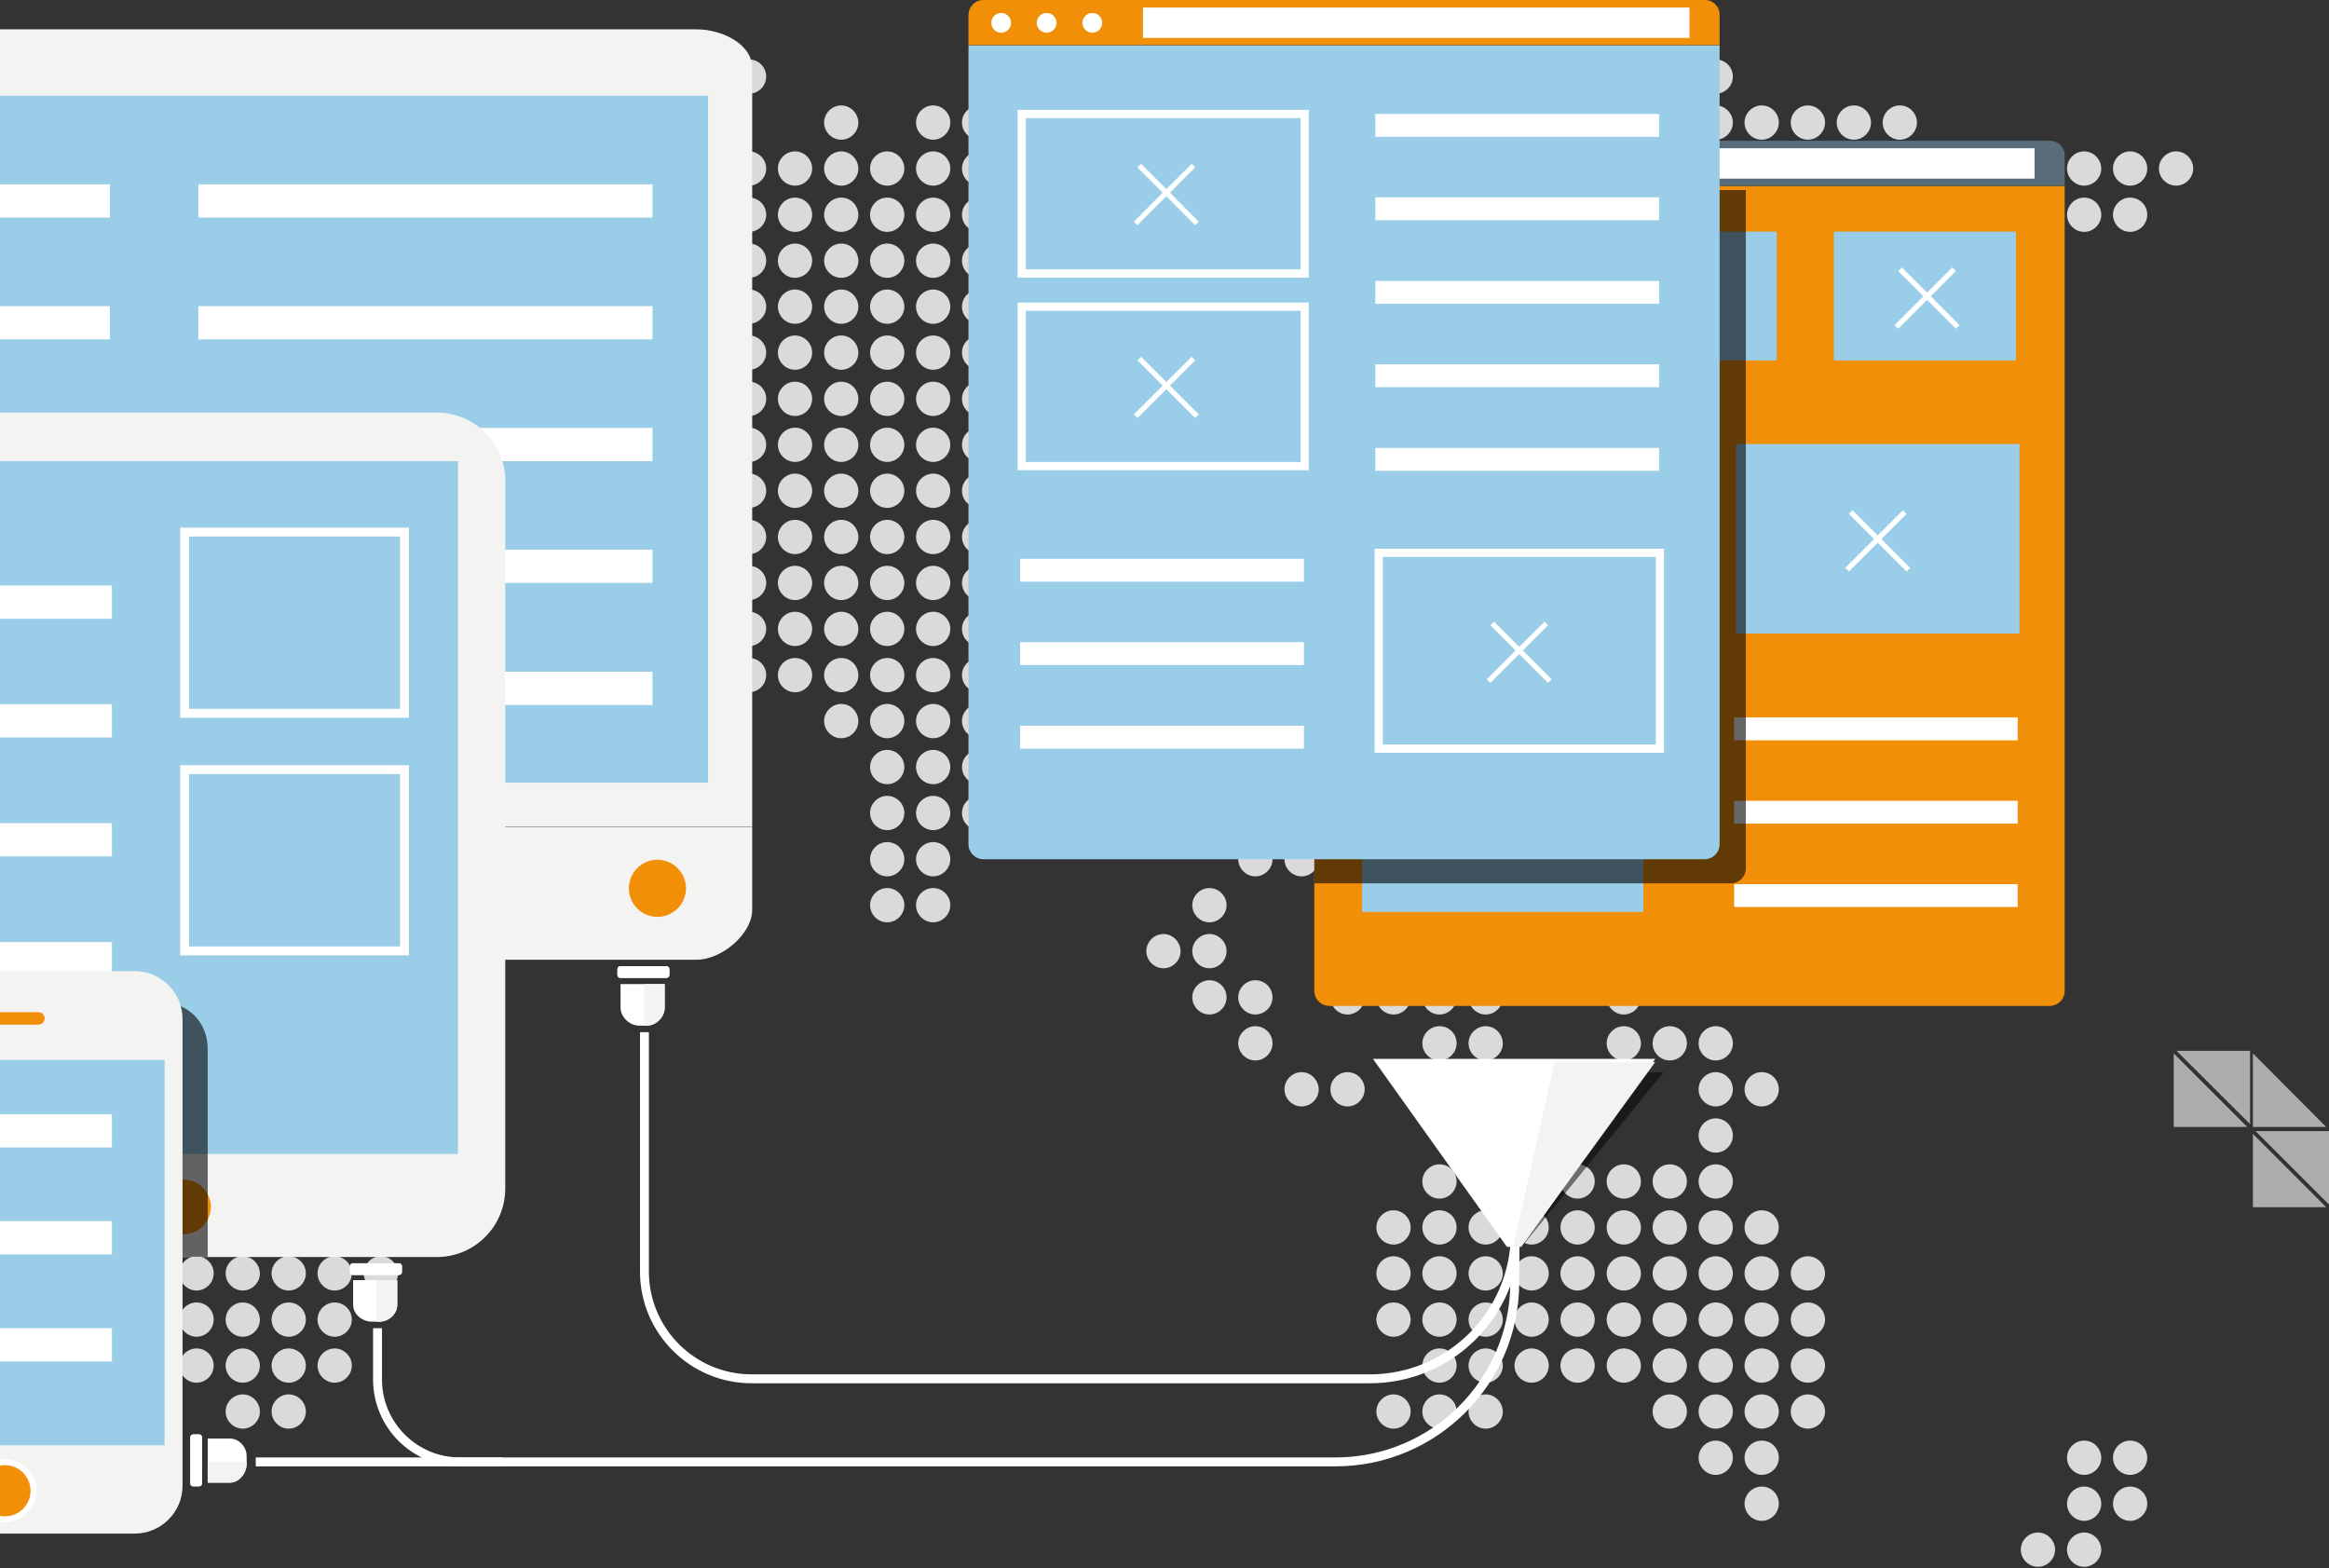 <svg xmlns="http://www.w3.org/2000/svg" xmlns:xlink="http://www.w3.org/1999/xlink" width="897" height="604" viewBox="0 0 897 604"><rect x="0" y="0" width="897" height="604" fill="#333333" stroke="none"/><style>.st0{display:none}.st1{display:inline}.st1,.st2{opacity:.82}.st3{clip-path:url(#SVGID_2_)}.st4{fill:#fff}.st5,.st6,.st7,.st8,.st9{fill-rule:evenodd;clip-rule:evenodd}.st5{display:inline;fill:#586c7a}.st6{fill:#f3f3f2}.st7{fill:#9acee8}.st8{fill:#a6a6a7}.st9{fill:#fff}.st10{fill:#f18f09}.st11{fill:#f3f3f2}.st12{opacity:.6;fill:#030202}.st13{fill-rule:evenodd;clip-rule:evenodd;fill:none;stroke:#fff;stroke-width:3.433;stroke-miterlimit:10}.st14{fill:#f18f09}.st14,.st15,.st16{fill-rule:evenodd;clip-rule:evenodd}.st15{stroke:#fff;stroke-width:2.289;stroke-miterlimit:10;fill:#f18f09}.st16{opacity:.6;fill:#fff}.st17{opacity:.5;fill:#030202}.st18{fill:#586c7a}.st18,.st19,.st20{fill-rule:evenodd;clip-rule:evenodd}.st19{opacity:.6;fill:#030202}.st20{fill:none;stroke:#fff;stroke-width:3.158;stroke-miterlimit:10}</style><g id="Ebene_1" class="st0"><g class="st1"><defs><path id="SVGID_1_" d="M83.6-14h878.8v630H83.6z" class="st2"/></defs><clipPath id="SVGID_2_"><use overflow="visible" xlink:href="#SVGID_1_"/></clipPath><g class="st3"><path d="M182.1 320.3c-3.6 0-6.6 3-6.6 6.6 0 3.6 3 6.6 6.6 6.6 3.6 0 6.6-3 6.6-6.6 0-3.7-3-6.6-6.6-6.6zM58 391.2c-3.6 0-6.6 3-6.6 6.6 0 3.6 3 6.6 6.6 6.6 3.6 0 6.6-3 6.6-6.6 0-3.7-3-6.6-6.6-6.6zM75.7 391.2c-3.6 0-6.6 3-6.6 6.6 0 3.6 3 6.6 6.6 6.6 3.6 0 6.6-3 6.6-6.6 0-3.7-2.9-6.6-6.6-6.6zM93.5 391.2c-3.6 0-6.6 3-6.6 6.6 0 3.6 3 6.6 6.6 6.6 3.6 0 6.6-3 6.6-6.6-.1-3.7-3-6.6-6.6-6.6zM111.2 391.2c-3.6 0-6.6 3-6.6 6.6 0 3.6 3 6.6 6.6 6.6 3.6 0 6.6-3 6.6-6.6 0-3.7-3-6.6-6.6-6.6zM128.9 391.2c-3.6 0-6.6 3-6.6 6.6 0 3.6 3 6.6 6.6 6.6 3.6 0 6.6-3 6.6-6.6 0-3.7-3-6.6-6.6-6.6zM146.7 391.2c-3.6 0-6.6 3-6.6 6.6 0 3.6 3 6.6 6.6 6.6 3.6 0 6.6-3 6.6-6.6-.1-3.7-3-6.6-6.6-6.6zM164.4 391.2c-3.6 0-6.6 3-6.6 6.6 0 3.6 3 6.6 6.6 6.6 3.6 0 6.6-3 6.6-6.6 0-3.7-3-6.6-6.6-6.6zM128.9 320.3c-3.6 0-6.6 3-6.6 6.6 0 3.6 3 6.6 6.6 6.6 3.6 0 6.6-3 6.6-6.6 0-3.7-3-6.6-6.6-6.6zM146.7 320.3c-3.6 0-6.6 3-6.6 6.6 0 3.6 3 6.6 6.6 6.6 3.6 0 6.6-3 6.6-6.6-.1-3.7-3-6.6-6.6-6.6zM164.4 320.3c-3.6 0-6.6 3-6.6 6.6 0 3.6 3 6.6 6.6 6.6 3.6 0 6.6-3 6.6-6.6 0-3.7-3-6.6-6.6-6.6zM164.4 338c-3.6 0-6.6 3-6.6 6.6 0 3.6 3 6.6 6.6 6.6 3.6 0 6.6-3 6.6-6.6 0-3.6-3-6.6-6.6-6.6zM182.1 338c-3.6 0-6.6 3-6.6 6.6 0 3.6 3 6.6 6.6 6.6 3.6 0 6.6-3 6.6-6.6 0-3.6-3-6.6-6.6-6.6zM58 408.9c-3.6 0-6.6 3-6.6 6.6 0 3.6 3 6.6 6.6 6.6 3.6 0 6.6-3 6.6-6.6 0-3.6-3-6.6-6.6-6.6zM75.7 408.9c-3.6 0-6.6 3-6.6 6.6 0 3.6 3 6.6 6.6 6.6 3.6 0 6.6-3 6.6-6.6 0-3.6-2.9-6.6-6.6-6.6zM93.5 408.9c-3.6 0-6.6 3-6.6 6.6 0 3.6 3 6.6 6.6 6.6 3.6 0 6.6-3 6.6-6.6-.1-3.6-3-6.6-6.6-6.6zM111.2 408.9c-3.6 0-6.6 3-6.6 6.6 0 3.6 3 6.6 6.6 6.6 3.6 0 6.6-3 6.6-6.6 0-3.6-3-6.6-6.6-6.6zM128.9 408.9c-3.6 0-6.6 3-6.6 6.6 0 3.6 3 6.6 6.6 6.6 3.6 0 6.6-3 6.6-6.6 0-3.6-3-6.6-6.6-6.6zM146.7 408.9c-3.6 0-6.6 3-6.6 6.6 0 3.6 3 6.6 6.6 6.6 3.6 0 6.6-3 6.6-6.6-.1-3.6-3-6.6-6.6-6.6zM164.4 408.9c-3.6 0-6.6 3-6.6 6.6 0 3.6 3 6.6 6.6 6.6 3.6 0 6.6-3 6.6-6.6 0-3.6-3-6.6-6.6-6.6zM199.8 355.7c-3.6 0-6.6 3-6.6 6.6 0 3.6 3 6.6 6.6 6.6 3.6 0 6.6-3 6.6-6.6 0-3.6-2.9-6.6-6.6-6.6zM146.7 338c-3.6 0-6.6 3-6.6 6.6 0 3.6 3 6.6 6.6 6.6 3.6 0 6.6-3 6.6-6.6-.1-3.6-3-6.6-6.6-6.6zM146.7 355.7c-3.6 0-6.6 3-6.6 6.6 0 3.6 3 6.6 6.6 6.6 3.6 0 6.6-3 6.6-6.6-.1-3.6-3-6.6-6.6-6.6zM164.4 355.7c-3.6 0-6.6 3-6.6 6.6 0 3.6 3 6.6 6.6 6.6 3.6 0 6.6-3 6.6-6.6 0-3.6-3-6.6-6.6-6.6zM182.1 355.7c-3.6 0-6.6 3-6.6 6.6 0 3.6 3 6.6 6.6 6.6 3.6 0 6.6-3 6.6-6.6 0-3.6-3-6.6-6.6-6.6zM58 426.7c-3.6 0-6.6 3-6.6 6.6 0 3.6 3 6.6 6.6 6.6 3.6 0 6.6-3 6.6-6.6 0-3.7-3-6.6-6.6-6.6zM75.7 426.7c-3.6 0-6.6 3-6.6 6.6 0 3.6 3 6.6 6.6 6.6 3.6 0 6.6-3 6.6-6.6 0-3.7-2.9-6.6-6.6-6.6zM93.5 426.7c-3.6 0-6.6 3-6.6 6.6 0 3.6 3 6.6 6.6 6.6 3.6 0 6.6-3 6.6-6.6-.1-3.7-3-6.6-6.6-6.6zM111.2 426.7c-3.6 0-6.6 3-6.6 6.6 0 3.6 3 6.6 6.6 6.6 3.6 0 6.6-3 6.6-6.6 0-3.7-3-6.6-6.6-6.6zM164.4 373.5c-3.6 0-6.6 3-6.6 6.6 0 3.6 3 6.6 6.6 6.6 3.6 0 6.6-3 6.6-6.6 0-3.7-3-6.6-6.6-6.6zM182.1 373.5c-3.6 0-6.6 3-6.6 6.6 0 3.6 3 6.6 6.6 6.6 3.6 0 6.6-3 6.6-6.6 0-3.7-3-6.6-6.6-6.6zM58 444.4c-3.6 0-6.6 3-6.6 6.6 0 3.6 3 6.6 6.6 6.6 3.6 0 6.6-3 6.6-6.6 0-3.7-3-6.6-6.6-6.6zM75.7 444.4c-3.6 0-6.6 3-6.6 6.6 0 3.6 3 6.6 6.6 6.6 3.6 0 6.6-3 6.6-6.6 0-3.7-2.9-6.6-6.6-6.6zM93.5 444.4c-3.6 0-6.6 3-6.6 6.6 0 3.6 3 6.6 6.6 6.6 3.6 0 6.6-3 6.6-6.6-.1-3.7-3-6.6-6.6-6.6zM199.8 338c-3.6 0-6.6 3-6.6 6.6 0 3.6 3 6.6 6.6 6.6 3.6 0 6.6-3 6.6-6.6 0-3.6-2.9-6.6-6.6-6.6zM58 462.1c-3.6 0-6.6 3-6.6 6.6 0 3.6 3 6.6 6.6 6.6 3.6 0 6.6-3 6.6-6.6 0-3.6-3-6.6-6.6-6.6zM75.7 462.1c-3.6 0-6.6 3-6.6 6.6 0 3.6 3 6.6 6.6 6.6 3.6 0 6.6-3 6.6-6.6 0-3.6-2.9-6.6-6.6-6.6zM93.5 462.1c-3.6 0-6.6 3-6.6 6.6 0 3.6 3 6.6 6.6 6.6 3.6 0 6.6-3 6.6-6.6-.1-3.6-3-6.6-6.6-6.6zM111.2 462.1c-3.6 0-6.6 3-6.6 6.6 0 3.6 3 6.6 6.6 6.6 3.6 0 6.6-3 6.6-6.6 0-3.6-3-6.6-6.6-6.6zM111.2 444.4c-3.6 0-6.6 3-6.6 6.6 0 3.6 3 6.6 6.6 6.6 3.6 0 6.6-3 6.6-6.6 0-3.7-3-6.6-6.6-6.6zM128.9 444.4c-3.6 0-6.6 3-6.6 6.6 0 3.6 3 6.6 6.6 6.6 3.6 0 6.6-3 6.6-6.6 0-3.7-3-6.6-6.6-6.6zM128.9 462.1c-3.6 0-6.6 3-6.6 6.6 0 3.6 3 6.6 6.6 6.6 3.6 0 6.6-3 6.6-6.6 0-3.6-3-6.6-6.6-6.6zM146.7 444.4c-3.6 0-6.6 3-6.6 6.6 0 3.6 3 6.6 6.6 6.6 3.6 0 6.6-3 6.6-6.6-.1-3.7-3-6.6-6.6-6.6zM164.4 444.4c-3.6 0-6.6 3-6.6 6.6 0 3.6 3 6.6 6.6 6.6 3.6 0 6.6-3 6.6-6.6 0-3.7-3-6.6-6.6-6.6zM146.7 462.1c-3.6 0-6.6 3-6.6 6.6 0 3.6 3 6.6 6.6 6.6 3.6 0 6.6-3 6.6-6.6-.1-3.6-3-6.6-6.6-6.6zM164.4 462.1c-3.6 0-6.6 3-6.6 6.6 0 3.6 3 6.6 6.6 6.6 3.6 0 6.6-3 6.6-6.6 0-3.6-3-6.6-6.6-6.6zM146.7 479.8c-3.6 0-6.6 3-6.6 6.6 0 3.6 3 6.6 6.6 6.6 3.6 0 6.6-3 6.6-6.6-.1-3.6-3-6.6-6.6-6.6zM217.6 338c-3.6 0-6.6 3-6.6 6.6 0 3.6 3 6.6 6.6 6.6 3.6 0 6.6-3 6.6-6.6-.1-3.6-3-6.6-6.6-6.6zM58 479.8c-3.6 0-6.6 3-6.6 6.6 0 3.6 3 6.6 6.6 6.6 3.6 0 6.6-3 6.6-6.6 0-3.6-3-6.6-6.6-6.6zM75.7 479.8c-3.6 0-6.6 3-6.6 6.6 0 3.6 3 6.6 6.6 6.6 3.6 0 6.6-3 6.6-6.6 0-3.6-2.9-6.6-6.6-6.6zM93.5 479.8c-3.6 0-6.6 3-6.6 6.6 0 3.6 3 6.6 6.6 6.6 3.6 0 6.6-3 6.6-6.6-.1-3.6-3-6.6-6.6-6.6zM111.2 479.8c-3.6 0-6.6 3-6.6 6.6 0 3.6 3 6.6 6.6 6.6 3.6 0 6.6-3 6.6-6.6 0-3.6-3-6.6-6.6-6.6zM128.9 426.7c-3.6 0-6.6 3-6.6 6.6 0 3.6 3 6.6 6.6 6.6 3.6 0 6.6-3 6.6-6.6 0-3.7-3-6.6-6.6-6.6zM146.7 426.7c-3.6 0-6.6 3-6.6 6.6 0 3.6 3 6.6 6.6 6.6 3.6 0 6.6-3 6.6-6.6-.1-3.7-3-6.6-6.6-6.6zM164.4 426.7c-3.6 0-6.6 3-6.6 6.6 0 3.6 3 6.6 6.6 6.6 3.6 0 6.6-3 6.6-6.6 0-3.7-3-6.6-6.6-6.6zM182.1 426.7c-3.6 0-6.6 3-6.6 6.6 0 3.6 3 6.6 6.6 6.6 3.6 0 6.6-3 6.6-6.6 0-3.7-3-6.6-6.6-6.6zM128.9 479.8c-3.6 0-6.6 3-6.6 6.6 0 3.6 3 6.6 6.6 6.6 3.6 0 6.6-3 6.6-6.6 0-3.6-3-6.6-6.6-6.6zM40.3 284.8c-3.6 0-6.6 3-6.6 6.6 0 3.6 3 6.6 6.6 6.6 3.6 0 6.6-3 6.6-6.6 0-3.6-3-6.6-6.6-6.6zM58 284.8c-3.6 0-6.6 3-6.6 6.6 0 3.6 3 6.6 6.6 6.6 3.6 0 6.6-3 6.6-6.6 0-3.6-3-6.6-6.6-6.6zM4.8 284.8c-3.6 0-6.6 3-6.6 6.6 0 3.6 3 6.6 6.6 6.6 3.6 0 6.6-3 6.6-6.6 0-3.6-3-6.6-6.6-6.6zM22.5 284.8c-3.6 0-6.6 3-6.6 6.6 0 3.6 3 6.6 6.6 6.6 3.6 0 6.6-3 6.6-6.6 0-3.6-2.9-6.6-6.6-6.6zM75.7 284.8c-3.6 0-6.6 3-6.6 6.6 0 3.6 3 6.6 6.6 6.6 3.6 0 6.6-3 6.6-6.6 0-3.6-2.9-6.6-6.6-6.6zM93.5 284.8c-3.6 0-6.6 3-6.6 6.6 0 3.6 3 6.6 6.6 6.6 3.6 0 6.6-3 6.6-6.6-.1-3.6-3-6.6-6.6-6.6zM111.2 284.8c-3.6 0-6.6 3-6.6 6.6 0 3.6 3 6.6 6.6 6.6 3.6 0 6.6-3 6.6-6.6 0-3.6-3-6.6-6.6-6.6zM128.9 284.8c-3.6 0-6.6 3-6.6 6.6 0 3.6 3 6.6 6.6 6.6 3.6 0 6.6-3 6.6-6.6 0-3.6-3-6.6-6.6-6.6zM146.7 284.8c-3.6 0-6.6 3-6.6 6.6 0 3.6 3 6.6 6.6 6.6 3.6 0 6.6-3 6.6-6.6-.1-3.6-3-6.6-6.6-6.6zM40.3 302.5c-3.6 0-6.6 3-6.6 6.6 0 3.6 3 6.6 6.6 6.6 3.6 0 6.6-3 6.6-6.6 0-3.6-3-6.6-6.6-6.6zM58 302.5c-3.6 0-6.6 3-6.6 6.6 0 3.6 3 6.6 6.6 6.6 3.6 0 6.6-3 6.6-6.6 0-3.6-3-6.6-6.6-6.6zM75.7 302.5c-3.6 0-6.6 3-6.6 6.6 0 3.6 3 6.6 6.6 6.6 3.6 0 6.6-3 6.6-6.6 0-3.6-2.9-6.6-6.6-6.6zM93.5 302.5c-3.6 0-6.6 3-6.6 6.6 0 3.6 3 6.6 6.6 6.6 3.6 0 6.6-3 6.6-6.6-.1-3.6-3-6.6-6.6-6.6zM4.8 320.3c-3.6 0-6.6 3-6.6 6.6 0 3.6 3 6.6 6.6 6.6 3.6 0 6.6-3 6.6-6.6 0-3.7-3-6.6-6.6-6.6zM22.5 320.3c-3.6 0-6.6 3-6.6 6.6 0 3.6 3 6.6 6.6 6.6 3.6 0 6.6-3 6.6-6.6 0-3.7-2.9-6.6-6.6-6.6zM40.3 320.3c-3.6 0-6.6 3-6.6 6.6 0 3.6 3 6.6 6.6 6.6 3.6 0 6.6-3 6.6-6.6 0-3.7-3-6.6-6.6-6.6zM22.5 338c-3.6 0-6.6 3-6.6 6.6 0 3.6 3 6.6 6.6 6.6 3.6 0 6.6-3 6.6-6.6 0-3.6-2.9-6.6-6.6-6.6zM40.3 338c-3.6 0-6.6 3-6.6 6.6 0 3.6 3 6.6 6.6 6.6 3.6 0 6.6-3 6.6-6.6 0-3.6-3-6.6-6.6-6.6zM58 338c-3.6 0-6.6 3-6.6 6.6 0 3.6 3 6.6 6.6 6.6 3.6 0 6.6-3 6.6-6.6 0-3.6-3-6.6-6.6-6.6zM75.7 338c-3.6 0-6.6 3-6.6 6.6 0 3.6 3 6.6 6.6 6.6 3.6 0 6.6-3 6.6-6.6 0-3.6-2.9-6.6-6.6-6.6zM58 320.3c-3.6 0-6.6 3-6.6 6.6 0 3.6 3 6.6 6.6 6.6 3.6 0 6.6-3 6.6-6.6 0-3.7-3-6.6-6.6-6.6zM75.7 320.3c-3.6 0-6.6 3-6.6 6.6 0 3.6 3 6.6 6.6 6.6 3.6 0 6.6-3 6.6-6.6 0-3.7-2.9-6.6-6.6-6.6zM93.5 338c-3.6 0-6.6 3-6.6 6.6 0 3.6 3 6.6 6.6 6.6 3.6 0 6.6-3 6.6-6.6-.1-3.6-3-6.6-6.6-6.6zM93.5 320.3c-3.6 0-6.6 3-6.6 6.6 0 3.6 3 6.6 6.6 6.6 3.6 0 6.6-3 6.6-6.6-.1-3.7-3-6.6-6.6-6.6zM111.2 320.3c-3.6 0-6.6 3-6.6 6.6 0 3.6 3 6.6 6.6 6.6 3.6 0 6.6-3 6.6-6.6 0-3.7-3-6.6-6.6-6.6zM111.2 338c-3.6 0-6.6 3-6.6 6.6 0 3.6 3 6.6 6.6 6.6 3.6 0 6.6-3 6.6-6.6 0-3.6-3-6.6-6.6-6.6zM128.9 338c-3.6 0-6.6 3-6.6 6.6 0 3.6 3 6.6 6.6 6.6 3.6 0 6.6-3 6.6-6.6 0-3.6-3-6.6-6.6-6.6zM93.5 355.7c-3.6 0-6.6 3-6.6 6.6 0 3.6 3 6.6 6.6 6.6 3.6 0 6.6-3 6.6-6.6-.1-3.6-3-6.6-6.6-6.6zM4.8 302.5c-3.6 0-6.6 3-6.6 6.6 0 3.6 3 6.6 6.6 6.6 3.6 0 6.6-3 6.6-6.6 0-3.6-3-6.6-6.6-6.6zM22.5 302.5c-3.6 0-6.6 3-6.6 6.6 0 3.6 3 6.6 6.6 6.6 3.6 0 6.6-3 6.6-6.6 0-3.6-2.9-6.6-6.6-6.6zM40.3 355.7c-3.6 0-6.6 3-6.6 6.6 0 3.6 3 6.6 6.6 6.6 3.6 0 6.6-3 6.6-6.6 0-3.6-3-6.6-6.6-6.6zM58 355.7c-3.6 0-6.6 3-6.6 6.6 0 3.6 3 6.6 6.6 6.6 3.6 0 6.6-3 6.6-6.6 0-3.6-3-6.6-6.6-6.6zM111.2 302.5c-3.6 0-6.6 3-6.6 6.6 0 3.6 3 6.6 6.6 6.6 3.6 0 6.6-3 6.6-6.6 0-3.6-3-6.6-6.6-6.6zM128.9 302.5c-3.6 0-6.6 3-6.6 6.6 0 3.6 3 6.6 6.6 6.6 3.6 0 6.6-3 6.6-6.6 0-3.6-3-6.6-6.6-6.6zM146.7 302.5c-3.6 0-6.6 3-6.6 6.6 0 3.6 3 6.6 6.6 6.6 3.6 0 6.6-3 6.6-6.6-.1-3.6-3-6.6-6.6-6.6zM128.9 267.1c-3.6 0-6.6 3-6.6 6.6 0 3.6 3 6.6 6.6 6.6 3.6 0 6.6-3 6.6-6.6 0-3.7-3-6.6-6.6-6.6zM146.7 267.1c-3.6 0-6.6 3-6.6 6.6 0 3.6 3 6.6 6.6 6.6 3.6 0 6.6-3 6.6-6.6-.1-3.7-3-6.6-6.6-6.6zM40.3 231.6c-3.6 0-6.6 3-6.6 6.6 0 3.6 3 6.6 6.6 6.6 3.6 0 6.6-3 6.6-6.6 0-3.6-3-6.6-6.6-6.6zM58 231.6c-3.6 0-6.6 3-6.6 6.6 0 3.6 3 6.6 6.6 6.6 3.6 0 6.6-3 6.6-6.6 0-3.6-3-6.6-6.6-6.6zM4.8 231.6c-3.6 0-6.6 3-6.6 6.6 0 3.6 3 6.6 6.6 6.6 3.6 0 6.6-3 6.6-6.6 0-3.6-3-6.6-6.6-6.6zM22.5 231.6c-3.6 0-6.6 3-6.6 6.6 0 3.6 3 6.6 6.6 6.6 3.6 0 6.6-3 6.6-6.6 0-3.6-2.9-6.6-6.6-6.6zM75.7 231.6c-3.6 0-6.6 3-6.6 6.6 0 3.6 3 6.6 6.6 6.6 3.6 0 6.6-3 6.6-6.6 0-3.6-2.9-6.6-6.6-6.6zM93.5 231.6c-3.6 0-6.6 3-6.6 6.6 0 3.6 3 6.6 6.6 6.6 3.6 0 6.6-3 6.6-6.6-.1-3.6-3-6.6-6.6-6.6zM111.2 231.6c-3.6 0-6.6 3-6.6 6.6 0 3.6 3 6.6 6.6 6.6 3.6 0 6.6-3 6.6-6.6 0-3.6-3-6.6-6.6-6.6zM128.9 231.6c-3.6 0-6.6 3-6.6 6.6 0 3.6 3 6.6 6.6 6.6 3.6 0 6.6-3 6.6-6.6 0-3.6-3-6.6-6.6-6.6zM146.7 231.6c-3.6 0-6.6 3-6.6 6.6 0 3.6 3 6.6 6.6 6.6 3.6 0 6.6-3 6.6-6.6-.1-3.6-3-6.6-6.6-6.6zM40.3 249.4c-3.6 0-6.6 3-6.6 6.6 0 3.6 3 6.6 6.6 6.6 3.6 0 6.6-3 6.6-6.6 0-3.7-3-6.6-6.6-6.6zM58 249.4c-3.6 0-6.6 3-6.6 6.6 0 3.6 3 6.6 6.6 6.6 3.6 0 6.6-3 6.6-6.6 0-3.7-3-6.6-6.6-6.6zM75.7 249.4c-3.6 0-6.6 3-6.6 6.6 0 3.6 3 6.6 6.6 6.6 3.6 0 6.6-3 6.6-6.6 0-3.7-2.9-6.6-6.6-6.6zM93.5 249.4c-3.6 0-6.6 3-6.6 6.6 0 3.6 3 6.6 6.6 6.6 3.6 0 6.6-3 6.6-6.6-.1-3.7-3-6.6-6.6-6.6zM4.8 267.1c-3.6 0-6.6 3-6.6 6.6 0 3.6 3 6.6 6.6 6.6 3.6 0 6.6-3 6.6-6.6 0-3.7-3-6.6-6.6-6.6zM22.5 267.1c-3.6 0-6.6 3-6.6 6.6 0 3.6 3 6.6 6.6 6.6 3.6 0 6.6-3 6.6-6.6 0-3.7-2.9-6.6-6.6-6.6zM40.3 267.1c-3.6 0-6.6 3-6.6 6.6 0 3.6 3 6.6 6.6 6.6 3.6 0 6.6-3 6.6-6.6 0-3.7-3-6.6-6.6-6.6zM58 267.1c-3.6 0-6.6 3-6.6 6.6 0 3.6 3 6.6 6.6 6.6 3.6 0 6.6-3 6.6-6.6 0-3.7-3-6.6-6.6-6.6zM75.7 267.1c-3.6 0-6.6 3-6.6 6.6 0 3.6 3 6.6 6.6 6.6 3.6 0 6.6-3 6.6-6.6 0-3.7-2.9-6.6-6.6-6.6zM93.5 267.1c-3.6 0-6.6 3-6.6 6.6 0 3.6 3 6.6 6.6 6.6 3.6 0 6.6-3 6.6-6.6-.1-3.7-3-6.6-6.6-6.6zM111.2 267.1c-3.6 0-6.6 3-6.6 6.6 0 3.6 3 6.6 6.6 6.6 3.6 0 6.6-3 6.6-6.6 0-3.7-3-6.6-6.6-6.6zM4.8 249.4c-3.6 0-6.6 3-6.6 6.6 0 3.6 3 6.6 6.6 6.6 3.6 0 6.6-3 6.6-6.6 0-3.7-3-6.6-6.6-6.6zM22.5 249.4c-3.6 0-6.6 3-6.6 6.6 0 3.6 3 6.6 6.6 6.6 3.6 0 6.6-3 6.6-6.6 0-3.7-2.9-6.6-6.6-6.6zM-66.1 284.8c-3.6 0-6.6 3-6.6 6.6 0 3.6 3 6.6 6.6 6.6 3.6 0 6.6-3 6.6-6.6 0-3.6-3-6.6-6.6-6.6zM-48.4 284.8c-3.6 0-6.6 3-6.6 6.6 0 3.6 3 6.6 6.6 6.6 3.6 0 6.6-3 6.6-6.6 0-3.6-3-6.6-6.6-6.6zM164.4 284.8c-3.6 0-6.6 3-6.6 6.6 0 3.6 3 6.6 6.6 6.6 3.6 0 6.6-3 6.6-6.6 0-3.6-3-6.6-6.6-6.6zM-83.8 284.8c-3.6 0-6.6 3-6.6 6.6 0 3.6 3 6.6 6.6 6.6 3.6 0 6.6-3 6.6-6.6-.1-3.6-3-6.6-6.6-6.6zM-30.6 284.8c-3.6 0-6.6 3-6.6 6.6 0 3.6 3 6.6 6.6 6.6 3.6 0 6.6-3 6.6-6.6-.1-3.6-3-6.6-6.6-6.6zM-12.9 284.8c-3.6 0-6.6 3-6.6 6.6 0 3.6 3 6.6 6.6 6.6 3.6 0 6.6-3 6.6-6.6 0-3.6-3-6.6-6.6-6.6zM-66.1 302.5c-3.6 0-6.6 3-6.6 6.6 0 3.6 3 6.6 6.6 6.6 3.6 0 6.6-3 6.6-6.6 0-3.6-3-6.6-6.6-6.6zM-48.4 302.5c-3.6 0-6.6 3-6.6 6.6 0 3.6 3 6.6 6.6 6.6 3.6 0 6.6-3 6.6-6.6 0-3.6-3-6.6-6.6-6.6zM-30.6 302.5c-3.6 0-6.6 3-6.6 6.6 0 3.6 3 6.6 6.6 6.6 3.6 0 6.6-3 6.6-6.6-.1-3.6-3-6.6-6.6-6.6zM-12.9 302.5c-3.6 0-6.6 3-6.6 6.6 0 3.6 3 6.6 6.6 6.6 3.6 0 6.6-3 6.6-6.6 0-3.6-3-6.6-6.6-6.6zM4.8 213.9c-3.6 0-6.6 3-6.6 6.6 0 3.6 3 6.6 6.6 6.6 3.6 0 6.6-3 6.6-6.6 0-3.6-3-6.6-6.6-6.6zM22.5 213.9c-3.6 0-6.6 3-6.6 6.6 0 3.6 3 6.6 6.6 6.6 3.6 0 6.6-3 6.6-6.6 0-3.6-2.9-6.6-6.6-6.6zM-66.1 320.3c-3.6 0-6.6 3-6.6 6.6 0 3.6 3 6.6 6.6 6.6 3.6 0 6.6-3 6.6-6.6 0-3.7-3-6.6-6.6-6.6zM-30.6 213.9c-3.6 0-6.6 3-6.6 6.6 0 3.6 3 6.6 6.6 6.6 3.6 0 6.6-3 6.6-6.6-.1-3.6-3-6.6-6.6-6.6zM-12.9 213.9c-3.6 0-6.6 3-6.6 6.6 0 3.6 3 6.6 6.6 6.6 3.6 0 6.6-3 6.6-6.6 0-3.6-3-6.6-6.6-6.6zM-48.4 338c-3.6 0-6.6 3-6.6 6.6 0 3.6 3 6.6 6.6 6.6 3.6 0 6.6-3 6.6-6.6 0-3.6-3-6.6-6.6-6.6zM-30.6 338c-3.6 0-6.6 3-6.6 6.6 0 3.6 3 6.6 6.6 6.6 3.6 0 6.6-3 6.6-6.6-.1-3.6-3-6.6-6.6-6.6zM-48.4 320.3c-3.6 0-6.6 3-6.6 6.6 0 3.6 3 6.6 6.6 6.6 3.6 0 6.6-3 6.6-6.6 0-3.7-3-6.6-6.6-6.6zM-30.6 320.3c-3.6 0-6.6 3-6.6 6.6 0 3.6 3 6.6 6.6 6.6 3.6 0 6.6-3 6.6-6.6-.1-3.7-3-6.6-6.6-6.6zM-12.9 338c-3.6 0-6.6 3-6.6 6.6 0 3.6 3 6.6 6.6 6.6 3.6 0 6.6-3 6.6-6.6 0-3.6-3-6.6-6.6-6.6zM-12.9 320.3c-3.6 0-6.6 3-6.6 6.6 0 3.6 3 6.6 6.6 6.6 3.6 0 6.6-3 6.6-6.6 0-3.7-3-6.6-6.6-6.6zM40.3 213.9c-3.6 0-6.6 3-6.6 6.6 0 3.6 3 6.6 6.6 6.6 3.6 0 6.6-3 6.6-6.6 0-3.6-3-6.6-6.6-6.6zM-83.8 302.5c-3.6 0-6.6 3-6.6 6.6 0 3.6 3 6.6 6.6 6.6 3.6 0 6.6-3 6.6-6.6-.1-3.6-3-6.6-6.6-6.6zM199.8 231.6c-3.6 0-6.6 3-6.6 6.6 0 3.6 3 6.6 6.6 6.6 3.6 0 6.6-3 6.6-6.6 0-3.6-2.9-6.6-6.6-6.6zM-48.4 231.6c-3.6 0-6.6 3-6.6 6.6 0 3.6 3 6.6 6.6 6.6 3.6 0 6.6-3 6.6-6.6 0-3.6-3-6.6-6.6-6.6zM164.4 231.6c-3.6 0-6.6 3-6.6 6.6 0 3.6 3 6.6 6.6 6.6 3.6 0 6.6-3 6.6-6.6 0-3.6-3-6.6-6.6-6.6zM182.1 231.6c-3.6 0-6.6 3-6.6 6.6 0 3.6 3 6.6 6.6 6.6 3.6 0 6.6-3 6.6-6.6 0-3.6-3-6.6-6.6-6.6zM-30.6 231.6c-3.6 0-6.6 3-6.6 6.6 0 3.6 3 6.6 6.6 6.6 3.6 0 6.6-3 6.6-6.6-.1-3.6-3-6.6-6.6-6.6zM-12.9 231.6c-3.6 0-6.6 3-6.6 6.6 0 3.6 3 6.6 6.6 6.6 3.6 0 6.6-3 6.6-6.6 0-3.6-3-6.6-6.6-6.6zM-66.1 249.4c-3.6 0-6.6 3-6.6 6.6 0 3.6 3 6.6 6.6 6.6 3.6 0 6.6-3 6.6-6.6 0-3.7-3-6.6-6.6-6.6zM-48.4 249.4c-3.6 0-6.6 3-6.6 6.6 0 3.6 3 6.6 6.6 6.6 3.6 0 6.6-3 6.6-6.6 0-3.7-3-6.6-6.6-6.6zM-30.6 249.4c-3.6 0-6.6 3-6.6 6.6 0 3.6 3 6.6 6.6 6.6 3.6 0 6.6-3 6.6-6.6-.1-3.7-3-6.6-6.6-6.6zM-12.9 249.4c-3.6 0-6.6 3-6.6 6.6 0 3.6 3 6.6 6.6 6.6 3.6 0 6.6-3 6.6-6.6 0-3.7-3-6.6-6.6-6.6zM182.1 267.1c-3.6 0-6.6 3-6.6 6.6 0 3.6 3 6.6 6.6 6.6 3.6 0 6.6-3 6.6-6.6 0-3.7-3-6.6-6.6-6.6zM-83.8 267.1c-3.6 0-6.6 3-6.6 6.6 0 3.6 3 6.6 6.6 6.6 3.6 0 6.6-3 6.6-6.6-.1-3.7-3-6.6-6.6-6.6zM-66.1 267.1c-3.6 0-6.6 3-6.6 6.6 0 3.6 3 6.6 6.6 6.6 3.6 0 6.6-3 6.6-6.6 0-3.7-3-6.6-6.6-6.6zM-48.4 267.1c-3.6 0-6.6 3-6.6 6.6 0 3.6 3 6.6 6.6 6.6 3.6 0 6.6-3 6.6-6.6 0-3.7-3-6.6-6.6-6.6zM-30.6 267.1c-3.6 0-6.6 3-6.6 6.6 0 3.6 3 6.6 6.6 6.6 3.6 0 6.6-3 6.6-6.6-.1-3.7-3-6.6-6.6-6.6zM-12.9 267.1c-3.6 0-6.6 3-6.6 6.6 0 3.6 3 6.6 6.6 6.6 3.6 0 6.6-3 6.6-6.6 0-3.7-3-6.6-6.6-6.6zM660.8 479.8c-3.6 0-6.6 3-6.6 6.6 0 3.6 3 6.6 6.6 6.6 3.6 0 6.6-3 6.6-6.6 0-3.6-3-6.6-6.6-6.6zM678.5 479.8c-3.6 0-6.6 3-6.6 6.6 0 3.6 3 6.6 6.6 6.6 3.6 0 6.6-3 6.6-6.6 0-3.6-2.9-6.6-6.6-6.6zM625.4 479.8c-3.6 0-6.6 3-6.6 6.6 0 3.6 3 6.6 6.6 6.6 3.6 0 6.6-3 6.6-6.6-.1-3.6-3-6.6-6.6-6.6zM643.1 479.8c-3.6 0-6.6 3-6.6 6.6 0 3.6 3 6.6 6.6 6.6 3.6 0 6.6-3 6.6-6.6 0-3.6-3-6.6-6.6-6.6zM696.3 479.8c-3.6 0-6.6 3-6.6 6.6 0 3.6 3 6.6 6.6 6.6 3.6 0 6.6-3 6.6-6.6 0-3.6-3-6.6-6.6-6.6zM660.8 497.6c-3.6 0-6.6 3-6.6 6.6 0 3.6 3 6.6 6.6 6.6 3.6 0 6.6-3 6.6-6.6 0-3.7-3-6.6-6.6-6.6zM678.5 497.6c-3.6 0-6.6 3-6.6 6.6 0 3.6 3 6.6 6.6 6.6 3.6 0 6.6-3 6.6-6.6 0-3.7-2.9-6.6-6.6-6.6zM696.3 497.6c-3.6 0-6.6 3-6.6 6.6 0 3.6 3 6.6 6.6 6.6 3.6 0 6.6-3 6.6-6.6 0-3.7-3-6.6-6.6-6.6zM625.4 515.3c-3.6 0-6.6 3-6.6 6.6 0 3.6 3 6.6 6.6 6.6 3.6 0 6.6-3 6.6-6.6-.1-3.6-3-6.6-6.6-6.6zM643.1 515.3c-3.6 0-6.6 3-6.6 6.6 0 3.6 3 6.6 6.6 6.6 3.6 0 6.6-3 6.6-6.6 0-3.6-3-6.6-6.6-6.6zM660.8 515.3c-3.6 0-6.6 3-6.6 6.6 0 3.6 3 6.6 6.6 6.6 3.6 0 6.6-3 6.6-6.6 0-3.6-3-6.6-6.6-6.6zM643.1 533c-3.6 0-6.6 3-6.6 6.6 0 3.6 3 6.6 6.6 6.6 3.6 0 6.6-3 6.6-6.6 0-3.6-3-6.6-6.6-6.6zM660.8 533c-3.6 0-6.6 3-6.6 6.6 0 3.6 3 6.6 6.6 6.6 3.6 0 6.6-3 6.6-6.6 0-3.6-3-6.6-6.6-6.6zM678.5 533c-3.6 0-6.6 3-6.6 6.6 0 3.6 3 6.6 6.6 6.6 3.6 0 6.6-3 6.6-6.6 0-3.6-2.9-6.6-6.6-6.6zM696.3 533c-3.6 0-6.6 3-6.6 6.6 0 3.6 3 6.6 6.6 6.6 3.6 0 6.6-3 6.6-6.6 0-3.6-3-6.6-6.6-6.6zM678.5 515.3c-3.6 0-6.6 3-6.6 6.6 0 3.6 3 6.6 6.6 6.6 3.6 0 6.6-3 6.6-6.6 0-3.6-2.9-6.6-6.6-6.6zM696.3 515.3c-3.6 0-6.6 3-6.6 6.6 0 3.6 3 6.6 6.6 6.6 3.6 0 6.6-3 6.6-6.6 0-3.6-3-6.6-6.6-6.6zM802.7 550.8c-3.6 0-6.6 3-6.6 6.6 0 3.6 3 6.6 6.6 6.6 3.6 0 6.6-3 6.6-6.6-.1-3.7-3-6.6-6.6-6.6zM820.4 550.8c-3.6 0-6.6 3-6.6 6.6 0 3.6 3 6.6 6.6 6.6 3.6 0 6.6-3 6.6-6.6 0-3.7-3-6.6-6.6-6.6zM784.9 586.2c-3.6 0-6.6 3-6.6 6.6 0 3.6 3 6.6 6.6 6.6 3.6 0 6.6-3 6.6-6.6 0-3.6-3-6.6-6.6-6.6zM802.7 586.2c-3.6 0-6.6 3-6.6 6.6 0 3.6 3 6.6 6.6 6.6 3.6 0 6.6-3 6.6-6.6-.1-3.6-3-6.6-6.6-6.6zM820.4 568.5c-3.6 0-6.6 3-6.6 6.6 0 3.6 3 6.6 6.6 6.6 3.6 0 6.6-3 6.6-6.6 0-3.7-3-6.6-6.6-6.6zM802.7 568.5c-3.6 0-6.6 3-6.6 6.6 0 3.6 3 6.6 6.6 6.6 3.6 0 6.6-3 6.6-6.6-.1-3.7-3-6.6-6.6-6.6zM625.4 497.6c-3.6 0-6.6 3-6.6 6.6 0 3.6 3 6.6 6.6 6.6 3.6 0 6.6-3 6.6-6.6-.1-3.7-3-6.6-6.6-6.6zM643.1 497.6c-3.6 0-6.6 3-6.6 6.6 0 3.6 3 6.6 6.6 6.6 3.6 0 6.6-3 6.6-6.6 0-3.7-3-6.6-6.6-6.6zM660.8 444.4c-3.6 0-6.6 3-6.6 6.6 0 3.6 3 6.6 6.6 6.6 3.6 0 6.6-3 6.6-6.6 0-3.7-3-6.6-6.6-6.6zM660.8 426.7c-3.6 0-6.6 3-6.6 6.6 0 3.6 3 6.6 6.6 6.6 3.6 0 6.6-3 6.6-6.6 0-3.7-3-6.6-6.6-6.6zM678.5 550.8c-3.6 0-6.6 3-6.6 6.6 0 3.6 3 6.6 6.6 6.6 3.6 0 6.6-3 6.6-6.6 0-3.7-2.9-6.6-6.6-6.6zM625.4 462.1c-3.6 0-6.6 3-6.6 6.6 0 3.6 3 6.6 6.6 6.6 3.6 0 6.6-3 6.6-6.6-.1-3.6-3-6.6-6.6-6.6zM643.1 462.1c-3.6 0-6.6 3-6.6 6.6 0 3.6 3 6.6 6.6 6.6 3.6 0 6.6-3 6.6-6.6 0-3.6-3-6.6-6.6-6.6zM660.8 462.1c-3.6 0-6.6 3-6.6 6.6 0 3.6 3 6.6 6.6 6.6 3.6 0 6.6-3 6.6-6.6 0-3.6-3-6.6-6.6-6.6zM678.5 462.1c-3.6 0-6.6 3-6.6 6.6 0 3.6 3 6.6 6.6 6.6 3.6 0 6.6-3 6.6-6.6 0-3.6-2.9-6.6-6.6-6.6zM660.8 550.8c-3.6 0-6.6 3-6.6 6.6 0 3.6 3 6.6 6.6 6.6 3.6 0 6.6-3 6.6-6.6 0-3.7-3-6.6-6.6-6.6zM678.5 568.5c-3.6 0-6.6 3-6.6 6.6 0 3.6 3 6.6 6.6 6.6 3.6 0 6.6-3 6.6-6.6 0-3.7-2.9-6.6-6.6-6.6zM625.4 444.4c-3.6 0-6.6 3-6.6 6.6 0 3.6 3 6.6 6.6 6.6 3.6 0 6.6-3 6.6-6.6-.1-3.7-3-6.6-6.6-6.6zM643.1 444.4c-3.6 0-6.6 3-6.6 6.6 0 3.6 3 6.6 6.6 6.6 3.6 0 6.6-3 6.6-6.6 0-3.7-3-6.6-6.6-6.6zM554.4 479.8c-3.6 0-6.6 3-6.6 6.6 0 3.6 3 6.6 6.6 6.6 3.6 0 6.6-3 6.6-6.6 0-3.6-2.9-6.6-6.6-6.6zM572.2 479.8c-3.6 0-6.6 3-6.6 6.6 0 3.6 3 6.6 6.6 6.6 3.6 0 6.6-3 6.6-6.6-.1-3.6-3-6.6-6.6-6.6zM536.7 479.8c-3.6 0-6.6 3-6.6 6.6 0 3.6 3 6.6 6.6 6.6 3.6 0 6.6-3 6.6-6.6 0-3.6-3-6.6-6.6-6.6zM589.9 479.8c-3.6 0-6.6 3-6.6 6.6 0 3.6 3 6.6 6.6 6.6 3.6 0 6.6-3 6.6-6.6 0-3.6-3-6.6-6.6-6.6zM607.6 479.8c-3.6 0-6.6 3-6.6 6.6 0 3.6 3 6.6 6.6 6.6 3.6 0 6.6-3 6.6-6.6 0-3.6-3-6.6-6.6-6.6zM554.4 497.6c-3.6 0-6.6 3-6.6 6.6 0 3.6 3 6.6 6.6 6.6 3.6 0 6.6-3 6.6-6.6 0-3.7-2.9-6.6-6.6-6.6zM572.2 497.6c-3.6 0-6.6 3-6.6 6.6 0 3.6 3 6.6 6.6 6.6 3.6 0 6.6-3 6.6-6.6-.1-3.7-3-6.6-6.6-6.6zM589.9 497.6c-3.6 0-6.6 3-6.6 6.6 0 3.6 3 6.6 6.6 6.6 3.6 0 6.6-3 6.6-6.6 0-3.7-3-6.6-6.6-6.6zM607.6 497.6c-3.6 0-6.6 3-6.6 6.6 0 3.6 3 6.6 6.6 6.6 3.6 0 6.6-3 6.6-6.6 0-3.7-3-6.6-6.6-6.6zM554.4 515.3c-3.6 0-6.6 3-6.6 6.6 0 3.6 3 6.6 6.6 6.6 3.6 0 6.6-3 6.6-6.6 0-3.6-2.9-6.6-6.6-6.6zM572.2 533c-3.6 0-6.6 3-6.6 6.6 0 3.6 3 6.6 6.6 6.6 3.6 0 6.6-3 6.6-6.6-.1-3.6-3-6.6-6.6-6.6zM536.7 533c-3.6 0-6.6 3-6.6 6.6 0 3.6 3 6.6 6.6 6.6 3.6 0 6.6-3 6.6-6.6 0-3.6-3-6.6-6.6-6.6zM572.2 515.3c-3.6 0-6.6 3-6.6 6.6 0 3.6 3 6.6 6.6 6.6 3.6 0 6.6-3 6.6-6.6-.1-3.6-3-6.6-6.6-6.6zM589.9 515.3c-3.6 0-6.6 3-6.6 6.6 0 3.6 3 6.6 6.6 6.6 3.6 0 6.6-3 6.6-6.6 0-3.6-3-6.6-6.6-6.6zM554.4 533c-3.6 0-6.6 3-6.6 6.6 0 3.6 3 6.6 6.6 6.6 3.6 0 6.6-3 6.6-6.6 0-3.6-2.9-6.6-6.6-6.6zM607.6 515.3c-3.6 0-6.6 3-6.6 6.6 0 3.6 3 6.6 6.6 6.6 3.6 0 6.6-3 6.6-6.6 0-3.6-3-6.6-6.6-6.6zM536.7 497.6c-3.6 0-6.6 3-6.6 6.6 0 3.6 3 6.6 6.6 6.6 3.6 0 6.6-3 6.6-6.6 0-3.7-3-6.6-6.6-6.6zM554.4 444.4c-3.6 0-6.6 3-6.6 6.6 0 3.6 3 6.6 6.6 6.6 3.6 0 6.6-3 6.6-6.6 0-3.7-2.9-6.6-6.6-6.6zM572.2 444.4c-3.6 0-6.6 3-6.6 6.6 0 3.6 3 6.6 6.6 6.6 3.6 0 6.6-3 6.6-6.6-.1-3.7-3-6.6-6.6-6.6zM589.9 444.4c-3.6 0-6.6 3-6.6 6.6 0 3.6 3 6.6 6.6 6.6 3.6 0 6.6-3 6.6-6.6 0-3.7-3-6.6-6.6-6.6zM607.6 444.4c-3.6 0-6.6 3-6.6 6.6 0 3.6 3 6.6 6.6 6.6 3.6 0 6.6-3 6.6-6.6 0-3.7-3-6.6-6.6-6.6zM536.7 462.1c-3.6 0-6.6 3-6.6 6.6 0 3.6 3 6.6 6.6 6.6 3.6 0 6.6-3 6.6-6.6 0-3.6-3-6.6-6.6-6.6zM554.4 462.1c-3.6 0-6.6 3-6.6 6.6 0 3.6 3 6.6 6.6 6.6 3.6 0 6.6-3 6.6-6.6 0-3.6-2.9-6.6-6.6-6.6zM572.2 462.1c-3.6 0-6.6 3-6.6 6.6 0 3.6 3 6.6 6.6 6.6 3.6 0 6.6-3 6.6-6.6-.1-3.6-3-6.6-6.6-6.6zM589.9 462.1c-3.6 0-6.6 3-6.6 6.6 0 3.6 3 6.6 6.6 6.6 3.6 0 6.6-3 6.6-6.6 0-3.6-3-6.6-6.6-6.6zM607.6 462.1c-3.6 0-6.6 3-6.6 6.6 0 3.6 3 6.6 6.6 6.6 3.6 0 6.6-3 6.6-6.6 0-3.6-3-6.6-6.6-6.6zM40.3 143c-3.6 0-6.6 3-6.6 6.6 0 3.6 3 6.6 6.6 6.6 3.6 0 6.6-3 6.6-6.6 0-3.7-3-6.6-6.6-6.6zM58 143c-3.6 0-6.6 3-6.6 6.6 0 3.6 3 6.6 6.6 6.6 3.6 0 6.6-3 6.6-6.6 0-3.7-3-6.6-6.6-6.6zM4.8 143c-3.6 0-6.6 3-6.6 6.6 0 3.6 3 6.6 6.6 6.6 3.6 0 6.6-3 6.6-6.6 0-3.7-3-6.6-6.6-6.6zM22.5 143c-3.6 0-6.6 3-6.6 6.6 0 3.6 3 6.6 6.6 6.6 3.6 0 6.6-3 6.6-6.6 0-3.7-2.9-6.6-6.6-6.6zM75.7 143c-3.6 0-6.6 3-6.6 6.6 0 3.6 3 6.6 6.6 6.6 3.6 0 6.6-3 6.6-6.6 0-3.7-2.9-6.6-6.6-6.6zM40.3 160.7c-3.6 0-6.6 3-6.6 6.6 0 3.6 3 6.6 6.6 6.6 3.6 0 6.6-3 6.6-6.6 0-3.6-3-6.6-6.6-6.6zM58 160.7c-3.6 0-6.6 3-6.6 6.6 0 3.6 3 6.6 6.6 6.6 3.6 0 6.6-3 6.6-6.6 0-3.6-3-6.6-6.6-6.6zM75.7 160.7c-3.6 0-6.6 3-6.6 6.6 0 3.6 3 6.6 6.6 6.6 3.6 0 6.6-3 6.6-6.6 0-3.6-2.9-6.6-6.6-6.6zM93.5 178.4c-3.6 0-6.6 3-6.6 6.6 0 3.6 3 6.6 6.6 6.6 3.6 0 6.6-3 6.6-6.6-.1-3.6-3-6.6-6.6-6.6zM111.2 178.4c-3.6 0-6.6 3-6.6 6.6 0 3.6 3 6.6 6.6 6.6 3.6 0 6.6-3 6.6-6.6 0-3.6-3-6.6-6.6-6.6zM128.9 196.2c-3.6 0-6.6 3-6.6 6.6 0 3.6 3 6.6 6.6 6.6 3.6 0 6.6-3 6.6-6.6 0-3.7-3-6.6-6.6-6.6zM146.7 196.2c-3.6 0-6.6 3-6.6 6.6 0 3.6 3 6.6 6.6 6.6 3.6 0 6.6-3 6.6-6.6-.1-3.7-3-6.6-6.6-6.6zM128.9 178.4c-3.6 0-6.6 3-6.6 6.6 0 3.6 3 6.6 6.6 6.6 3.6 0 6.6-3 6.6-6.6 0-3.6-3-6.6-6.6-6.6zM146.7 178.4c-3.6 0-6.6 3-6.6 6.6 0 3.6 3 6.6 6.6 6.6 3.6 0 6.6-3 6.6-6.6-.1-3.6-3-6.6-6.6-6.6zM164.4 196.2c-3.6 0-6.6 3-6.6 6.6 0 3.6 3 6.6 6.6 6.6 3.6 0 6.6-3 6.6-6.6 0-3.7-3-6.6-6.6-6.6zM182.1 196.2c-3.6 0-6.6 3-6.6 6.6 0 3.6 3 6.6 6.6 6.6 3.6 0 6.6-3 6.6-6.6 0-3.7-3-6.6-6.6-6.6zM164.4 178.4c-3.6 0-6.6 3-6.6 6.6 0 3.6 3 6.6 6.6 6.6 3.6 0 6.6-3 6.6-6.6 0-3.6-3-6.6-6.6-6.6zM182.1 178.4c-3.6 0-6.6 3-6.6 6.6 0 3.6 3 6.6 6.6 6.6 3.6 0 6.6-3 6.6-6.6 0-3.6-3-6.6-6.6-6.6zM199.8 196.2c-3.6 0-6.6 3-6.6 6.6 0 3.6 3 6.6 6.6 6.6 3.6 0 6.6-3 6.6-6.6 0-3.7-2.9-6.6-6.6-6.6zM217.6 196.2c-3.6 0-6.6 3-6.6 6.6 0 3.6 3 6.6 6.6 6.6 3.6 0 6.6-3 6.6-6.6-.1-3.7-3-6.6-6.6-6.6zM164.4 213.9c-3.6 0-6.6 3-6.6 6.6 0 3.6 3 6.6 6.6 6.6 3.6 0 6.6-3 6.6-6.6 0-3.6-3-6.6-6.6-6.6zM182.1 213.9c-3.6 0-6.6 3-6.6 6.6 0 3.6 3 6.6 6.6 6.6 3.6 0 6.6-3 6.6-6.6 0-3.6-3-6.6-6.6-6.6zM199.8 213.9c-3.6 0-6.6 3-6.6 6.6 0 3.6 3 6.6 6.6 6.6 3.6 0 6.6-3 6.6-6.6 0-3.6-2.9-6.6-6.6-6.6zM217.6 213.9c-3.6 0-6.6 3-6.6 6.6 0 3.6 3 6.6 6.6 6.6 3.6 0 6.6-3 6.6-6.6-.1-3.6-3-6.6-6.6-6.6zM235.3 213.9c-3.6 0-6.6 3-6.6 6.6 0 3.6 3 6.6 6.6 6.6 3.6 0 6.6-3 6.6-6.6 0-3.6-3-6.6-6.6-6.6zM253 213.9c-3.6 0-6.6 3-6.6 6.6 0 3.6 3 6.6 6.6 6.6 3.6 0 6.6-3 6.6-6.6 0-3.6-2.9-6.6-6.6-6.6zM270.8 213.9c-3.6 0-6.6 3-6.6 6.6 0 3.6 3 6.6 6.6 6.6 3.6 0 6.6-3 6.6-6.6-.1-3.6-3-6.6-6.6-6.6zM288.5 213.9c-3.6 0-6.6 3-6.6 6.6 0 3.6 3 6.6 6.6 6.6 3.6 0 6.6-3 6.6-6.6 0-3.6-3-6.6-6.6-6.6zM235.3 231.6c-3.6 0-6.6 3-6.6 6.6 0 3.6 3 6.6 6.6 6.6 3.6 0 6.6-3 6.6-6.6 0-3.6-3-6.6-6.6-6.6zM253 231.6c-3.6 0-6.6 3-6.6 6.6 0 3.6 3 6.6 6.6 6.6 3.6 0 6.6-3 6.6-6.6 0-3.6-2.9-6.6-6.6-6.6zM270.8 231.6c-3.6 0-6.6 3-6.6 6.6 0 3.6 3 6.6 6.6 6.6 3.6 0 6.6-3 6.6-6.6-.1-3.6-3-6.6-6.6-6.6zM288.5 231.6c-3.6 0-6.6 3-6.6 6.6 0 3.6 3 6.6 6.6 6.6 3.6 0 6.6-3 6.6-6.6 0-3.6-3-6.6-6.6-6.6zM270.8 249.4c-3.6 0-6.6 3-6.6 6.6 0 3.6 3 6.6 6.6 6.6 3.6 0 6.6-3 6.6-6.6-.1-3.7-3-6.6-6.6-6.6zM288.5 249.4c-3.6 0-6.6 3-6.6 6.6 0 3.6 3 6.6 6.6 6.6 3.6 0 6.6-3 6.6-6.6 0-3.7-3-6.6-6.6-6.6zM199.8 178.4c-3.6 0-6.6 3-6.6 6.6 0 3.6 3 6.6 6.6 6.6 3.6 0 6.6-3 6.6-6.6 0-3.6-2.9-6.6-6.6-6.6zM217.6 178.4c-3.6 0-6.6 3-6.6 6.6 0 3.6 3 6.6 6.6 6.6 3.6 0 6.6-3 6.6-6.6-.1-3.6-3-6.6-6.6-6.6zM182.1 160.7c-3.6 0-6.6 3-6.6 6.6 0 3.6 3 6.6 6.6 6.6 3.6 0 6.6-3 6.6-6.6 0-3.6-3-6.6-6.6-6.6zM199.8 160.7c-3.6 0-6.6 3-6.6 6.6 0 3.6 3 6.6 6.6 6.6 3.6 0 6.6-3 6.6-6.6 0-3.6-2.9-6.6-6.6-6.6zM253 196.2c-3.6 0-6.6 3-6.6 6.6 0 3.6 3 6.6 6.6 6.6 3.6 0 6.6-3 6.6-6.6 0-3.7-2.9-6.6-6.6-6.6zM270.8 196.2c-3.6 0-6.6 3-6.6 6.6 0 3.6 3 6.6 6.6 6.6 3.6 0 6.6-3 6.6-6.6-.1-3.7-3-6.6-6.6-6.6zM253 178.4c-3.6 0-6.6 3-6.6 6.6 0 3.6 3 6.6 6.6 6.6 3.6 0 6.6-3 6.6-6.6 0-3.6-2.9-6.6-6.6-6.6zM270.8 178.4c-3.6 0-6.6 3-6.6 6.6 0 3.6 3 6.6 6.6 6.6 3.6 0 6.6-3 6.6-6.6-.1-3.6-3-6.6-6.6-6.6zM288.5 196.2c-3.6 0-6.6 3-6.6 6.6 0 3.6 3 6.6 6.6 6.6 3.6 0 6.6-3 6.6-6.6 0-3.7-3-6.6-6.6-6.6zM288.5 178.4c-3.6 0-6.6 3-6.6 6.6 0 3.6 3 6.6 6.6 6.6 3.6 0 6.6-3 6.6-6.6 0-3.6-3-6.6-6.6-6.6zM306.2 196.2c-3.6 0-6.6 3-6.6 6.6 0 3.6 3 6.6 6.6 6.6 3.6 0 6.6-3 6.6-6.6 0-3.7-3-6.6-6.6-6.6zM324 196.2c-3.6 0-6.6 3-6.6 6.6 0 3.6 3 6.6 6.6 6.6 3.6 0 6.6-3 6.6-6.6-.1-3.7-3-6.6-6.6-6.6zM306.2 178.4c-3.6 0-6.6 3-6.6 6.6 0 3.6 3 6.6 6.6 6.6 3.6 0 6.6-3 6.6-6.6 0-3.6-3-6.6-6.6-6.6zM324 178.4c-3.6 0-6.6 3-6.6 6.6 0 3.6 3 6.6 6.6 6.6 3.6 0 6.6-3 6.6-6.6-.1-3.6-3-6.6-6.6-6.6zM22.5 178.4c-3.6 0-6.6 3-6.6 6.6 0 3.6 3 6.6 6.6 6.6 3.6 0 6.6-3 6.6-6.6 0-3.6-2.9-6.6-6.6-6.6zM58 178.4c-3.6 0-6.6 3-6.6 6.6 0 3.6 3 6.6 6.6 6.6 3.6 0 6.6-3 6.6-6.6 0-3.6-3-6.6-6.6-6.6zM93.5 196.2c-3.6 0-6.6 3-6.6 6.6 0 3.6 3 6.6 6.6 6.6 3.6 0 6.6-3 6.6-6.6-.1-3.7-3-6.6-6.6-6.6zM4.8 160.7c-3.6 0-6.6 3-6.6 6.6 0 3.6 3 6.6 6.6 6.6 3.6 0 6.6-3 6.6-6.6 0-3.6-3-6.6-6.6-6.6zM22.5 160.7c-3.6 0-6.6 3-6.6 6.6 0 3.6 3 6.6 6.6 6.6 3.6 0 6.6-3 6.6-6.6 0-3.6-2.9-6.6-6.6-6.6zM40.3 89.8c-3.6 0-6.6 3-6.6 6.6 0 3.6 3 6.6 6.6 6.6 3.6 0 6.6-3 6.6-6.6 0-3.7-3-6.6-6.6-6.6zM58 89.8c-3.6 0-6.6 3-6.6 6.6 0 3.6 3 6.6 6.6 6.6 3.6 0 6.6-3 6.6-6.6 0-3.7-3-6.6-6.6-6.6zM128.9 125.2c-3.6 0-6.6 3-6.6 6.6 0 3.6 3 6.6 6.6 6.6 3.6 0 6.6-3 6.6-6.6 0-3.6-3-6.6-6.6-6.6zM146.7 125.2c-3.6 0-6.6 3-6.6 6.6 0 3.6 3 6.6 6.6 6.6 3.6 0 6.6-3 6.6-6.6-.1-3.6-3-6.6-6.6-6.6zM22.5 89.8c-3.6 0-6.6 3-6.6 6.6 0 3.6 3 6.6 6.6 6.6 3.6 0 6.6-3 6.6-6.6 0-3.7-2.9-6.6-6.6-6.6zM75.7 89.8c-3.6 0-6.6 3-6.6 6.6 0 3.6 3 6.6 6.6 6.6 3.6 0 6.6-3 6.6-6.6 0-3.7-2.9-6.6-6.6-6.6zM40.3 107.5c-3.6 0-6.6 3-6.6 6.6 0 3.6 3 6.6 6.6 6.6 3.6 0 6.6-3 6.6-6.6 0-3.6-3-6.6-6.6-6.6zM58 107.5c-3.6 0-6.6 3-6.6 6.6 0 3.6 3 6.6 6.6 6.6 3.6 0 6.6-3 6.6-6.6 0-3.6-3-6.6-6.6-6.6zM58 196.2c-3.6 0-6.6 3-6.6 6.6 0 3.6 3 6.6 6.6 6.6 3.6 0 6.6-3 6.6-6.6 0-3.7-3-6.6-6.6-6.6zM4.8 125.2c-3.6 0-6.6 3-6.6 6.6 0 3.6 3 6.6 6.6 6.6 3.6 0 6.6-3 6.6-6.6 0-3.6-3-6.6-6.6-6.6zM22.5 125.2c-3.6 0-6.6 3-6.6 6.6 0 3.6 3 6.6 6.6 6.6 3.6 0 6.6-3 6.6-6.6 0-3.6-2.9-6.6-6.6-6.6zM40.3 125.2c-3.6 0-6.6 3-6.6 6.6 0 3.6 3 6.6 6.6 6.6 3.6 0 6.6-3 6.6-6.6 0-3.6-3-6.6-6.6-6.6zM58 125.2c-3.6 0-6.6 3-6.6 6.6 0 3.6 3 6.6 6.6 6.6 3.6 0 6.6-3 6.6-6.6 0-3.6-3-6.6-6.6-6.6zM75.7 125.2c-3.6 0-6.6 3-6.6 6.6 0 3.6 3 6.6 6.6 6.6 3.6 0 6.6-3 6.6-6.6 0-3.6-2.9-6.6-6.6-6.6zM93.5 107.5c-3.6 0-6.6 3-6.6 6.6 0 3.6 3 6.6 6.6 6.6 3.6 0 6.6-3 6.6-6.6-.1-3.6-3-6.6-6.6-6.6zM111.2 107.5c-3.6 0-6.6 3-6.6 6.6 0 3.6 3 6.6 6.6 6.6 3.6 0 6.6-3 6.6-6.6 0-3.6-3-6.6-6.6-6.6zM128.9 107.5c-3.6 0-6.6 3-6.6 6.6 0 3.6 3 6.6 6.6 6.6 3.6 0 6.6-3 6.6-6.6 0-3.6-3-6.6-6.6-6.6zM146.7 107.5c-3.6 0-6.6 3-6.6 6.6 0 3.6 3 6.6 6.6 6.6 3.6 0 6.6-3 6.6-6.6-.1-3.6-3-6.6-6.6-6.6zM93.5 160.7c-3.6 0-6.6 3-6.6 6.6 0 3.6 3 6.6 6.6 6.6 3.6 0 6.6-3 6.6-6.6-.1-3.6-3-6.6-6.6-6.6zM111.2 160.7c-3.6 0-6.6 3-6.6 6.6 0 3.6 3 6.6 6.6 6.6 3.6 0 6.6-3 6.6-6.6 0-3.6-3-6.6-6.6-6.6zM-12.9 143c-3.6 0-6.6 3-6.6 6.6 0 3.6 3 6.6 6.6 6.6 3.6 0 6.6-3 6.6-6.6 0-3.7-3-6.6-6.6-6.6zM-48.4 178.4c-3.6 0-6.6 3-6.6 6.6 0 3.6 3 6.6 6.6 6.6 3.6 0 6.6-3 6.6-6.6 0-3.6-3-6.6-6.6-6.6zM-30.6 178.4c-3.6 0-6.6 3-6.6 6.6 0 3.6 3 6.6 6.6 6.6 3.6 0 6.6-3 6.6-6.6-.1-3.6-3-6.6-6.6-6.6zM-12.9 160.7c-3.6 0-6.6 3-6.6 6.6 0 3.6 3 6.6 6.6 6.6 3.6 0 6.6-3 6.6-6.6 0-3.6-3-6.6-6.6-6.6zM75.7 72.1c-3.6 0-6.6 3-6.6 6.6 0 3.6 3 6.6 6.6 6.6 3.6 0 6.6-3 6.6-6.6 0-3.7-2.9-6.6-6.6-6.6zM75.7 54.3c-3.6 0-6.6 3-6.6 6.6 0 3.6 3 6.6 6.6 6.6 3.6 0 6.6-3 6.6-6.6 0-3.6-2.9-6.6-6.6-6.6zM-30.6 89.8c-3.6 0-6.6 3-6.6 6.6 0 3.6 3 6.6 6.6 6.6 3.6 0 6.6-3 6.6-6.6-.1-3.7-3-6.6-6.6-6.6zM58 72.1c-3.6 0-6.6 3-6.6 6.6 0 3.6 3 6.6 6.6 6.6 3.6 0 6.6-3 6.6-6.6 0-3.7-3-6.6-6.6-6.6zM-48.4 196.2c-3.6 0-6.6 3-6.6 6.6 0 3.6 3 6.6 6.6 6.6 3.6 0 6.6-3 6.6-6.6 0-3.7-3-6.6-6.6-6.6zM-30.6 196.2c-3.6 0-6.6 3-6.6 6.6 0 3.6 3 6.6 6.6 6.6 3.6 0 6.6-3 6.6-6.6-.1-3.7-3-6.6-6.6-6.6zM-12.9 178.4c-3.6 0-6.6 3-6.6 6.6 0 3.6 3 6.6 6.6 6.6 3.6 0 6.6-3 6.6-6.6 0-3.6-3-6.6-6.6-6.6zM40.3 72.1c-3.6 0-6.6 3-6.6 6.6 0 3.6 3 6.6 6.6 6.6 3.6 0 6.6-3 6.6-6.6 0-3.7-3-6.6-6.6-6.6zM111.2 54.3c-3.6 0-6.6 3-6.6 6.6 0 3.6 3 6.6 6.6 6.6 3.6 0 6.6-3 6.6-6.6 0-3.6-3-6.6-6.6-6.6zM128.9 54.3c-3.6 0-6.6 3-6.6 6.6 0 3.6 3 6.6 6.6 6.6 3.6 0 6.6-3 6.6-6.6 0-3.6-3-6.6-6.6-6.6zM93.5 54.3c-3.6 0-6.6 3-6.6 6.6 0 3.6 3 6.6 6.6 6.6 3.6 0 6.6-3 6.6-6.6-.1-3.6-3-6.6-6.6-6.6zM146.7 54.3c-3.6 0-6.6 3-6.6 6.6 0 3.6 3 6.6 6.6 6.6 3.6 0 6.6-3 6.6-6.6-.1-3.6-3-6.6-6.6-6.6zM111.2 72.1c-3.6 0-6.6 3-6.6 6.6 0 3.6 3 6.6 6.6 6.6 3.6 0 6.6-3 6.6-6.6 0-3.7-3-6.6-6.6-6.6zM128.9 72.1c-3.6 0-6.6 3-6.6 6.6 0 3.6 3 6.6 6.6 6.6 3.6 0 6.6-3 6.6-6.6 0-3.7-3-6.6-6.6-6.6zM146.7 72.1c-3.6 0-6.6 3-6.6 6.6 0 3.6 3 6.6 6.6 6.6 3.6 0 6.6-3 6.6-6.6-.1-3.7-3-6.6-6.6-6.6zM128.9 89.8c-3.6 0-6.6 3-6.6 6.6 0 3.6 3 6.6 6.6 6.6 3.6 0 6.6-3 6.6-6.6 0-3.7-3-6.6-6.6-6.6zM146.7 89.8c-3.6 0-6.6 3-6.6 6.6 0 3.6 3 6.6 6.6 6.6 3.6 0 6.6-3 6.6-6.6-.1-3.7-3-6.6-6.6-6.6zM164.4 89.8c-3.6 0-6.6 3-6.6 6.6 0 3.6 3 6.6 6.6 6.6 3.6 0 6.6-3 6.6-6.6 0-3.7-3-6.6-6.6-6.6zM146.7 36.6c-3.6 0-6.6 3-6.6 6.6 0 3.6 3 6.6 6.6 6.6 3.6 0 6.6-3 6.6-6.6-.1-3.6-3-6.6-6.6-6.6zM128.9 36.6c-3.6 0-6.6 3-6.6 6.6 0 3.6 3 6.6 6.6 6.6 3.6 0 6.6-3 6.6-6.6 0-3.6-3-6.6-6.6-6.6zM164.4 54.3c-3.6 0-6.6 3-6.6 6.6 0 3.6 3 6.6 6.6 6.6 3.6 0 6.6-3 6.6-6.6 0-3.6-3-6.6-6.6-6.6zM182.1 54.3c-3.6 0-6.6 3-6.6 6.6 0 3.6 3 6.6 6.6 6.6 3.6 0 6.6-3 6.6-6.6 0-3.6-3-6.6-6.6-6.6zM164.4 72.1c-3.6 0-6.6 3-6.6 6.6 0 3.6 3 6.6 6.6 6.6 3.6 0 6.6-3 6.6-6.6 0-3.7-3-6.6-6.6-6.6zM182.1 72.1c-3.6 0-6.6 3-6.6 6.6 0 3.6 3 6.6 6.6 6.6 3.6 0 6.6-3 6.6-6.6 0-3.7-3-6.6-6.6-6.6zM182.1 89.8c-3.6 0-6.6 3-6.6 6.6 0 3.6 3 6.6 6.6 6.6 3.6 0 6.6-3 6.6-6.6 0-3.7-3-6.6-6.6-6.6zM199.8 89.8c-3.6 0-6.6 3-6.6 6.6 0 3.6 3 6.6 6.6 6.6 3.6 0 6.6-3 6.6-6.6 0-3.7-2.9-6.6-6.6-6.6zM217.6 89.8c-3.6 0-6.6 3-6.6 6.6 0 3.6 3 6.6 6.6 6.6 3.6 0 6.6-3 6.6-6.6-.1-3.7-3-6.6-6.6-6.6zM217.6 72.1c-3.6 0-6.6 3-6.6 6.6 0 3.6 3 6.6 6.6 6.6 3.6 0 6.6-3 6.6-6.6-.1-3.7-3-6.6-6.6-6.6zM199.8 72.1c-3.6 0-6.6 3-6.6 6.6 0 3.6 3 6.6 6.6 6.6 3.6 0 6.6-3 6.6-6.6 0-3.7-2.9-6.6-6.6-6.6zM199.8 54.3c-3.6 0-6.6 3-6.6 6.6 0 3.6 3 6.6 6.6 6.6 3.6 0 6.6-3 6.6-6.6 0-3.6-2.9-6.6-6.6-6.6zM111.2 36.6c-3.6 0-6.6 3-6.6 6.6 0 3.6 3 6.6 6.6 6.6 3.6 0 6.6-3 6.6-6.6 0-3.6-3-6.6-6.6-6.6zM-48.4 107.5c-3.6 0-6.6 3-6.6 6.6 0 3.6 3 6.6 6.6 6.6 3.6 0 6.6-3 6.6-6.6 0-3.6-3-6.6-6.6-6.6zM-12.9 89.8c-3.6 0-6.6 3-6.6 6.6 0 3.6 3 6.6 6.6 6.6 3.6 0 6.6-3 6.6-6.6 0-3.7-3-6.6-6.6-6.6zM111.2 125.2c-3.6 0-6.6 3-6.6 6.6 0 3.6 3 6.6 6.6 6.6 3.6 0 6.6-3 6.6-6.6 0-3.6-3-6.6-6.6-6.6zM-48.4 125.2c-3.6 0-6.6 3-6.6 6.6 0 3.6 3 6.6 6.6 6.6 3.6 0 6.6-3 6.6-6.6 0-3.6-3-6.6-6.6-6.6zM93.5 125.2c-3.6 0-6.6 3-6.6 6.6 0 3.6 3 6.6 6.6 6.6 3.6 0 6.6-3 6.6-6.6-.1-3.6-3-6.6-6.6-6.6zM-12.9 107.5c-3.6 0-6.6 3-6.6 6.6 0 3.6 3 6.6 6.6 6.6 3.6 0 6.6-3 6.6-6.6 0-3.6-3-6.6-6.6-6.6zM93.5 143c-3.6 0-6.6 3-6.6 6.6 0 3.6 3 6.6 6.6 6.6 3.6 0 6.6-3 6.6-6.6-.1-3.7-3-6.6-6.6-6.6zM111.2 143c-3.6 0-6.6 3-6.6 6.6 0 3.6 3 6.6 6.6 6.6 3.6 0 6.6-3 6.6-6.6 0-3.7-3-6.6-6.6-6.6zM128.9 143c-3.6 0-6.6 3-6.6 6.6 0 3.6 3 6.6 6.6 6.6 3.6 0 6.6-3 6.6-6.6 0-3.7-3-6.6-6.6-6.6zM146.7 143c-3.6 0-6.6 3-6.6 6.6 0 3.6 3 6.6 6.6 6.6 3.6 0 6.6-3 6.6-6.6-.1-3.7-3-6.6-6.6-6.6zM199.8 125.2c-3.6 0-6.6 3-6.6 6.6 0 3.6 3 6.6 6.6 6.6 3.6 0 6.6-3 6.6-6.6 0-3.6-2.9-6.6-6.6-6.6zM217.6 125.2c-3.6 0-6.6 3-6.6 6.6 0 3.6 3 6.6 6.6 6.6 3.6 0 6.6-3 6.6-6.6-.1-3.6-3-6.6-6.6-6.6zM164.4 107.5c-3.6 0-6.6 3-6.6 6.6 0 3.6 3 6.6 6.6 6.6 3.6 0 6.6-3 6.6-6.6 0-3.6-3-6.6-6.6-6.6zM182.1 107.5c-3.6 0-6.6 3-6.6 6.6 0 3.6 3 6.6 6.6 6.6 3.6 0 6.6-3 6.6-6.6 0-3.6-3-6.6-6.6-6.6zM199.8 107.5c-3.6 0-6.6 3-6.6 6.6 0 3.6 3 6.6 6.6 6.6 3.6 0 6.6-3 6.6-6.6 0-3.6-2.9-6.6-6.6-6.6zM217.6 107.5c-3.6 0-6.6 3-6.6 6.6 0 3.6 3 6.6 6.6 6.6 3.6 0 6.6-3 6.6-6.6-.1-3.6-3-6.6-6.6-6.6zM182.1 125.2c-3.6 0-6.6 3-6.6 6.6 0 3.6 3 6.6 6.6 6.6 3.6 0 6.6-3 6.6-6.6 0-3.6-3-6.6-6.6-6.6zM164.4 125.2c-3.6 0-6.6 3-6.6 6.6 0 3.6 3 6.6 6.6 6.6 3.6 0 6.6-3 6.6-6.6 0-3.6-3-6.6-6.6-6.6zM164.4 143c-3.6 0-6.6 3-6.6 6.6 0 3.6 3 6.6 6.6 6.6 3.6 0 6.6-3 6.6-6.6 0-3.7-3-6.6-6.6-6.6zM182.1 143c-3.6 0-6.6 3-6.6 6.6 0 3.6 3 6.6 6.6 6.6 3.6 0 6.6-3 6.6-6.6 0-3.7-3-6.6-6.6-6.6zM199.8 143c-3.6 0-6.6 3-6.6 6.6 0 3.6 3 6.6 6.6 6.6 3.6 0 6.6-3 6.6-6.6 0-3.7-2.9-6.6-6.6-6.6zM217.6 143c-3.6 0-6.6 3-6.6 6.6 0 3.6 3 6.6 6.6 6.6 3.6 0 6.6-3 6.6-6.6-.1-3.7-3-6.6-6.6-6.6zM235.3 125.2c-3.6 0-6.6 3-6.6 6.6 0 3.6 3 6.6 6.6 6.6 3.6 0 6.6-3 6.6-6.6 0-3.6-3-6.6-6.6-6.6zM253 125.2c-3.6 0-6.6 3-6.6 6.6 0 3.6 3 6.6 6.6 6.6 3.6 0 6.6-3 6.6-6.6 0-3.6-2.9-6.6-6.6-6.6zM235.3 107.5c-3.6 0-6.6 3-6.6 6.6 0 3.6 3 6.6 6.6 6.6 3.6 0 6.6-3 6.6-6.6 0-3.6-3-6.6-6.6-6.6zM253 107.5c-3.6 0-6.6 3-6.6 6.6 0 3.6 3 6.6 6.6 6.6 3.6 0 6.6-3 6.6-6.6 0-3.6-2.9-6.6-6.6-6.6zM235.3 72.1c-3.6 0-6.6 3-6.6 6.6 0 3.6 3 6.6 6.6 6.6 3.6 0 6.6-3 6.6-6.6 0-3.7-3-6.6-6.6-6.6zM253 72.1c-3.6 0-6.6 3-6.6 6.6 0 3.6 3 6.6 6.6 6.6 3.6 0 6.6-3 6.6-6.6 0-3.7-2.9-6.6-6.6-6.6zM235.3 89.8c-3.6 0-6.6 3-6.6 6.6 0 3.6 3 6.6 6.6 6.6 3.6 0 6.6-3 6.6-6.6 0-3.7-3-6.6-6.6-6.6zM253 89.8c-3.6 0-6.6 3-6.6 6.6 0 3.6 3 6.6 6.6 6.6 3.6 0 6.6-3 6.6-6.6 0-3.7-2.9-6.6-6.6-6.6zM270.8 89.8c-3.6 0-6.6 3-6.6 6.6 0 3.6 3 6.6 6.6 6.6 3.6 0 6.6-3 6.6-6.6-.1-3.7-3-6.6-6.6-6.6zM270.8 72.1c-3.6 0-6.6 3-6.6 6.6 0 3.6 3 6.6 6.6 6.6 3.6 0 6.6-3 6.6-6.6-.1-3.7-3-6.6-6.6-6.6zM288.5 72.1c-3.6 0-6.6 3-6.6 6.6 0 3.6 3 6.6 6.6 6.6 3.6 0 6.6-3 6.6-6.6 0-3.7-3-6.6-6.6-6.6zM288.5 89.8c-3.6 0-6.6 3-6.6 6.6 0 3.6 3 6.6 6.6 6.6 3.6 0 6.6-3 6.6-6.6 0-3.7-3-6.6-6.6-6.6zM306.2 89.8c-3.6 0-6.6 3-6.6 6.6 0 3.6 3 6.6 6.6 6.6 3.6 0 6.6-3 6.6-6.6 0-3.7-3-6.6-6.6-6.6zM324 89.8c-3.6 0-6.6 3-6.6 6.6 0 3.6 3 6.6 6.6 6.6 3.6 0 6.6-3 6.6-6.6-.1-3.7-3-6.6-6.6-6.6zM324 72.1c-3.6 0-6.6 3-6.6 6.6 0 3.6 3 6.6 6.6 6.6 3.6 0 6.6-3 6.6-6.6-.1-3.7-3-6.6-6.6-6.6zM306.2 72.1c-3.6 0-6.6 3-6.6 6.6 0 3.6 3 6.6 6.6 6.6 3.6 0 6.6-3 6.6-6.6 0-3.7-3-6.6-6.6-6.6zM235.3 54.3c-3.6 0-6.6 3-6.6 6.6 0 3.6 3 6.6 6.6 6.6 3.6 0 6.6-3 6.6-6.6 0-3.6-3-6.6-6.6-6.6zM253 54.3c-3.6 0-6.6 3-6.6 6.6 0 3.6 3 6.6 6.6 6.6 3.6 0 6.6-3 6.6-6.6 0-3.6-2.9-6.6-6.6-6.6zM270.8 54.3c-3.6 0-6.6 3-6.6 6.6 0 3.6 3 6.6 6.6 6.6 3.6 0 6.6-3 6.6-6.6-.1-3.6-3-6.6-6.6-6.6zM253 36.6c-3.6 0-6.6 3-6.6 6.6 0 3.6 3 6.6 6.6 6.6 3.6 0 6.6-3 6.6-6.6 0-3.6-2.9-6.6-6.6-6.6zM288.5 18.9c-3.6 0-6.6 3-6.6 6.6 0 3.6 3 6.6 6.6 6.6 3.6 0 6.6-3 6.6-6.6 0-3.7-3-6.6-6.6-6.6zM253 18.9c-3.6 0-6.6 3-6.6 6.6 0 3.6 3 6.6 6.6 6.6 3.6 0 6.6-3 6.6-6.6 0-3.7-2.9-6.6-6.6-6.6zM270.8 18.9c-3.6 0-6.6 3-6.6 6.6 0 3.6 3 6.6 6.6 6.6 3.6 0 6.6-3 6.6-6.6-.1-3.7-3-6.6-6.6-6.6zM288.5 54.3c-3.6 0-6.6 3-6.6 6.6 0 3.6 3 6.6 6.6 6.6 3.6 0 6.6-3 6.6-6.6 0-3.6-3-6.6-6.6-6.6zM324 54.3c-3.6 0-6.6 3-6.6 6.6 0 3.6 3 6.6 6.6 6.6 3.6 0 6.6-3 6.6-6.6-.1-3.6-3-6.6-6.6-6.6zM324 36.6c-3.6 0-6.6 3-6.6 6.6 0 3.6 3 6.6 6.6 6.6 3.6 0 6.6-3 6.6-6.6-.1-3.6-3-6.6-6.6-6.6zM306.2 54.3c-3.6 0-6.6 3-6.6 6.6 0 3.6 3 6.6 6.6 6.6 3.6 0 6.6-3 6.6-6.6 0-3.6-3-6.6-6.6-6.6zM235.3 143c-3.6 0-6.6 3-6.6 6.6 0 3.6 3 6.6 6.6 6.6 3.6 0 6.6-3 6.6-6.6 0-3.7-3-6.6-6.6-6.6zM253 143c-3.6 0-6.6 3-6.6 6.6 0 3.6 3 6.6 6.6 6.6 3.6 0 6.6-3 6.6-6.6 0-3.7-2.9-6.6-6.6-6.6zM306.2 125.2c-3.6 0-6.6 3-6.6 6.6 0 3.6 3 6.6 6.6 6.6 3.6 0 6.6-3 6.6-6.6 0-3.6-3-6.6-6.6-6.6zM324 125.2c-3.6 0-6.6 3-6.6 6.6 0 3.6 3 6.6 6.6 6.6 3.6 0 6.6-3 6.6-6.6-.1-3.6-3-6.6-6.6-6.6zM270.8 107.5c-3.6 0-6.6 3-6.6 6.6 0 3.6 3 6.6 6.6 6.6 3.6 0 6.6-3 6.6-6.6-.1-3.6-3-6.6-6.6-6.6zM288.5 107.5c-3.6 0-6.6 3-6.6 6.6 0 3.6 3 6.6 6.6 6.6 3.6 0 6.6-3 6.6-6.6 0-3.6-3-6.6-6.6-6.6zM306.2 107.5c-3.6 0-6.6 3-6.6 6.6 0 3.6 3 6.6 6.6 6.6 3.6 0 6.6-3 6.6-6.6 0-3.6-3-6.6-6.6-6.6zM324 107.5c-3.6 0-6.6 3-6.6 6.6 0 3.6 3 6.6 6.6 6.6 3.6 0 6.6-3 6.6-6.6-.1-3.6-3-6.6-6.6-6.6zM288.5 125.2c-3.6 0-6.6 3-6.6 6.6 0 3.6 3 6.6 6.6 6.6 3.6 0 6.6-3 6.6-6.6 0-3.6-3-6.6-6.6-6.6zM270.8 125.2c-3.6 0-6.6 3-6.6 6.6 0 3.6 3 6.6 6.6 6.6 3.6 0 6.6-3 6.6-6.6-.1-3.6-3-6.6-6.6-6.6zM270.8 143c-3.6 0-6.6 3-6.6 6.6 0 3.6 3 6.6 6.6 6.6 3.6 0 6.6-3 6.6-6.6-.1-3.7-3-6.6-6.6-6.6zM288.5 143c-3.6 0-6.6 3-6.6 6.6 0 3.6 3 6.6 6.6 6.6 3.6 0 6.6-3 6.6-6.6 0-3.7-3-6.6-6.6-6.6zM306.2 143c-3.6 0-6.6 3-6.6 6.6 0 3.6 3 6.6 6.6 6.6 3.6 0 6.6-3 6.6-6.6 0-3.7-3-6.6-6.6-6.6zM324 143c-3.6 0-6.6 3-6.6 6.6 0 3.6 3 6.6 6.6 6.6 3.6 0 6.6-3 6.6-6.6-.1-3.7-3-6.6-6.6-6.6zM253 160.7c-3.6 0-6.6 3-6.6 6.6 0 3.6 3 6.6 6.6 6.6 3.6 0 6.6-3 6.6-6.6 0-3.6-2.9-6.6-6.6-6.6zM270.8 160.7c-3.6 0-6.6 3-6.6 6.6 0 3.6 3 6.6 6.6 6.6 3.6 0 6.6-3 6.6-6.6-.1-3.6-3-6.6-6.6-6.6zM288.5 160.7c-3.6 0-6.6 3-6.6 6.6 0 3.6 3 6.6 6.6 6.6 3.6 0 6.6-3 6.6-6.6 0-3.6-3-6.6-6.6-6.6zM306.2 160.7c-3.6 0-6.6 3-6.6 6.6 0 3.6 3 6.6 6.6 6.6 3.6 0 6.6-3 6.6-6.6 0-3.6-3-6.6-6.6-6.6zM324 160.7c-3.6 0-6.6 3-6.6 6.6 0 3.6 3 6.6 6.6 6.6 3.6 0 6.6-3 6.6-6.6-.1-3.6-3-6.6-6.6-6.6zM306.2 249.4c-3.6 0-6.6 3-6.6 6.6 0 3.6 3 6.6 6.6 6.6 3.6 0 6.6-3 6.6-6.6 0-3.7-3-6.6-6.6-6.6zM324 249.4c-3.6 0-6.6 3-6.6 6.6 0 3.6 3 6.6 6.6 6.6 3.6 0 6.6-3 6.6-6.6-.1-3.7-3-6.6-6.6-6.6zM341.7 249.4c-3.6 0-6.6 3-6.6 6.6 0 3.6 3 6.6 6.6 6.6 3.6 0 6.6-3 6.6-6.6 0-3.7-3-6.6-6.6-6.6zM306.2 231.6c-3.6 0-6.6 3-6.6 6.6 0 3.6 3 6.6 6.6 6.6 3.6 0 6.6-3 6.6-6.6 0-3.6-3-6.6-6.6-6.6zM324 231.6c-3.6 0-6.6 3-6.6 6.6 0 3.6 3 6.6 6.6 6.6 3.6 0 6.6-3 6.6-6.6-.1-3.6-3-6.6-6.6-6.6zM306.2 213.9c-3.6 0-6.6 3-6.6 6.6 0 3.6 3 6.6 6.6 6.6 3.6 0 6.6-3 6.6-6.6 0-3.6-3-6.6-6.6-6.6zM324 213.9c-3.6 0-6.6 3-6.6 6.6 0 3.6 3 6.6 6.6 6.6 3.6 0 6.6-3 6.6-6.6-.1-3.6-3-6.6-6.6-6.6zM341.7 213.9c-3.6 0-6.6 3-6.6 6.6 0 3.6 3 6.6 6.6 6.6 3.6 0 6.6-3 6.6-6.6 0-3.6-3-6.6-6.6-6.6zM359.4 213.9c-3.6 0-6.6 3-6.6 6.6 0 3.6 3 6.6 6.6 6.6 3.6 0 6.6-3 6.6-6.6 0-3.6-3-6.6-6.6-6.6zM377.1 213.9c-3.6 0-6.6 3-6.6 6.6 0 3.6 3 6.6 6.6 6.6 3.6 0 6.6-3 6.6-6.6 0-3.6-2.9-6.6-6.6-6.6zM341.7 231.6c-3.6 0-6.6 3-6.6 6.6 0 3.6 3 6.6 6.6 6.6 3.6 0 6.6-3 6.6-6.6 0-3.6-3-6.6-6.6-6.6zM359.4 231.6c-3.6 0-6.6 3-6.6 6.6 0 3.6 3 6.6 6.6 6.6 3.6 0 6.6-3 6.6-6.6 0-3.6-3-6.6-6.6-6.6zM377.1 231.6c-3.6 0-6.6 3-6.6 6.6 0 3.6 3 6.6 6.6 6.6 3.6 0 6.6-3 6.6-6.6 0-3.6-2.9-6.6-6.6-6.6zM359.4 249.4c-3.6 0-6.6 3-6.6 6.6 0 3.6 3 6.6 6.6 6.6 3.6 0 6.6-3 6.6-6.6 0-3.7-3-6.6-6.6-6.6zM377.1 249.4c-3.6 0-6.6 3-6.6 6.6 0 3.6 3 6.6 6.6 6.6 3.6 0 6.6-3 6.6-6.6 0-3.7-2.9-6.6-6.6-6.6zM341.7 196.2c-3.6 0-6.6 3-6.6 6.6 0 3.6 3 6.6 6.6 6.6 3.6 0 6.6-3 6.6-6.6 0-3.7-3-6.6-6.6-6.6zM359.4 196.2c-3.6 0-6.6 3-6.6 6.6 0 3.6 3 6.6 6.6 6.6 3.6 0 6.6-3 6.6-6.6 0-3.7-3-6.6-6.6-6.6zM341.7 178.4c-3.6 0-6.6 3-6.6 6.6 0 3.6 3 6.6 6.6 6.6 3.6 0 6.6-3 6.6-6.6 0-3.6-3-6.6-6.6-6.6zM359.4 178.4c-3.6 0-6.6 3-6.6 6.6 0 3.6 3 6.6 6.6 6.6 3.6 0 6.6-3 6.6-6.6 0-3.6-3-6.6-6.6-6.6zM377.1 196.2c-3.6 0-6.6 3-6.6 6.6 0 3.6 3 6.6 6.6 6.6 3.6 0 6.6-3 6.6-6.6 0-3.7-2.9-6.6-6.6-6.6zM377.1 178.4c-3.6 0-6.6 3-6.6 6.6 0 3.6 3 6.6 6.6 6.6 3.6 0 6.6-3 6.6-6.6 0-3.6-2.9-6.6-6.6-6.6zM394.9 196.2c-3.6 0-6.6 3-6.6 6.6 0 3.6 3 6.6 6.6 6.6 3.6 0 6.6-3 6.6-6.6-.1-3.7-3-6.6-6.6-6.6zM412.6 196.2c-3.6 0-6.6 3-6.6 6.6 0 3.6 3 6.6 6.6 6.6 3.6 0 6.6-3 6.6-6.6 0-3.7-3-6.6-6.6-6.6zM394.9 178.4c-3.6 0-6.6 3-6.6 6.6 0 3.6 3 6.6 6.6 6.6 3.6 0 6.6-3 6.6-6.6-.1-3.6-3-6.6-6.6-6.6zM412.6 178.4c-3.6 0-6.6 3-6.6 6.6 0 3.6 3 6.6 6.6 6.6 3.6 0 6.6-3 6.6-6.6 0-3.6-3-6.6-6.6-6.6zM341.7 125.2c-3.6 0-6.6 3-6.6 6.6 0 3.6 3 6.6 6.6 6.6 3.6 0 6.6-3 6.6-6.6 0-3.6-3-6.6-6.6-6.6zM341.7 107.5c-3.6 0-6.6 3-6.6 6.6 0 3.6 3 6.6 6.6 6.6 3.6 0 6.6-3 6.6-6.6 0-3.6-3-6.6-6.6-6.6zM341.7 72.1c-3.6 0-6.6 3-6.6 6.6 0 3.6 3 6.6 6.6 6.6 3.6 0 6.6-3 6.6-6.6 0-3.7-3-6.6-6.6-6.6zM341.7 89.8c-3.6 0-6.6 3-6.6 6.6 0 3.6 3 6.6 6.6 6.6 3.6 0 6.6-3 6.6-6.6 0-3.7-3-6.6-6.6-6.6zM359.4 89.8c-3.6 0-6.6 3-6.6 6.6 0 3.6 3 6.6 6.6 6.6 3.6 0 6.6-3 6.6-6.6 0-3.7-3-6.6-6.6-6.6zM359.4 72.1c-3.6 0-6.6 3-6.6 6.6 0 3.6 3 6.6 6.6 6.6 3.6 0 6.6-3 6.6-6.6 0-3.7-3-6.6-6.6-6.6zM377.1 72.1c-3.6 0-6.6 3-6.6 6.6 0 3.6 3 6.6 6.6 6.6 3.6 0 6.6-3 6.6-6.6 0-3.7-2.9-6.6-6.6-6.6zM377.1 89.8c-3.6 0-6.6 3-6.6 6.6 0 3.6 3 6.6 6.6 6.6 3.6 0 6.6-3 6.6-6.6 0-3.7-2.9-6.6-6.6-6.6zM394.9 89.8c-3.6 0-6.6 3-6.6 6.6 0 3.6 3 6.6 6.6 6.6 3.6 0 6.6-3 6.6-6.6-.1-3.7-3-6.6-6.6-6.6zM412.6 89.8c-3.6 0-6.6 3-6.6 6.6 0 3.6 3 6.6 6.6 6.6 3.6 0 6.6-3 6.6-6.6 0-3.7-3-6.6-6.6-6.6zM412.6 72.1c-3.6 0-6.6 3-6.6 6.6 0 3.6 3 6.6 6.6 6.6 3.6 0 6.6-3 6.6-6.6 0-3.7-3-6.6-6.6-6.6zM394.9 72.1c-3.6 0-6.6 3-6.6 6.6 0 3.6 3 6.6 6.6 6.6 3.6 0 6.6-3 6.6-6.6-.1-3.7-3-6.6-6.6-6.6zM341.7 54.3c-3.6 0-6.6 3-6.6 6.6 0 3.6 3 6.6 6.6 6.6 3.6 0 6.6-3 6.6-6.6 0-3.6-3-6.6-6.6-6.6zM359.4 54.3c-3.6 0-6.6 3-6.6 6.6 0 3.6 3 6.6 6.6 6.6 3.6 0 6.6-3 6.6-6.6 0-3.6-3-6.6-6.6-6.6zM377.1 54.3c-3.6 0-6.6 3-6.6 6.6 0 3.6 3 6.6 6.6 6.6 3.6 0 6.6-3 6.6-6.6 0-3.6-2.9-6.6-6.6-6.6zM412.6 54.3c-3.6 0-6.6 3-6.6 6.6 0 3.6 3 6.6 6.6 6.6 3.6 0 6.6-3 6.6-6.6 0-3.6-3-6.6-6.6-6.6zM394.9 54.3c-3.6 0-6.6 3-6.6 6.6 0 3.6 3 6.6 6.6 6.6 3.6 0 6.6-3 6.6-6.6-.1-3.6-3-6.6-6.6-6.6zM341.7 143c-3.6 0-6.6 3-6.6 6.6 0 3.6 3 6.6 6.6 6.6 3.6 0 6.6-3 6.6-6.6 0-3.7-3-6.6-6.6-6.6zM394.9 125.2c-3.6 0-6.6 3-6.6 6.6 0 3.6 3 6.6 6.6 6.6 3.6 0 6.6-3 6.6-6.6-.1-3.6-3-6.6-6.6-6.6zM412.6 125.2c-3.6 0-6.6 3-6.6 6.6 0 3.6 3 6.6 6.6 6.6 3.6 0 6.6-3 6.6-6.6 0-3.6-3-6.6-6.6-6.6zM359.4 107.5c-3.6 0-6.6 3-6.6 6.6 0 3.6 3 6.6 6.6 6.6 3.6 0 6.6-3 6.6-6.6 0-3.6-3-6.6-6.6-6.6zM377.1 107.5c-3.6 0-6.6 3-6.6 6.6 0 3.6 3 6.6 6.6 6.6 3.6 0 6.6-3 6.6-6.6 0-3.6-2.9-6.6-6.6-6.6zM394.9 107.5c-3.6 0-6.6 3-6.6 6.6 0 3.6 3 6.6 6.6 6.6 3.6 0 6.6-3 6.6-6.6-.1-3.6-3-6.6-6.6-6.6zM412.6 107.5c-3.6 0-6.6 3-6.6 6.6 0 3.6 3 6.6 6.6 6.6 3.6 0 6.6-3 6.6-6.6 0-3.6-3-6.6-6.6-6.6zM377.1 125.2c-3.6 0-6.6 3-6.6 6.6 0 3.6 3 6.6 6.6 6.6 3.6 0 6.6-3 6.6-6.6 0-3.6-2.9-6.6-6.6-6.6zM359.4 125.2c-3.6 0-6.6 3-6.6 6.6 0 3.6 3 6.6 6.6 6.6 3.6 0 6.6-3 6.6-6.6 0-3.6-3-6.6-6.6-6.6zM359.4 143c-3.6 0-6.6 3-6.6 6.6 0 3.6 3 6.6 6.6 6.6 3.6 0 6.6-3 6.6-6.6 0-3.7-3-6.6-6.6-6.6zM377.1 143c-3.6 0-6.6 3-6.6 6.6 0 3.6 3 6.6 6.6 6.6 3.6 0 6.6-3 6.6-6.6 0-3.7-2.9-6.6-6.6-6.6zM394.9 143c-3.6 0-6.6 3-6.6 6.6 0 3.6 3 6.6 6.6 6.6 3.6 0 6.6-3 6.6-6.6-.1-3.7-3-6.6-6.6-6.6zM412.6 143c-3.6 0-6.6 3-6.6 6.6 0 3.6 3 6.6 6.6 6.6 3.6 0 6.6-3 6.6-6.6 0-3.7-3-6.6-6.6-6.6zM341.7 160.7c-3.6 0-6.6 3-6.6 6.6 0 3.6 3 6.6 6.6 6.6 3.6 0 6.6-3 6.6-6.6 0-3.6-3-6.6-6.6-6.6zM359.4 160.7c-3.6 0-6.6 3-6.6 6.6 0 3.6 3 6.6 6.6 6.6 3.6 0 6.6-3 6.6-6.6 0-3.6-3-6.6-6.6-6.6zM377.1 160.7c-3.6 0-6.6 3-6.6 6.6 0 3.6 3 6.6 6.6 6.6 3.6 0 6.6-3 6.6-6.6 0-3.6-2.9-6.6-6.6-6.6zM394.9 160.7c-3.6 0-6.6 3-6.6 6.6 0 3.6 3 6.6 6.6 6.6 3.6 0 6.6-3 6.6-6.6-.1-3.6-3-6.6-6.6-6.6zM412.6 160.7c-3.6 0-6.6 3-6.6 6.6 0 3.6 3 6.6 6.6 6.6 3.6 0 6.6-3 6.6-6.6 0-3.6-3-6.6-6.6-6.6zM394.9 249.4c-3.6 0-6.6 3-6.6 6.6 0 3.6 3 6.6 6.6 6.6 3.6 0 6.6-3 6.6-6.6-.1-3.7-3-6.6-6.6-6.6zM412.6 249.4c-3.6 0-6.6 3-6.6 6.6 0 3.6 3 6.6 6.6 6.6 3.6 0 6.6-3 6.6-6.6 0-3.7-3-6.6-6.6-6.6zM394.9 231.6c-3.6 0-6.6 3-6.6 6.6 0 3.6 3 6.6 6.6 6.6 3.6 0 6.6-3 6.6-6.6-.1-3.6-3-6.6-6.6-6.6zM412.6 231.6c-3.6 0-6.6 3-6.6 6.6 0 3.6 3 6.6 6.6 6.6 3.6 0 6.6-3 6.6-6.6 0-3.6-3-6.6-6.6-6.6zM394.9 213.9c-3.6 0-6.6 3-6.6 6.6 0 3.6 3 6.6 6.6 6.6 3.6 0 6.6-3 6.6-6.6-.1-3.6-3-6.6-6.6-6.6zM341.7 338c-3.6 0-6.6 3-6.6 6.6 0 3.6 3 6.6 6.6 6.6 3.6 0 6.6-3 6.6-6.6 0-3.6-3-6.6-6.6-6.6zM341.7 302.5c-3.6 0-6.6 3-6.6 6.6 0 3.6 3 6.6 6.6 6.6 3.6 0 6.6-3 6.6-6.6 0-3.6-3-6.6-6.6-6.6zM359.4 302.5c-3.6 0-6.6 3-6.6 6.6 0 3.6 3 6.6 6.6 6.6 3.6 0 6.6-3 6.6-6.6 0-3.6-3-6.6-6.6-6.6zM377.1 302.5c-3.6 0-6.6 3-6.6 6.6 0 3.6 3 6.6 6.6 6.6 3.6 0 6.6-3 6.6-6.6 0-3.6-2.9-6.6-6.6-6.6zM341.7 320.3c-3.6 0-6.6 3-6.6 6.6 0 3.6 3 6.6 6.6 6.6 3.6 0 6.6-3 6.6-6.6 0-3.7-3-6.6-6.6-6.6zM359.4 320.3c-3.6 0-6.6 3-6.6 6.6 0 3.6 3 6.6 6.6 6.6 3.6 0 6.6-3 6.6-6.6 0-3.7-3-6.6-6.6-6.6zM483.5 302.5c-3.6 0-6.6 3-6.6 6.6 0 3.6 3 6.6 6.6 6.6 3.6 0 6.6-3 6.6-6.6 0-3.6-3-6.6-6.6-6.6zM465.8 302.5c-3.6 0-6.6 3-6.6 6.6 0 3.6 3 6.6 6.6 6.6 3.6 0 6.6-3 6.6-6.6 0-3.6-3-6.6-6.6-6.6zM359.4 338c-3.6 0-6.6 3-6.6 6.6 0 3.6 3 6.6 6.6 6.6 3.6 0 6.6-3 6.6-6.6 0-3.6-3-6.6-6.6-6.6zM483.5 320.3c-3.6 0-6.6 3-6.6 6.6 0 3.6 3 6.6 6.6 6.6 3.6 0 6.6-3 6.6-6.6 0-3.7-3-6.6-6.6-6.6zM341.7 284.8c-3.6 0-6.6 3-6.6 6.6 0 3.6 3 6.6 6.6 6.6 3.6 0 6.6-3 6.6-6.6 0-3.6-3-6.6-6.6-6.6zM359.4 284.8c-3.6 0-6.6 3-6.6 6.6 0 3.6 3 6.6 6.6 6.6 3.6 0 6.6-3 6.6-6.6 0-3.6-3-6.6-6.6-6.6zM341.7 267.1c-3.6 0-6.6 3-6.6 6.6 0 3.6 3 6.6 6.6 6.6 3.6 0 6.6-3 6.6-6.6 0-3.7-3-6.6-6.6-6.6zM359.4 267.1c-3.6 0-6.6 3-6.6 6.6 0 3.6 3 6.6 6.6 6.6 3.6 0 6.6-3 6.6-6.6 0-3.7-3-6.6-6.6-6.6zM377.1 284.8c-3.6 0-6.6 3-6.6 6.6 0 3.6 3 6.6 6.6 6.6 3.6 0 6.6-3 6.6-6.6 0-3.6-2.9-6.6-6.6-6.6zM377.1 267.1c-3.6 0-6.6 3-6.6 6.6 0 3.6 3 6.6 6.6 6.6 3.6 0 6.6-3 6.6-6.6 0-3.7-2.9-6.6-6.6-6.6zM412.6 267.1c-3.6 0-6.6 3-6.6 6.6 0 3.6 3 6.6 6.6 6.6 3.6 0 6.6-3 6.6-6.6 0-3.7-3-6.6-6.6-6.6zM394.9 267.1c-3.6 0-6.6 3-6.6 6.6 0 3.6 3 6.6 6.6 6.6 3.6 0 6.6-3 6.6-6.6-.1-3.7-3-6.6-6.6-6.6zM501.3 320.3c-3.6 0-6.6 3-6.6 6.6 0 3.6 3 6.6 6.6 6.6 3.6 0 6.6-3 6.6-6.6-.1-3.7-3-6.6-6.6-6.6zM501.3 302.5c-3.6 0-6.6 3-6.6 6.6 0 3.6 3 6.6 6.6 6.6 3.6 0 6.6-3 6.6-6.6-.1-3.6-3-6.6-6.6-6.6zM465.8 284.8c-3.6 0-6.6 3-6.6 6.6 0 3.6 3 6.6 6.6 6.6 3.6 0 6.6-3 6.6-6.6 0-3.6-3-6.6-6.6-6.6zM448.1 284.8c-3.6 0-6.6 3-6.6 6.6 0 3.6 3 6.6 6.6 6.6 3.6 0 6.6-3 6.6-6.6-.1-3.6-3-6.6-6.6-6.6zM483.5 284.8c-3.6 0-6.6 3-6.6 6.6 0 3.6 3 6.6 6.6 6.6 3.6 0 6.6-3 6.6-6.6 0-3.6-3-6.6-6.6-6.6zM483.5 391.2c-3.6 0-6.6 3-6.6 6.6 0 3.6 3 6.6 6.6 6.6 3.6 0 6.6-3 6.6-6.6 0-3.7-3-6.6-6.6-6.6zM465.8 338c-3.6 0-6.6 3-6.6 6.6 0 3.6 3 6.6 6.6 6.6 3.6 0 6.6-3 6.6-6.6 0-3.6-3-6.6-6.6-6.6zM465.8 355.7c-3.6 0-6.6 3-6.6 6.6 0 3.6 3 6.6 6.6 6.6 3.6 0 6.6-3 6.6-6.6 0-3.6-3-6.6-6.6-6.6zM501.3 408.9c-3.6 0-6.6 3-6.6 6.6 0 3.6 3 6.6 6.6 6.6 3.6 0 6.6-3 6.6-6.6-.1-3.6-3-6.6-6.6-6.6zM519 408.9c-3.6 0-6.6 3-6.6 6.6 0 3.6 3 6.6 6.6 6.6 3.6 0 6.6-3 6.6-6.6 0-3.6-3-6.6-6.6-6.6zM572.2 408.9c-3.6 0-6.6 3-6.6 6.6 0 3.6 3 6.6 6.6 6.6 3.6 0 6.6-3 6.6-6.6-.1-3.6-3-6.6-6.6-6.6zM589.9 408.9c-3.6 0-6.6 3-6.6 6.6 0 3.6 3 6.6 6.6 6.6 3.6 0 6.6-3 6.6-6.6 0-3.6-3-6.6-6.6-6.6zM465.8 373.5c-3.6 0-6.6 3-6.6 6.6 0 3.6 3 6.6 6.6 6.6 3.6 0 6.6-3 6.6-6.6 0-3.7-3-6.6-6.6-6.6zM448.1 355.7c-3.6 0-6.6 3-6.6 6.6 0 3.6 3 6.6 6.6 6.6 3.6 0 6.6-3 6.6-6.6-.1-3.6-3-6.6-6.6-6.6zM483.5 373.5c-3.6 0-6.6 3-6.6 6.6 0 3.6 3 6.6 6.6 6.6 3.6 0 6.6-3 6.6-6.6 0-3.7-3-6.6-6.6-6.6zM536.7 355.7c-3.6 0-6.6 3-6.6 6.6 0 3.6 3 6.6 6.6 6.6 3.6 0 6.6-3 6.6-6.6 0-3.6-3-6.6-6.6-6.6zM519 373.5c-3.6 0-6.6 3-6.6 6.6 0 3.6 3 6.6 6.6 6.6 3.6 0 6.6-3 6.6-6.6 0-3.7-3-6.6-6.6-6.6zM519 355.7c-3.6 0-6.6 3-6.6 6.6 0 3.6 3 6.6 6.6 6.6 3.6 0 6.6-3 6.6-6.6 0-3.6-3-6.6-6.6-6.6zM536.7 373.5c-3.6 0-6.6 3-6.6 6.6 0 3.6 3 6.6 6.6 6.6 3.6 0 6.6-3 6.6-6.6 0-3.7-3-6.6-6.6-6.6zM572.2 373.5c-3.6 0-6.6 3-6.6 6.6 0 3.6 3 6.6 6.6 6.6 3.6 0 6.6-3 6.6-6.6-.1-3.7-3-6.6-6.6-6.6zM554.4 391.2c-3.6 0-6.6 3-6.6 6.6 0 3.6 3 6.6 6.6 6.6 3.6 0 6.6-3 6.6-6.6 0-3.7-2.9-6.6-6.6-6.6zM554.4 373.5c-3.6 0-6.6 3-6.6 6.6 0 3.6 3 6.6 6.6 6.6 3.6 0 6.6-3 6.6-6.6 0-3.7-2.9-6.6-6.6-6.6zM572.2 391.2c-3.6 0-6.6 3-6.6 6.6 0 3.6 3 6.6 6.6 6.6 3.6 0 6.6-3 6.6-6.6-.1-3.7-3-6.6-6.6-6.6zM678.5 408.9c-3.6 0-6.6 3-6.6 6.6 0 3.6 3 6.6 6.6 6.6 3.6 0 6.6-3 6.6-6.6 0-3.6-2.9-6.6-6.6-6.6zM660.8 408.9c-3.6 0-6.6 3-6.6 6.6 0 3.6 3 6.6 6.6 6.6 3.6 0 6.6-3 6.6-6.6 0-3.6-3-6.6-6.6-6.6zM660.8 391.2c-3.6 0-6.6 3-6.6 6.6 0 3.6 3 6.6 6.6 6.6 3.6 0 6.6-3 6.6-6.6 0-3.7-3-6.6-6.6-6.6zM625.4 391.2c-3.6 0-6.6 3-6.6 6.6 0 3.6 3 6.6 6.6 6.6 3.6 0 6.6-3 6.6-6.6-.1-3.7-3-6.6-6.6-6.6zM625.4 373.5c-3.6 0-6.6 3-6.6 6.6 0 3.6 3 6.6 6.6 6.6 3.6 0 6.6-3 6.6-6.6-.1-3.7-3-6.6-6.6-6.6zM643.1 391.2c-3.6 0-6.6 3-6.6 6.6 0 3.6 3 6.6 6.6 6.6 3.6 0 6.6-3 6.6-6.6 0-3.7-3-6.6-6.6-6.6zM572.2 302.5c-3.6 0-6.6 3-6.6 6.6 0 3.6 3 6.6 6.6 6.6 3.6 0 6.6-3 6.6-6.6-.1-3.6-3-6.6-6.6-6.6zM554.4 320.3c-3.6 0-6.6 3-6.6 6.6 0 3.6 3 6.6 6.6 6.6 3.6 0 6.6-3 6.6-6.6 0-3.7-2.9-6.6-6.6-6.6zM554.4 302.5c-3.6 0-6.6 3-6.6 6.6 0 3.6 3 6.6 6.6 6.6 3.6 0 6.6-3 6.6-6.6 0-3.6-2.9-6.6-6.6-6.6zM572.2 320.3c-3.6 0-6.6 3-6.6 6.6 0 3.6 3 6.6 6.6 6.6 3.6 0 6.6-3 6.6-6.6-.1-3.7-3-6.6-6.6-6.6zM572.2 338c-3.6 0-6.6 3-6.6 6.6 0 3.6 3 6.6 6.6 6.6 3.6 0 6.6-3 6.6-6.6-.1-3.6-3-6.6-6.6-6.6zM589.9 338c-3.6 0-6.6 3-6.6 6.6 0 3.6 3 6.6 6.6 6.6 3.6 0 6.6-3 6.6-6.6 0-3.6-3-6.6-6.6-6.6zM448.1 267.1c-3.6 0-6.6 3-6.6 6.6 0 3.6 3 6.6 6.6 6.6 3.6 0 6.6-3 6.6-6.6-.1-3.7-3-6.6-6.6-6.6zM430.3 267.1c-3.6 0-6.6 3-6.6 6.6 0 3.6 3 6.6 6.6 6.6 3.6 0 6.6-3 6.6-6.6 0-3.7-3-6.6-6.6-6.6zM465.8 267.1c-3.6 0-6.6 3-6.6 6.6 0 3.6 3 6.6 6.6 6.6 3.6 0 6.6-3 6.6-6.6 0-3.7-3-6.6-6.6-6.6zM483.5 267.1c-3.6 0-6.6 3-6.6 6.6 0 3.6 3 6.6 6.6 6.6 3.6 0 6.6-3 6.6-6.6 0-3.7-3-6.6-6.6-6.6zM324 267.1c-3.6 0-6.6 3-6.6 6.6 0 3.6 3 6.6 6.6 6.6 3.6 0 6.6-3 6.6-6.6-.1-3.7-3-6.6-6.6-6.6zM412.6 213.9c-3.6 0-6.6 3-6.6 6.6 0 3.6 3 6.6 6.6 6.6 3.6 0 6.6-3 6.6-6.6 0-3.6-3-6.6-6.6-6.6zM430.3 213.9c-3.6 0-6.6 3-6.6 6.6 0 3.6 3 6.6 6.6 6.6 3.6 0 6.6-3 6.6-6.6 0-3.6-3-6.6-6.6-6.6zM430.3 231.6c-3.6 0-6.6 3-6.6 6.6 0 3.6 3 6.6 6.6 6.6 3.6 0 6.6-3 6.6-6.6 0-3.6-3-6.6-6.6-6.6zM430.3 249.4c-3.6 0-6.6 3-6.6 6.6 0 3.6 3 6.6 6.6 6.6 3.6 0 6.6-3 6.6-6.6 0-3.7-3-6.6-6.6-6.6zM430.3 196.2c-3.6 0-6.6 3-6.6 6.6 0 3.6 3 6.6 6.6 6.6 3.6 0 6.6-3 6.6-6.6 0-3.7-3-6.6-6.6-6.6zM430.3 178.4c-3.6 0-6.6 3-6.6 6.6 0 3.6 3 6.6 6.6 6.6 3.6 0 6.6-3 6.6-6.6 0-3.6-3-6.6-6.6-6.6zM448.1 196.2c-3.6 0-6.6 3-6.6 6.6 0 3.6 3 6.6 6.6 6.6 3.6 0 6.6-3 6.6-6.6-.1-3.7-3-6.6-6.6-6.6zM465.8 196.2c-3.6 0-6.6 3-6.6 6.6 0 3.6 3 6.6 6.6 6.6 3.6 0 6.6-3 6.6-6.6 0-3.7-3-6.6-6.6-6.6zM448.1 178.4c-3.6 0-6.6 3-6.6 6.6 0 3.6 3 6.6 6.6 6.6 3.6 0 6.6-3 6.6-6.6-.1-3.6-3-6.6-6.6-6.6zM465.8 178.4c-3.6 0-6.6 3-6.6 6.6 0 3.6 3 6.6 6.6 6.6 3.6 0 6.6-3 6.6-6.6 0-3.6-3-6.6-6.6-6.6zM430.3 72.1c-3.6 0-6.6 3-6.6 6.6 0 3.6 3 6.6 6.6 6.6 3.6 0 6.6-3 6.6-6.6 0-3.7-3-6.6-6.6-6.6zM430.3 89.8c-3.6 0-6.6 3-6.6 6.6 0 3.6 3 6.6 6.6 6.6 3.6 0 6.6-3 6.6-6.6 0-3.7-3-6.6-6.6-6.6zM448.1 89.8c-3.6 0-6.6 3-6.6 6.6 0 3.6 3 6.6 6.6 6.6 3.6 0 6.6-3 6.6-6.6-.1-3.7-3-6.6-6.6-6.6zM465.8 89.8c-3.6 0-6.6 3-6.6 6.6 0 3.6 3 6.6 6.6 6.6 3.6 0 6.6-3 6.6-6.6 0-3.7-3-6.6-6.6-6.6zM465.8 72.1c-3.6 0-6.6 3-6.6 6.6 0 3.6 3 6.6 6.6 6.6 3.6 0 6.6-3 6.6-6.6 0-3.7-3-6.6-6.6-6.6zM448.1 72.1c-3.6 0-6.6 3-6.6 6.6 0 3.6 3 6.6 6.6 6.6 3.6 0 6.6-3 6.6-6.6-.1-3.7-3-6.6-6.6-6.6zM430.3 54.3c-3.6 0-6.6 3-6.6 6.6 0 3.6 3 6.6 6.6 6.6 3.6 0 6.6-3 6.6-6.6 0-3.6-3-6.6-6.6-6.6zM465.8 54.3c-3.6 0-6.6 3-6.6 6.6 0 3.6 3 6.6 6.6 6.6 3.6 0 6.6-3 6.6-6.6 0-3.6-3-6.6-6.6-6.6zM448.1 54.3c-3.6 0-6.6 3-6.6 6.6 0 3.6 3 6.6 6.6 6.6 3.6 0 6.6-3 6.6-6.6-.1-3.6-3-6.6-6.6-6.6zM448.1 125.2c-3.6 0-6.6 3-6.6 6.6 0 3.6 3 6.6 6.6 6.6 3.6 0 6.6-3 6.6-6.6-.1-3.6-3-6.6-6.6-6.6zM465.8 125.2c-3.6 0-6.6 3-6.6 6.6 0 3.6 3 6.6 6.6 6.6 3.6 0 6.6-3 6.6-6.6 0-3.6-3-6.6-6.6-6.6zM430.3 107.5c-3.6 0-6.6 3-6.6 6.6 0 3.6 3 6.6 6.6 6.6 3.6 0 6.6-3 6.6-6.6 0-3.6-3-6.6-6.6-6.6zM448.1 107.5c-3.6 0-6.6 3-6.6 6.6 0 3.6 3 6.6 6.6 6.6 3.6 0 6.6-3 6.6-6.6-.1-3.6-3-6.6-6.6-6.6zM465.8 107.5c-3.6 0-6.6 3-6.6 6.6 0 3.6 3 6.6 6.6 6.6 3.6 0 6.6-3 6.6-6.6 0-3.6-3-6.6-6.6-6.6zM430.3 125.2c-3.6 0-6.6 3-6.6 6.6 0 3.6 3 6.6 6.6 6.6 3.6 0 6.6-3 6.6-6.6 0-3.6-3-6.6-6.6-6.6zM430.3 143c-3.6 0-6.6 3-6.6 6.6 0 3.6 3 6.6 6.6 6.6 3.6 0 6.6-3 6.6-6.6 0-3.7-3-6.6-6.6-6.6zM448.1 143c-3.6 0-6.6 3-6.6 6.6 0 3.6 3 6.6 6.6 6.6 3.6 0 6.6-3 6.6-6.6-.1-3.7-3-6.6-6.6-6.6zM465.8 143c-3.6 0-6.6 3-6.6 6.6 0 3.6 3 6.6 6.6 6.6 3.6 0 6.6-3 6.6-6.6 0-3.7-3-6.6-6.6-6.6zM430.3 160.7c-3.6 0-6.6 3-6.6 6.6 0 3.6 3 6.6 6.6 6.6 3.6 0 6.6-3 6.6-6.6 0-3.6-3-6.6-6.6-6.6zM448.1 160.7c-3.6 0-6.6 3-6.6 6.6 0 3.6 3 6.6 6.6 6.6 3.6 0 6.6-3 6.6-6.6-.1-3.6-3-6.6-6.6-6.6zM465.8 160.7c-3.6 0-6.6 3-6.6 6.6 0 3.6 3 6.6 6.6 6.6 3.6 0 6.6-3 6.6-6.6 0-3.6-3-6.6-6.6-6.6zM448.1 249.4c-3.6 0-6.6 3-6.6 6.6 0 3.6 3 6.6 6.6 6.6 3.6 0 6.6-3 6.6-6.6-.1-3.7-3-6.6-6.6-6.6zM465.8 249.4c-3.6 0-6.6 3-6.6 6.6 0 3.6 3 6.6 6.6 6.6 3.6 0 6.6-3 6.6-6.6 0-3.7-3-6.6-6.6-6.6zM483.5 249.4c-3.6 0-6.6 3-6.6 6.6 0 3.6 3 6.6 6.6 6.6 3.6 0 6.6-3 6.6-6.6 0-3.7-3-6.6-6.6-6.6zM448.1 231.6c-3.6 0-6.6 3-6.6 6.6 0 3.6 3 6.6 6.6 6.6 3.6 0 6.6-3 6.6-6.6-.1-3.6-3-6.6-6.6-6.6zM465.8 231.6c-3.6 0-6.6 3-6.6 6.6 0 3.6 3 6.6 6.6 6.6 3.6 0 6.6-3 6.6-6.6 0-3.6-3-6.6-6.6-6.6zM448.1 213.9c-3.6 0-6.6 3-6.6 6.6 0 3.6 3 6.6 6.6 6.6 3.6 0 6.6-3 6.6-6.6-.1-3.6-3-6.6-6.6-6.6zM465.8 213.9c-3.6 0-6.6 3-6.6 6.6 0 3.6 3 6.6 6.6 6.6 3.6 0 6.6-3 6.6-6.6 0-3.6-3-6.6-6.6-6.6zM483.5 213.9c-3.6 0-6.6 3-6.6 6.6 0 3.6 3 6.6 6.6 6.6 3.6 0 6.6-3 6.6-6.6 0-3.6-3-6.6-6.6-6.6zM501.3 213.9c-3.6 0-6.6 3-6.6 6.6 0 3.6 3 6.6 6.6 6.6 3.6 0 6.6-3 6.6-6.6-.1-3.6-3-6.6-6.6-6.6zM519 213.9c-3.6 0-6.6 3-6.6 6.6 0 3.6 3 6.6 6.6 6.6 3.6 0 6.6-3 6.6-6.6 0-3.6-3-6.6-6.6-6.6zM483.5 231.6c-3.6 0-6.6 3-6.6 6.6 0 3.6 3 6.6 6.6 6.6 3.6 0 6.6-3 6.6-6.6 0-3.6-3-6.6-6.6-6.6zM501.3 231.6c-3.6 0-6.6 3-6.6 6.6 0 3.6 3 6.6 6.6 6.6 3.6 0 6.6-3 6.6-6.6-.1-3.6-3-6.6-6.6-6.6zM519 231.6c-3.6 0-6.6 3-6.6 6.6 0 3.6 3 6.6 6.6 6.6 3.6 0 6.6-3 6.6-6.6 0-3.6-3-6.6-6.6-6.6zM501.3 249.4c-3.6 0-6.6 3-6.6 6.6 0 3.6 3 6.6 6.6 6.6 3.6 0 6.6-3 6.6-6.6-.1-3.7-3-6.6-6.6-6.6zM519 249.4c-3.6 0-6.6 3-6.6 6.6 0 3.6 3 6.6 6.6 6.6 3.6 0 6.6-3 6.6-6.6 0-3.7-3-6.6-6.6-6.6zM483.5 196.2c-3.6 0-6.6 3-6.6 6.6 0 3.6 3 6.6 6.6 6.6 3.6 0 6.6-3 6.6-6.6 0-3.7-3-6.6-6.6-6.6zM501.3 196.2c-3.6 0-6.6 3-6.6 6.6 0 3.6 3 6.6 6.6 6.6 3.6 0 6.6-3 6.6-6.6-.1-3.7-3-6.6-6.6-6.6zM483.5 178.4c-3.6 0-6.6 3-6.6 6.6 0 3.6 3 6.6 6.6 6.6 3.6 0 6.6-3 6.6-6.6 0-3.6-3-6.6-6.6-6.6zM501.3 178.4c-3.6 0-6.6 3-6.6 6.6 0 3.6 3 6.6 6.6 6.6 3.6 0 6.6-3 6.6-6.6-.1-3.6-3-6.6-6.6-6.6zM519 196.2c-3.6 0-6.6 3-6.6 6.6 0 3.6 3 6.6 6.6 6.6 3.6 0 6.6-3 6.6-6.6 0-3.7-3-6.6-6.6-6.6zM519 178.4c-3.6 0-6.6 3-6.6 6.6 0 3.6 3 6.6 6.6 6.6 3.6 0 6.6-3 6.6-6.6 0-3.6-3-6.6-6.6-6.6zM536.7 196.2c-3.6 0-6.6 3-6.6 6.6 0 3.6 3 6.6 6.6 6.6 3.6 0 6.6-3 6.6-6.6 0-3.7-3-6.6-6.6-6.6zM554.4 196.2c-3.6 0-6.6 3-6.6 6.6 0 3.6 3 6.6 6.6 6.6 3.6 0 6.6-3 6.6-6.6 0-3.7-2.9-6.6-6.6-6.6zM536.7 178.4c-3.6 0-6.6 3-6.6 6.6 0 3.6 3 6.6 6.6 6.6 3.6 0 6.6-3 6.6-6.6 0-3.6-3-6.6-6.6-6.6zM554.4 178.4c-3.6 0-6.6 3-6.6 6.6 0 3.6 3 6.6 6.6 6.6 3.6 0 6.6-3 6.6-6.6 0-3.6-2.9-6.6-6.6-6.6zM483.5 125.2c-3.6 0-6.6 3-6.6 6.6 0 3.6 3 6.6 6.6 6.6 3.6 0 6.6-3 6.6-6.6 0-3.6-3-6.6-6.6-6.6zM483.5 107.5c-3.6 0-6.6 3-6.6 6.6 0 3.6 3 6.6 6.6 6.6 3.6 0 6.6-3 6.6-6.6 0-3.6-3-6.6-6.6-6.6zM483.5 72.1c-3.6 0-6.6 3-6.6 6.6 0 3.6 3 6.6 6.6 6.6 3.6 0 6.6-3 6.6-6.6 0-3.7-3-6.6-6.6-6.6zM483.5 89.8c-3.6 0-6.6 3-6.6 6.6 0 3.6 3 6.6 6.6 6.6 3.6 0 6.6-3 6.6-6.6 0-3.7-3-6.6-6.6-6.6zM501.3 89.8c-3.6 0-6.6 3-6.6 6.6 0 3.6 3 6.6 6.6 6.6 3.6 0 6.6-3 6.6-6.6-.1-3.7-3-6.6-6.6-6.6zM501.3 72.1c-3.6 0-6.6 3-6.6 6.6 0 3.6 3 6.6 6.6 6.6 3.6 0 6.6-3 6.6-6.6-.1-3.7-3-6.6-6.6-6.6zM519 72.1c-3.6 0-6.6 3-6.6 6.6 0 3.6 3 6.6 6.6 6.6 3.6 0 6.6-3 6.6-6.6 0-3.7-3-6.6-6.6-6.6zM519 89.8c-3.6 0-6.6 3-6.6 6.6 0 3.6 3 6.6 6.6 6.6 3.6 0 6.6-3 6.6-6.6 0-3.7-3-6.6-6.6-6.6zM536.7 89.8c-3.6 0-6.6 3-6.6 6.6 0 3.6 3 6.6 6.6 6.6 3.6 0 6.6-3 6.6-6.6 0-3.7-3-6.6-6.6-6.6zM554.4 89.8c-3.6 0-6.6 3-6.6 6.6 0 3.6 3 6.6 6.6 6.6 3.6 0 6.6-3 6.6-6.6 0-3.7-2.9-6.6-6.6-6.6zM554.4 72.1c-3.6 0-6.6 3-6.6 6.6 0 3.6 3 6.6 6.6 6.6 3.6 0 6.6-3 6.6-6.6 0-3.7-2.9-6.6-6.6-6.6zM536.7 72.1c-3.6 0-6.6 3-6.6 6.6 0 3.6 3 6.6 6.6 6.6 3.6 0 6.6-3 6.6-6.6 0-3.7-3-6.6-6.6-6.6zM483.5 54.3c-3.6 0-6.6 3-6.6 6.6 0 3.6 3 6.6 6.6 6.6 3.6 0 6.6-3 6.6-6.6 0-3.6-3-6.6-6.6-6.6zM501.3 54.3c-3.6 0-6.6 3-6.6 6.6 0 3.6 3 6.6 6.6 6.6 3.6 0 6.6-3 6.6-6.6-.1-3.6-3-6.6-6.6-6.6zM519 54.3c-3.6 0-6.6 3-6.6 6.6 0 3.6 3 6.6 6.6 6.6 3.6 0 6.6-3 6.6-6.6 0-3.6-3-6.6-6.6-6.6zM554.4 54.3c-3.6 0-6.6 3-6.6 6.6 0 3.6 3 6.6 6.6 6.6 3.6 0 6.6-3 6.6-6.6 0-3.6-2.9-6.6-6.6-6.6zM536.7 54.3c-3.6 0-6.6 3-6.6 6.6 0 3.6 3 6.6 6.6 6.6 3.6 0 6.6-3 6.6-6.6 0-3.6-3-6.6-6.6-6.6zM412.6 36.6c-3.6 0-6.6 3-6.6 6.6 0 3.6 3 6.6 6.6 6.6 3.6 0 6.6-3 6.6-6.6 0-3.6-3-6.6-6.6-6.6zM412.6 18.9c-3.6 0-6.6 3-6.6 6.6 0 3.6 3 6.6 6.6 6.6 3.6 0 6.6-3 6.6-6.6 0-3.7-3-6.6-6.6-6.6zM359.4 36.6c-3.6 0-6.6 3-6.6 6.6 0 3.6 3 6.6 6.6 6.6 3.6 0 6.6-3 6.6-6.6 0-3.6-3-6.6-6.6-6.6zM430.3 18.9c-3.6 0-6.6 3-6.6 6.6 0 3.6 3 6.6 6.6 6.6 3.6 0 6.6-3 6.6-6.6 0-3.7-3-6.6-6.6-6.6zM430.3 36.6c-3.6 0-6.6 3-6.6 6.6 0 3.6 3 6.6 6.6 6.6 3.6 0 6.6-3 6.6-6.6 0-3.6-3-6.6-6.6-6.6zM448.1 36.6c-3.6 0-6.6 3-6.6 6.6 0 3.6 3 6.6 6.6 6.6 3.6 0 6.6-3 6.6-6.6-.1-3.6-3-6.6-6.6-6.6zM465.8 36.6c-3.6 0-6.6 3-6.6 6.6 0 3.6 3 6.6 6.6 6.6 3.6 0 6.6-3 6.6-6.6 0-3.6-3-6.6-6.6-6.6zM465.8 18.9c-3.6 0-6.6 3-6.6 6.6 0 3.6 3 6.6 6.6 6.6 3.6 0 6.6-3 6.6-6.6 0-3.7-3-6.6-6.6-6.6zM448.1 18.9c-3.6 0-6.6 3-6.6 6.6 0 3.6 3 6.6 6.6 6.6 3.6 0 6.6-3 6.6-6.6-.1-3.7-3-6.6-6.6-6.6zM377.1 36.6c-3.6 0-6.6 3-6.6 6.6 0 3.6 3 6.6 6.6 6.6 3.6 0 6.6-3 6.6-6.6 0-3.6-2.9-6.6-6.6-6.6zM394.9 36.6c-3.6 0-6.6 3-6.6 6.6 0 3.6 3 6.6 6.6 6.6 3.6 0 6.6-3 6.6-6.6-.1-3.6-3-6.6-6.6-6.6zM483.5 18.9c-3.6 0-6.6 3-6.6 6.6 0 3.6 3 6.6 6.6 6.6 3.6 0 6.6-3 6.6-6.6 0-3.7-3-6.6-6.6-6.6zM483.5 36.6c-3.6 0-6.6 3-6.6 6.6 0 3.6 3 6.6 6.6 6.6 3.6 0 6.6-3 6.6-6.6 0-3.6-3-6.6-6.6-6.6zM501.3 36.6c-3.6 0-6.6 3-6.6 6.6 0 3.6 3 6.6 6.6 6.6 3.6 0 6.6-3 6.6-6.6-.1-3.6-3-6.6-6.6-6.6zM501.3 18.9c-3.6 0-6.6 3-6.6 6.6 0 3.6 3 6.6 6.6 6.6 3.6 0 6.6-3 6.6-6.6-.1-3.7-3-6.6-6.6-6.6zM519 18.9c-3.6 0-6.6 3-6.6 6.6 0 3.6 3 6.6 6.6 6.6 3.6 0 6.6-3 6.6-6.6 0-3.7-3-6.6-6.6-6.6zM519 36.6c-3.6 0-6.6 3-6.6 6.6 0 3.6 3 6.6 6.6 6.6 3.6 0 6.6-3 6.6-6.6 0-3.6-3-6.6-6.6-6.6zM536.7 36.6c-3.6 0-6.6 3-6.6 6.6 0 3.6 3 6.6 6.6 6.6 3.6 0 6.6-3 6.6-6.6 0-3.6-3-6.6-6.6-6.6zM554.4 36.6c-3.6 0-6.6 3-6.6 6.6 0 3.6 3 6.6 6.6 6.6 3.6 0 6.6-3 6.6-6.6 0-3.6-2.9-6.6-6.6-6.6zM483.5 143c-3.6 0-6.6 3-6.6 6.6 0 3.6 3 6.6 6.6 6.6 3.6 0 6.6-3 6.6-6.6 0-3.7-3-6.6-6.6-6.6zM536.7 125.2c-3.6 0-6.6 3-6.6 6.6 0 3.6 3 6.6 6.6 6.6 3.6 0 6.6-3 6.6-6.6 0-3.6-3-6.6-6.6-6.6zM554.4 125.2c-3.6 0-6.6 3-6.6 6.6 0 3.6 3 6.6 6.6 6.6 3.6 0 6.6-3 6.6-6.6 0-3.6-2.9-6.6-6.6-6.6zM501.3 107.5c-3.6 0-6.6 3-6.6 6.6 0 3.6 3 6.6 6.6 6.6 3.6 0 6.6-3 6.6-6.6-.1-3.6-3-6.6-6.6-6.6zM519 107.5c-3.6 0-6.6 3-6.6 6.6 0 3.6 3 6.6 6.6 6.6 3.6 0 6.6-3 6.6-6.6 0-3.6-3-6.6-6.6-6.6zM536.7 107.5c-3.6 0-6.6 3-6.6 6.6 0 3.6 3 6.6 6.6 6.6 3.6 0 6.6-3 6.6-6.6 0-3.6-3-6.6-6.6-6.6zM554.4 107.5c-3.6 0-6.6 3-6.6 6.6 0 3.6 3 6.6 6.6 6.6 3.6 0 6.6-3 6.6-6.6 0-3.6-2.9-6.6-6.6-6.6zM519 125.2c-3.6 0-6.6 3-6.6 6.6 0 3.6 3 6.6 6.6 6.6 3.6 0 6.6-3 6.6-6.6 0-3.6-3-6.6-6.6-6.6zM501.3 125.2c-3.6 0-6.6 3-6.6 6.6 0 3.6 3 6.6 6.6 6.6 3.6 0 6.6-3 6.6-6.6-.1-3.6-3-6.6-6.6-6.6zM501.3 143c-3.6 0-6.6 3-6.6 6.6 0 3.6 3 6.6 6.6 6.6 3.6 0 6.6-3 6.6-6.6-.1-3.7-3-6.6-6.6-6.6zM519 143c-3.6 0-6.6 3-6.6 6.6 0 3.6 3 6.6 6.6 6.6 3.6 0 6.6-3 6.6-6.6 0-3.7-3-6.6-6.6-6.6zM536.7 143c-3.6 0-6.6 3-6.6 6.6 0 3.6 3 6.6 6.6 6.6 3.6 0 6.6-3 6.6-6.6 0-3.7-3-6.6-6.6-6.6zM554.4 143c-3.6 0-6.6 3-6.6 6.6 0 3.6 3 6.6 6.6 6.6 3.6 0 6.6-3 6.6-6.6 0-3.7-2.9-6.6-6.6-6.6zM483.5 160.7c-3.6 0-6.6 3-6.6 6.6 0 3.6 3 6.6 6.6 6.6 3.6 0 6.6-3 6.6-6.6 0-3.6-3-6.6-6.6-6.6zM501.3 160.7c-3.6 0-6.6 3-6.6 6.6 0 3.6 3 6.6 6.6 6.6 3.6 0 6.6-3 6.6-6.6-.1-3.6-3-6.6-6.6-6.6zM519 160.7c-3.6 0-6.6 3-6.6 6.6 0 3.6 3 6.6 6.6 6.6 3.6 0 6.6-3 6.6-6.6 0-3.6-3-6.6-6.6-6.6zM536.7 160.7c-3.6 0-6.6 3-6.6 6.6 0 3.6 3 6.6 6.6 6.6 3.6 0 6.6-3 6.6-6.6 0-3.6-3-6.6-6.6-6.6zM554.4 160.7c-3.6 0-6.6 3-6.6 6.6 0 3.6 3 6.6 6.6 6.6 3.6 0 6.6-3 6.6-6.6 0-3.6-2.9-6.6-6.6-6.6zM572.2 89.8c-3.6 0-6.6 3-6.6 6.6 0 3.6 3 6.6 6.6 6.6 3.6 0 6.6-3 6.6-6.6-.1-3.7-3-6.6-6.6-6.6zM572.2 72.1c-3.6 0-6.6 3-6.6 6.6 0 3.6 3 6.6 6.6 6.6 3.6 0 6.6-3 6.6-6.6-.1-3.7-3-6.6-6.6-6.6zM572.2 54.3c-3.6 0-6.6 3-6.6 6.6 0 3.6 3 6.6 6.6 6.6 3.6 0 6.6-3 6.6-6.6-.1-3.6-3-6.6-6.6-6.6zM572.2 125.2c-3.6 0-6.6 3-6.6 6.6 0 3.6 3 6.6 6.6 6.6 3.6 0 6.6-3 6.6-6.6-.1-3.6-3-6.6-6.6-6.6zM572.2 107.5c-3.6 0-6.6 3-6.6 6.6 0 3.6 3 6.6 6.6 6.6 3.6 0 6.6-3 6.6-6.6-.1-3.6-3-6.6-6.6-6.6zM572.2 143c-3.6 0-6.6 3-6.6 6.6 0 3.6 3 6.6 6.6 6.6 3.6 0 6.6-3 6.6-6.6-.1-3.7-3-6.6-6.6-6.6zM572.2 160.7c-3.6 0-6.6 3-6.6 6.6 0 3.6 3 6.6 6.6 6.6 3.6 0 6.6-3 6.6-6.6-.1-3.6-3-6.6-6.6-6.6zM589.9 125.2c-3.6 0-6.6 3-6.6 6.6 0 3.6 3 6.6 6.6 6.6 3.6 0 6.6-3 6.6-6.6 0-3.6-3-6.6-6.6-6.6zM589.9 107.5c-3.6 0-6.6 3-6.6 6.6 0 3.6 3 6.6 6.6 6.6 3.6 0 6.6-3 6.6-6.6 0-3.6-3-6.6-6.6-6.6zM589.9 72.1c-3.6 0-6.6 3-6.6 6.6 0 3.6 3 6.6 6.6 6.6 3.6 0 6.6-3 6.6-6.6 0-3.7-3-6.6-6.6-6.6zM589.9 89.8c-3.6 0-6.6 3-6.6 6.6 0 3.6 3 6.6 6.6 6.6 3.6 0 6.6-3 6.6-6.6 0-3.7-3-6.6-6.6-6.6zM607.6 89.8c-3.6 0-6.6 3-6.6 6.6 0 3.6 3 6.6 6.6 6.6 3.6 0 6.6-3 6.6-6.6 0-3.7-3-6.6-6.6-6.6zM607.6 72.1c-3.6 0-6.6 3-6.6 6.6 0 3.6 3 6.6 6.6 6.6 3.6 0 6.6-3 6.6-6.6 0-3.7-3-6.6-6.6-6.6zM625.4 72.1c-3.6 0-6.6 3-6.6 6.6 0 3.6 3 6.6 6.6 6.6 3.6 0 6.6-3 6.6-6.6-.1-3.7-3-6.6-6.6-6.6zM625.4 89.8c-3.6 0-6.6 3-6.6 6.6 0 3.6 3 6.6 6.6 6.6 3.6 0 6.6-3 6.6-6.6-.1-3.7-3-6.6-6.6-6.6zM643.1 89.8c-3.6 0-6.6 3-6.6 6.6 0 3.6 3 6.6 6.6 6.6 3.6 0 6.6-3 6.6-6.6 0-3.7-3-6.6-6.6-6.6zM660.8 89.8c-3.6 0-6.6 3-6.6 6.6 0 3.6 3 6.6 6.6 6.6 3.6 0 6.6-3 6.6-6.6 0-3.7-3-6.6-6.6-6.6zM660.8 72.1c-3.6 0-6.6 3-6.6 6.6 0 3.6 3 6.6 6.6 6.6 3.6 0 6.6-3 6.6-6.6 0-3.7-3-6.6-6.6-6.6zM643.1 72.1c-3.6 0-6.6 3-6.6 6.6 0 3.6 3 6.6 6.6 6.6 3.6 0 6.6-3 6.6-6.6 0-3.7-3-6.6-6.6-6.6zM589.9 54.3c-3.6 0-6.6 3-6.6 6.6 0 3.6 3 6.6 6.6 6.6 3.6 0 6.6-3 6.6-6.6 0-3.6-3-6.6-6.6-6.6zM607.6 54.3c-3.6 0-6.6 3-6.6 6.6 0 3.6 3 6.6 6.6 6.6 3.6 0 6.6-3 6.6-6.6 0-3.6-3-6.6-6.6-6.6zM625.4 54.3c-3.6 0-6.6 3-6.6 6.6 0 3.6 3 6.6 6.6 6.6 3.6 0 6.6-3 6.6-6.6-.1-3.6-3-6.6-6.6-6.6zM660.8 54.3c-3.6 0-6.6 3-6.6 6.6 0 3.6 3 6.6 6.6 6.6 3.6 0 6.6-3 6.6-6.6 0-3.6-3-6.6-6.6-6.6zM643.1 54.3c-3.6 0-6.6 3-6.6 6.6 0 3.6 3 6.6 6.6 6.6 3.6 0 6.6-3 6.6-6.6 0-3.6-3-6.6-6.6-6.6zM678.5 72.1c-3.6 0-6.6 3-6.6 6.6 0 3.6 3 6.6 6.6 6.6 3.6 0 6.6-3 6.6-6.6 0-3.7-2.9-6.6-6.6-6.6zM678.5 54.3c-3.6 0-6.6 3-6.6 6.6 0 3.6 3 6.6 6.6 6.6 3.6 0 6.6-3 6.6-6.6 0-3.6-2.9-6.6-6.6-6.6zM678.5 36.6c-3.6 0-6.6 3-6.6 6.6 0 3.6 3 6.6 6.6 6.6 3.6 0 6.6-3 6.6-6.6 0-3.6-2.9-6.6-6.6-6.6zM696.3 72.1c-3.6 0-6.6 3-6.6 6.6 0 3.6 3 6.6 6.6 6.6 3.6 0 6.6-3 6.6-6.6 0-3.7-3-6.6-6.6-6.6zM696.3 54.3c-3.6 0-6.6 3-6.6 6.6 0 3.6 3 6.6 6.6 6.6 3.6 0 6.6-3 6.6-6.6 0-3.6-3-6.6-6.6-6.6zM696.3 36.6c-3.6 0-6.6 3-6.6 6.6 0 3.6 3 6.6 6.6 6.6 3.6 0 6.6-3 6.6-6.6 0-3.6-3-6.6-6.6-6.6zM714 54.3c-3.6 0-6.6 3-6.6 6.6 0 3.6 3 6.6 6.6 6.6 3.6 0 6.6-3 6.6-6.6 0-3.6-3-6.6-6.6-6.6zM714 72.1c-3.6 0-6.6 3-6.6 6.6 0 3.6 3 6.6 6.6 6.6 3.6 0 6.6-3 6.6-6.6 0-3.7-3-6.6-6.6-6.6zM731.7 72.1c-3.6 0-6.6 3-6.6 6.6 0 3.6 3 6.6 6.6 6.6 3.6 0 6.6-3 6.6-6.6 0-3.7-2.9-6.6-6.6-6.6zM731.7 54.3c-3.6 0-6.6 3-6.6 6.6 0 3.6 3 6.6 6.6 6.6 3.6 0 6.6-3 6.6-6.6 0-3.6-2.9-6.6-6.6-6.6zM749.5 54.3c-3.6 0-6.6 3-6.6 6.6 0 3.6 3 6.6 6.6 6.6 3.6 0 6.6-3 6.6-6.6-.1-3.6-3-6.6-6.6-6.6zM749.5 72.1c-3.6 0-6.6 3-6.6 6.6 0 3.6 3 6.6 6.6 6.6 3.6 0 6.6-3 6.6-6.6-.1-3.7-3-6.6-6.6-6.6zM767.2 72.1c-3.6 0-6.6 3-6.6 6.6 0 3.6 3 6.6 6.6 6.6 3.6 0 6.6-3 6.6-6.6 0-3.7-3-6.6-6.6-6.6zM784.9 72.1c-3.6 0-6.6 3-6.6 6.6 0 3.6 3 6.6 6.6 6.6 3.6 0 6.6-3 6.6-6.6 0-3.7-3-6.6-6.6-6.6zM784.9 54.3c-3.6 0-6.6 3-6.6 6.6 0 3.6 3 6.6 6.6 6.6 3.6 0 6.6-3 6.6-6.6 0-3.6-3-6.6-6.6-6.6zM767.2 54.3c-3.6 0-6.6 3-6.6 6.6 0 3.6 3 6.6 6.6 6.6 3.6 0 6.6-3 6.6-6.6 0-3.6-3-6.6-6.6-6.6zM802.7 54.3c-3.6 0-6.6 3-6.6 6.6 0 3.6 3 6.6 6.6 6.6 3.6 0 6.6-3 6.6-6.6-.1-3.6-3-6.6-6.6-6.6zM802.7 72.1c-3.6 0-6.6 3-6.6 6.6 0 3.6 3 6.6 6.6 6.6 3.6 0 6.6-3 6.6-6.6-.1-3.7-3-6.6-6.6-6.6zM820.4 72.1c-3.6 0-6.6 3-6.6 6.6 0 3.6 3 6.6 6.6 6.6 3.6 0 6.6-3 6.6-6.6 0-3.7-3-6.6-6.6-6.6zM749.5 89.8c-3.6 0-6.6 3-6.6 6.6 0 3.6 3 6.6 6.6 6.6 3.6 0 6.6-3 6.6-6.6-.1-3.7-3-6.6-6.6-6.6zM767.2 89.8c-3.6 0-6.6 3-6.6 6.6 0 3.6 3 6.6 6.6 6.6 3.6 0 6.6-3 6.6-6.6 0-3.7-3-6.6-6.6-6.6zM749.5 107.5c-3.6 0-6.6 3-6.6 6.6 0 3.6 3 6.6 6.6 6.6 3.6 0 6.6-3 6.6-6.6-.1-3.6-3-6.6-6.6-6.6zM731.7 107.5c-3.6 0-6.6 3-6.6 6.6 0 3.6 3 6.6 6.6 6.6 3.6 0 6.6-3 6.6-6.6 0-3.6-2.9-6.6-6.6-6.6zM731.7 125.2c-3.6 0-6.6 3-6.6 6.6 0 3.6 3 6.6 6.6 6.6 3.6 0 6.6-3 6.6-6.6 0-3.6-2.9-6.6-6.6-6.6zM838.1 54.3c-3.6 0-6.6 3-6.6 6.6 0 3.6 3 6.6 6.6 6.6 3.6 0 6.6-3 6.6-6.6 0-3.6-3-6.6-6.6-6.6zM820.4 54.3c-3.6 0-6.6 3-6.6 6.6 0 3.6 3 6.6 6.6 6.6 3.6 0 6.6-3 6.6-6.6 0-3.6-3-6.6-6.6-6.6zM714 36.6c-3.6 0-6.6 3-6.6 6.6 0 3.6 3 6.6 6.6 6.6 3.6 0 6.6-3 6.6-6.6 0-3.6-3-6.6-6.6-6.6zM731.7 36.6c-3.6 0-6.6 3-6.6 6.6 0 3.6 3 6.6 6.6 6.6 3.6 0 6.6-3 6.6-6.6 0-3.6-2.9-6.6-6.6-6.6zM678.5 89.8c-3.6 0-6.6 3-6.6 6.6 0 3.6 3 6.6 6.6 6.6 3.6 0 6.6-3 6.6-6.6 0-3.7-2.9-6.6-6.6-6.6zM714 89.8c-3.6 0-6.6 3-6.6 6.6 0 3.6 3 6.6 6.6 6.6 3.6 0 6.6-3 6.6-6.6 0-3.7-3-6.6-6.6-6.6zM696.3 89.8c-3.6 0-6.6 3-6.6 6.6 0 3.6 3 6.6 6.6 6.6 3.6 0 6.6-3 6.6-6.6 0-3.7-3-6.6-6.6-6.6zM572.2 36.6c-3.6 0-6.6 3-6.6 6.6 0 3.6 3 6.6 6.6 6.6 3.6 0 6.6-3 6.6-6.6-.1-3.6-3-6.6-6.6-6.6zM589.9 36.6c-3.6 0-6.6 3-6.6 6.6 0 3.6 3 6.6 6.6 6.6 3.6 0 6.6-3 6.6-6.6 0-3.6-3-6.6-6.6-6.6zM572.2 178.4c-3.6 0-6.6 3-6.6 6.6 0 3.6 3 6.6 6.6 6.6 3.6 0 6.6-3 6.6-6.6-.1-3.6-3-6.6-6.6-6.6zM589.9 178.4c-3.6 0-6.6 3-6.6 6.6 0 3.6 3 6.6 6.6 6.6 3.6 0 6.6-3 6.6-6.6 0-3.6-3-6.6-6.6-6.6zM643.1 36.6c-3.6 0-6.6 3-6.6 6.6 0 3.6 3 6.6 6.6 6.6 3.6 0 6.6-3 6.6-6.6 0-3.6-3-6.6-6.6-6.6zM660.8 36.6c-3.6 0-6.6 3-6.6 6.6 0 3.6 3 6.6 6.6 6.6 3.6 0 6.6-3 6.6-6.6 0-3.6-3-6.6-6.6-6.6zM589.9 143c-3.6 0-6.6 3-6.6 6.6 0 3.6 3 6.6 6.6 6.6 3.6 0 6.6-3 6.6-6.6 0-3.7-3-6.6-6.6-6.6zM643.1 125.2c-3.6 0-6.6 3-6.6 6.6 0 3.6 3 6.6 6.6 6.6 3.6 0 6.6-3 6.6-6.6 0-3.6-3-6.6-6.6-6.6zM660.8 125.2c-3.6 0-6.6 3-6.6 6.6 0 3.6 3 6.6 6.6 6.6 3.6 0 6.6-3 6.6-6.6 0-3.6-3-6.6-6.6-6.6zM607.6 107.5c-3.6 0-6.6 3-6.6 6.6 0 3.6 3 6.6 6.6 6.6 3.6 0 6.6-3 6.6-6.6 0-3.6-3-6.6-6.6-6.6zM625.4 107.5c-3.6 0-6.6 3-6.6 6.6 0 3.6 3 6.6 6.6 6.6 3.6 0 6.6-3 6.6-6.6-.1-3.6-3-6.6-6.6-6.6zM643.1 107.5c-3.6 0-6.6 3-6.6 6.6 0 3.6 3 6.6 6.6 6.6 3.6 0 6.6-3 6.6-6.6 0-3.6-3-6.6-6.6-6.6zM660.8 18.9c-3.6 0-6.6 3-6.6 6.6 0 3.6 3 6.6 6.6 6.6 3.6 0 6.6-3 6.6-6.6 0-3.7-3-6.6-6.6-6.6zM625.4 125.2c-3.6 0-6.6 3-6.6 6.6 0 3.6 3 6.6 6.6 6.6 3.6 0 6.6-3 6.6-6.6-.1-3.6-3-6.6-6.6-6.6zM607.6 125.2c-3.6 0-6.6 3-6.6 6.6 0 3.6 3 6.6 6.6 6.6 3.6 0 6.6-3 6.6-6.6 0-3.6-3-6.6-6.6-6.6zM607.6 143c-3.6 0-6.6 3-6.6 6.6 0 3.6 3 6.6 6.6 6.6 3.6 0 6.6-3 6.6-6.6 0-3.7-3-6.6-6.6-6.6zM625.4 143c-3.6 0-6.6 3-6.6 6.6 0 3.6 3 6.6 6.6 6.6 3.6 0 6.6-3 6.6-6.6-.1-3.7-3-6.6-6.6-6.6zM643.1 143c-3.6 0-6.6 3-6.6 6.6 0 3.6 3 6.6 6.6 6.6 3.6 0 6.6-3 6.6-6.6 0-3.7-3-6.6-6.6-6.6zM660.8 143c-3.6 0-6.6 3-6.6 6.6 0 3.6 3 6.6 6.6 6.6 3.6 0 6.6-3 6.6-6.6 0-3.7-3-6.6-6.6-6.6zM589.9 160.7c-3.6 0-6.6 3-6.6 6.6 0 3.6 3 6.6 6.6 6.6 3.6 0 6.6-3 6.6-6.6 0-3.6-3-6.6-6.6-6.6zM607.6 160.7c-3.6 0-6.6 3-6.6 6.6 0 3.6 3 6.6 6.6 6.6 3.6 0 6.6-3 6.6-6.6 0-3.6-3-6.6-6.6-6.6zM625.4 160.7c-3.6 0-6.6 3-6.6 6.6 0 3.6 3 6.6 6.6 6.6 3.6 0 6.6-3 6.6-6.6-.1-3.6-3-6.6-6.6-6.6zM589.9 196.2c-3.6 0-6.6 3-6.6 6.6 0 3.6 3 6.6 6.6 6.6 3.6 0 6.6-3 6.6-6.6 0-3.7-3-6.6-6.6-6.6zM660.8 160.7c-3.6 0-6.6 3-6.6 6.6 0 3.6 3 6.6 6.6 6.6 3.6 0 6.6-3 6.6-6.6 0-3.6-3-6.6-6.6-6.6zM660.8 178.4c-3.6 0-6.6 3-6.6 6.6 0 3.6 3 6.6 6.6 6.6 3.6 0 6.6-3 6.6-6.6 0-3.6-3-6.6-6.6-6.6zM643.1 196.2c-3.6 0-6.6 3-6.6 6.6 0 3.6 3 6.6 6.6 6.6 3.6 0 6.6-3 6.6-6.6 0-3.7-3-6.6-6.6-6.6zM625.4 213.9c-3.6 0-6.6 3-6.6 6.6 0 3.6 3 6.6 6.6 6.6 3.6 0 6.6-3 6.6-6.6-.1-3.6-3-6.6-6.6-6.6zM536.7 249.4c-3.6 0-6.6 3-6.6 6.6 0 3.6 3 6.6 6.6 6.6 3.6 0 6.6-3 6.6-6.6 0-3.7-3-6.6-6.6-6.6zM501.3 267.1c-3.6 0-6.6 3-6.6 6.6 0 3.6 3 6.6 6.6 6.6 3.6 0 6.6-3 6.6-6.6-.1-3.7-3-6.6-6.6-6.6zM519 267.1c-3.6 0-6.6 3-6.6 6.6 0 3.6 3 6.6 6.6 6.6 3.6 0 6.6-3 6.6-6.6 0-3.7-3-6.6-6.6-6.6zM536.7 267.1c-3.6 0-6.6 3-6.6 6.6 0 3.6 3 6.6 6.6 6.6 3.6 0 6.6-3 6.6-6.6 0-3.7-3-6.6-6.6-6.6zM554.4 249.4c-3.6 0-6.6 3-6.6 6.6 0 3.6 3 6.6 6.6 6.6 3.6 0 6.6-3 6.6-6.6 0-3.7-2.9-6.6-6.6-6.6zM536.7 231.6c-3.6 0-6.6 3-6.6 6.6 0 3.6 3 6.6 6.6 6.6 3.6 0 6.6-3 6.6-6.6 0-3.6-3-6.6-6.6-6.6zM554.4 231.6c-3.6 0-6.6 3-6.6 6.6 0 3.6 3 6.6 6.6 6.6 3.6 0 6.6-3 6.6-6.6 0-3.6-2.9-6.6-6.6-6.6zM536.7 213.9c-3.6 0-6.6 3-6.6 6.6 0 3.6 3 6.6 6.6 6.6 3.6 0 6.6-3 6.6-6.6 0-3.6-3-6.6-6.6-6.6zM554.4 213.9c-3.6 0-6.6 3-6.6 6.6 0 3.6 3 6.6 6.6 6.6 3.6 0 6.6-3 6.6-6.6 0-3.6-2.9-6.6-6.6-6.6zM-12.9 125.2c-3.6 0-6.6 3-6.6 6.6 0 3.6 3 6.6 6.6 6.6 3.6 0 6.6-3 6.6-6.6 0-3.6-3-6.6-6.6-6.6zM182.1 249.4c-3.6 0-6.6 3-6.6 6.6 0 3.6 3 6.6 6.6 6.6 3.6 0 6.6-3 6.6-6.6 0-3.7-3-6.6-6.6-6.6zM199.8 249.4c-3.6 0-6.6 3-6.6 6.6 0 3.6 3 6.6 6.6 6.6 3.6 0 6.6-3 6.6-6.6 0-3.7-2.9-6.6-6.6-6.6zM217.6 249.4c-3.6 0-6.6 3-6.6 6.6 0 3.6 3 6.6 6.6 6.6 3.6 0 6.6-3 6.6-6.6-.1-3.7-3-6.6-6.6-6.6zM217.6 267.1c-3.6 0-6.6 3-6.6 6.6 0 3.6 3 6.6 6.6 6.6 3.6 0 6.6-3 6.6-6.6-.1-3.7-3-6.6-6.6-6.6zM199.8 267.1c-3.6 0-6.6 3-6.6 6.6 0 3.6 3 6.6 6.6 6.6 3.6 0 6.6-3 6.6-6.6 0-3.7-2.9-6.6-6.6-6.6zM199.8 284.8c-3.6 0-6.6 3-6.6 6.6 0 3.6 3 6.6 6.6 6.6 3.6 0 6.6-3 6.6-6.6 0-3.6-2.9-6.6-6.6-6.6zM217.6 284.8c-3.6 0-6.6 3-6.6 6.6 0 3.6 3 6.6 6.6 6.6 3.6 0 6.6-3 6.6-6.6-.1-3.6-3-6.6-6.6-6.6zM199.8 302.5c-3.6 0-6.6 3-6.6 6.6 0 3.6 3 6.6 6.6 6.6 3.6 0 6.6-3 6.6-6.6 0-3.6-2.9-6.6-6.6-6.6zM217.6 302.5c-3.6 0-6.6 3-6.6 6.6 0 3.6 3 6.6 6.6 6.6 3.6 0 6.6-3 6.6-6.6-.1-3.6-3-6.6-6.6-6.6zM253 267.1c-3.6 0-6.6 3-6.6 6.6 0 3.6 3 6.6 6.6 6.6 3.6 0 6.6-3 6.6-6.6 0-3.7-2.9-6.6-6.6-6.6zM235.3 267.1c-3.6 0-6.6 3-6.6 6.6 0 3.6 3 6.6 6.6 6.6 3.6 0 6.6-3 6.6-6.6 0-3.7-3-6.6-6.6-6.6zM235.3 284.8c-3.6 0-6.6 3-6.6 6.6 0 3.6 3 6.6 6.6 6.6 3.6 0 6.6-3 6.6-6.6 0-3.6-3-6.6-6.6-6.6zM253 284.8c-3.6 0-6.6 3-6.6 6.6 0 3.6 3 6.6 6.6 6.6 3.6 0 6.6-3 6.6-6.6 0-3.6-2.9-6.6-6.6-6.6zM111.2 249.4c-3.6 0-6.6 3-6.6 6.6 0 3.6 3 6.6 6.6 6.6 3.6 0 6.6-3 6.6-6.6 0-3.7-3-6.6-6.6-6.6zM128.9 249.4c-3.6 0-6.6 3-6.6 6.6 0 3.6 3 6.6 6.6 6.6 3.6 0 6.6-3 6.6-6.6 0-3.7-3-6.6-6.6-6.6zM146.7 249.4c-3.6 0-6.6 3-6.6 6.6 0 3.6 3 6.6 6.6 6.6 3.6 0 6.6-3 6.6-6.6-.1-3.7-3-6.6-6.6-6.6zM164.4 302.5c-3.6 0-6.6 3-6.6 6.6 0 3.6 3 6.6 6.6 6.6 3.6 0 6.6-3 6.6-6.6 0-3.6-3-6.6-6.6-6.6zM75.7 355.7c-3.6 0-6.6 3-6.6 6.6 0 3.6 3 6.6 6.6 6.6 3.6 0 6.6-3 6.6-6.6 0-3.6-2.9-6.6-6.6-6.6zM111.2 355.7c-3.6 0-6.6 3-6.6 6.6 0 3.6 3 6.6 6.6 6.6 3.6 0 6.6-3 6.6-6.6 0-3.6-3-6.6-6.6-6.6zM128.9 355.7c-3.6 0-6.6 3-6.6 6.6 0 3.6 3 6.6 6.6 6.6 3.6 0 6.6-3 6.6-6.6 0-3.6-3-6.6-6.6-6.6zM75.7 497.6c-3.6 0-6.6 3-6.6 6.6 0 3.6 3 6.6 6.6 6.6 3.6 0 6.6-3 6.6-6.6 0-3.7-2.9-6.6-6.6-6.6zM93.5 497.6c-3.6 0-6.6 3-6.6 6.6 0 3.6 3 6.6 6.6 6.6 3.6 0 6.6-3 6.6-6.6-.1-3.7-3-6.6-6.6-6.6zM111.2 497.6c-3.6 0-6.6 3-6.6 6.6 0 3.6 3 6.6 6.6 6.6 3.6 0 6.6-3 6.6-6.6 0-3.7-3-6.6-6.6-6.6zM128.9 497.6c-3.6 0-6.6 3-6.6 6.6 0 3.6 3 6.6 6.6 6.6 3.6 0 6.6-3 6.6-6.6 0-3.7-3-6.6-6.6-6.6zM40.3 373.5c-3.6 0-6.6 3-6.6 6.6 0 3.6 3 6.6 6.6 6.6 3.6 0 6.6-3 6.6-6.6 0-3.7-3-6.6-6.6-6.6zM58 373.5c-3.6 0-6.6 3-6.6 6.6 0 3.6 3 6.6 6.6 6.6 3.6 0 6.6-3 6.6-6.6 0-3.7-3-6.6-6.6-6.6zM75.7 515.3c-3.6 0-6.6 3-6.6 6.6 0 3.6 3 6.6 6.6 6.6 3.6 0 6.6-3 6.6-6.6 0-3.6-2.9-6.6-6.6-6.6zM93.5 515.3c-3.6 0-6.6 3-6.6 6.6 0 3.6 3 6.6 6.6 6.6 3.6 0 6.6-3 6.6-6.6-.1-3.6-3-6.6-6.6-6.6zM111.2 515.3c-3.6 0-6.6 3-6.6 6.6 0 3.6 3 6.6 6.6 6.6 3.6 0 6.6-3 6.6-6.6 0-3.6-3-6.6-6.6-6.6zM75.7 373.5c-3.6 0-6.6 3-6.6 6.6 0 3.6 3 6.6 6.6 6.6 3.6 0 6.6-3 6.6-6.6 0-3.7-2.9-6.6-6.6-6.6zM93.5 373.5c-3.6 0-6.6 3-6.6 6.6 0 3.6 3 6.6 6.6 6.6 3.6 0 6.6-3 6.6-6.6-.1-3.7-3-6.6-6.6-6.6zM111.2 373.5c-3.6 0-6.6 3-6.6 6.6 0 3.6 3 6.6 6.6 6.6 3.6 0 6.6-3 6.6-6.6 0-3.7-3-6.6-6.6-6.6zM128.9 373.5c-3.6 0-6.6 3-6.6 6.6 0 3.6 3 6.6 6.6 6.6 3.6 0 6.6-3 6.6-6.6 0-3.7-3-6.6-6.6-6.6zM93.5 533c-3.6 0-6.6 3-6.6 6.6 0 3.6 3 6.6 6.6 6.6 3.6 0 6.6-3 6.6-6.6-.1-3.6-3-6.6-6.6-6.6zM111.2 533c-3.6 0-6.6 3-6.6 6.6 0 3.6 3 6.6 6.6 6.6 3.6 0 6.6-3 6.6-6.6 0-3.6-3-6.6-6.6-6.6zM128.9 515.3c-3.6 0-6.6 3-6.6 6.6 0 3.6 3 6.6 6.6 6.6 3.6 0 6.6-3 6.6-6.6 0-3.6-3-6.6-6.6-6.6z" class="st4"/></g></g><path d="M1.3 0H897v604H1.3z" class="st5"/></g><g id="Ebene_7" class="st2"><path d="M146.7 483.8c-3.6 0-6.6 3-6.6 6.6 0 3.6 3 6.6 6.6 6.6 3.6 0 6.6-3 6.6-6.6-.1-3.6-3-6.6-6.6-6.6zM58 483.8c-3.6 0-6.6 3-6.6 6.6 0 3.6 3 6.6 6.6 6.6 3.6 0 6.6-3 6.6-6.6 0-3.6-3-6.6-6.6-6.6zM75.7 483.8c-3.6 0-6.6 3-6.6 6.6 0 3.6 3 6.6 6.6 6.6 3.6 0 6.6-3 6.6-6.6 0-3.6-2.9-6.6-6.6-6.6zM93.5 483.8c-3.6 0-6.6 3-6.6 6.6 0 3.6 3 6.6 6.6 6.6 3.6 0 6.6-3 6.6-6.6-.1-3.6-3-6.6-6.6-6.6zM111.2 483.8c-3.6 0-6.6 3-6.6 6.6 0 3.6 3 6.6 6.6 6.6 3.6 0 6.6-3 6.6-6.6 0-3.6-3-6.6-6.6-6.6zM128.9 483.8c-3.6 0-6.6 3-6.6 6.6 0 3.6 3 6.6 6.6 6.6 3.6 0 6.6-3 6.6-6.6 0-3.6-3-6.6-6.6-6.6zM660.8 483.8c-3.6 0-6.6 3-6.6 6.6 0 3.6 3 6.6 6.6 6.6 3.6 0 6.6-3 6.6-6.6 0-3.6-3-6.6-6.6-6.6zM678.5 483.8c-3.6 0-6.6 3-6.6 6.6 0 3.6 3 6.6 6.6 6.6 3.6 0 6.6-3 6.6-6.6 0-3.6-2.9-6.6-6.6-6.6zM625.4 483.8c-3.6 0-6.6 3-6.6 6.6 0 3.6 3 6.6 6.6 6.6 3.6 0 6.6-3 6.6-6.6-.1-3.6-3-6.6-6.6-6.6zM643.1 483.8c-3.6 0-6.6 3-6.6 6.6 0 3.6 3 6.6 6.6 6.6 3.6 0 6.6-3 6.6-6.6 0-3.6-3-6.6-6.6-6.6zM696.3 483.8c-3.6 0-6.6 3-6.6 6.6 0 3.6 3 6.6 6.6 6.6 3.6 0 6.6-3 6.6-6.6 0-3.6-3-6.6-6.6-6.6zM660.8 501.6c-3.6 0-6.6 3-6.6 6.6 0 3.6 3 6.6 6.6 6.6 3.6 0 6.6-3 6.6-6.6 0-3.7-3-6.6-6.6-6.6zM678.5 501.6c-3.6 0-6.6 3-6.6 6.6 0 3.6 3 6.6 6.6 6.6 3.6 0 6.6-3 6.6-6.6 0-3.7-2.9-6.6-6.6-6.6zM696.3 501.6c-3.6 0-6.6 3-6.6 6.6 0 3.6 3 6.6 6.6 6.6 3.6 0 6.6-3 6.6-6.6 0-3.7-3-6.6-6.6-6.6zM625.4 519.3c-3.6 0-6.6 3-6.6 6.6 0 3.6 3 6.6 6.6 6.6 3.6 0 6.6-3 6.6-6.6-.1-3.6-3-6.6-6.6-6.6zM643.1 519.3c-3.6 0-6.6 3-6.6 6.6 0 3.6 3 6.6 6.6 6.6 3.6 0 6.6-3 6.6-6.6 0-3.6-3-6.6-6.6-6.6zM660.8 519.3c-3.6 0-6.6 3-6.6 6.6 0 3.6 3 6.6 6.6 6.6 3.6 0 6.6-3 6.6-6.6 0-3.6-3-6.6-6.6-6.6zM643.1 537c-3.6 0-6.6 3-6.6 6.6 0 3.6 3 6.6 6.6 6.6 3.6 0 6.6-3 6.6-6.6 0-3.6-3-6.6-6.6-6.6zM660.8 537c-3.6 0-6.6 3-6.6 6.6 0 3.6 3 6.6 6.6 6.6 3.6 0 6.6-3 6.6-6.6 0-3.6-3-6.6-6.6-6.6zM678.5 537c-3.6 0-6.6 3-6.6 6.6 0 3.6 3 6.6 6.6 6.6 3.6 0 6.6-3 6.6-6.6 0-3.6-2.9-6.6-6.6-6.6zM696.3 537c-3.6 0-6.6 3-6.6 6.6 0 3.6 3 6.6 6.6 6.6 3.6 0 6.6-3 6.6-6.6 0-3.6-3-6.6-6.6-6.6zM678.5 519.3c-3.6 0-6.6 3-6.6 6.6 0 3.6 3 6.6 6.6 6.6 3.6 0 6.6-3 6.6-6.6 0-3.6-2.9-6.6-6.6-6.6zM696.3 519.3c-3.6 0-6.6 3-6.6 6.6 0 3.6 3 6.6 6.6 6.6 3.6 0 6.6-3 6.6-6.6 0-3.6-3-6.6-6.6-6.6zM802.7 554.8c-3.6 0-6.6 3-6.6 6.6 0 3.6 3 6.6 6.6 6.6 3.6 0 6.6-3 6.6-6.6-.1-3.7-3-6.6-6.6-6.6zM820.4 554.8c-3.6 0-6.6 3-6.6 6.6 0 3.6 3 6.6 6.6 6.6 3.6 0 6.6-3 6.6-6.6 0-3.7-3-6.6-6.6-6.6zM784.9 590.2c-3.6 0-6.6 3-6.6 6.6 0 3.6 3 6.6 6.6 6.6 3.6 0 6.6-3 6.6-6.6 0-3.6-3-6.6-6.6-6.6zM802.7 590.2c-3.6 0-6.6 3-6.6 6.6 0 3.6 3 6.6 6.6 6.6 3.6 0 6.6-3 6.6-6.6-.1-3.6-3-6.6-6.6-6.6zM820.4 572.5c-3.6 0-6.6 3-6.6 6.6 0 3.6 3 6.6 6.6 6.6 3.6 0 6.6-3 6.6-6.6 0-3.7-3-6.6-6.6-6.6zM802.7 572.5c-3.6 0-6.6 3-6.6 6.6 0 3.6 3 6.6 6.6 6.6 3.6 0 6.6-3 6.6-6.6-.1-3.7-3-6.6-6.6-6.6zM625.4 501.6c-3.6 0-6.6 3-6.6 6.6 0 3.6 3 6.6 6.6 6.6 3.6 0 6.6-3 6.6-6.6-.1-3.7-3-6.6-6.6-6.6zM643.1 501.6c-3.6 0-6.6 3-6.6 6.6 0 3.6 3 6.6 6.6 6.6 3.6 0 6.6-3 6.6-6.6 0-3.7-3-6.6-6.6-6.6zM660.8 448.4c-3.6 0-6.6 3-6.6 6.6 0 3.6 3 6.6 6.6 6.6 3.6 0 6.6-3 6.6-6.6 0-3.7-3-6.6-6.6-6.6zM660.8 430.7c-3.6 0-6.6 3-6.6 6.6 0 3.6 3 6.6 6.6 6.6 3.6 0 6.6-3 6.6-6.6 0-3.7-3-6.6-6.6-6.6zM678.5 554.8c-3.6 0-6.6 3-6.6 6.6 0 3.6 3 6.6 6.6 6.6 3.6 0 6.6-3 6.6-6.6 0-3.7-2.9-6.6-6.6-6.6zM625.4 466.1c-3.6 0-6.6 3-6.6 6.6 0 3.6 3 6.6 6.6 6.6 3.6 0 6.6-3 6.6-6.6-.1-3.6-3-6.6-6.6-6.6zM643.1 466.1c-3.6 0-6.6 3-6.6 6.6 0 3.6 3 6.6 6.6 6.6 3.6 0 6.6-3 6.6-6.6 0-3.6-3-6.6-6.6-6.6zM660.8 466.1c-3.6 0-6.6 3-6.6 6.6 0 3.6 3 6.6 6.6 6.6 3.6 0 6.6-3 6.6-6.6 0-3.6-3-6.6-6.6-6.6zM678.5 466.1c-3.6 0-6.6 3-6.6 6.6 0 3.6 3 6.6 6.6 6.6 3.6 0 6.6-3 6.6-6.6 0-3.6-2.9-6.6-6.6-6.6zM660.8 554.8c-3.6 0-6.6 3-6.6 6.6 0 3.6 3 6.6 6.6 6.6 3.6 0 6.6-3 6.6-6.6 0-3.7-3-6.6-6.6-6.6zM678.5 572.5c-3.6 0-6.6 3-6.6 6.6 0 3.6 3 6.6 6.6 6.6 3.6 0 6.6-3 6.6-6.6 0-3.7-2.9-6.6-6.6-6.6zM625.4 448.4c-3.6 0-6.6 3-6.6 6.6 0 3.6 3 6.6 6.6 6.6 3.6 0 6.6-3 6.6-6.6-.1-3.7-3-6.6-6.6-6.6zM643.1 448.4c-3.6 0-6.6 3-6.6 6.6 0 3.6 3 6.6 6.6 6.6 3.6 0 6.6-3 6.6-6.6 0-3.7-3-6.6-6.6-6.6zM554.4 483.8c-3.6 0-6.6 3-6.6 6.6 0 3.6 3 6.6 6.6 6.6 3.6 0 6.6-3 6.6-6.6 0-3.6-2.9-6.6-6.6-6.6zM572.2 483.8c-3.6 0-6.6 3-6.6 6.6 0 3.6 3 6.6 6.6 6.6 3.6 0 6.6-3 6.6-6.6-.1-3.6-3-6.6-6.6-6.6zM536.7 483.8c-3.6 0-6.6 3-6.6 6.6 0 3.6 3 6.6 6.6 6.6 3.6 0 6.6-3 6.6-6.6 0-3.6-3-6.6-6.6-6.6zM589.9 483.8c-3.6 0-6.6 3-6.6 6.6 0 3.6 3 6.6 6.6 6.6 3.6 0 6.6-3 6.6-6.6 0-3.6-3-6.6-6.6-6.6zM607.6 483.8c-3.6 0-6.6 3-6.6 6.6 0 3.6 3 6.6 6.6 6.6 3.6 0 6.6-3 6.6-6.6 0-3.6-3-6.6-6.6-6.6zM554.4 501.6c-3.6 0-6.6 3-6.6 6.6 0 3.6 3 6.6 6.6 6.6 3.6 0 6.6-3 6.6-6.6 0-3.7-2.9-6.6-6.6-6.6zM572.2 501.6c-3.6 0-6.6 3-6.6 6.6 0 3.6 3 6.6 6.6 6.6 3.6 0 6.6-3 6.6-6.6-.1-3.7-3-6.6-6.6-6.6zM589.9 501.6c-3.6 0-6.6 3-6.6 6.6 0 3.6 3 6.6 6.6 6.6 3.6 0 6.6-3 6.6-6.6 0-3.7-3-6.6-6.6-6.6zM607.6 501.6c-3.6 0-6.6 3-6.6 6.6 0 3.6 3 6.6 6.6 6.6 3.6 0 6.6-3 6.6-6.6 0-3.7-3-6.6-6.6-6.6zM554.4 519.3c-3.6 0-6.6 3-6.6 6.6 0 3.6 3 6.6 6.6 6.6 3.6 0 6.6-3 6.6-6.6 0-3.6-2.9-6.6-6.6-6.6zM572.2 537c-3.6 0-6.6 3-6.6 6.6 0 3.6 3 6.6 6.6 6.6 3.6 0 6.6-3 6.6-6.6-.1-3.6-3-6.6-6.6-6.6zM536.7 537c-3.6 0-6.6 3-6.6 6.6 0 3.6 3 6.6 6.6 6.6 3.6 0 6.6-3 6.6-6.6 0-3.6-3-6.6-6.6-6.6zM572.2 519.3c-3.6 0-6.6 3-6.6 6.6 0 3.6 3 6.6 6.6 6.6 3.6 0 6.6-3 6.6-6.6-.1-3.6-3-6.6-6.6-6.6zM589.9 519.3c-3.6 0-6.6 3-6.6 6.6 0 3.6 3 6.6 6.6 6.6 3.6 0 6.6-3 6.6-6.6 0-3.6-3-6.6-6.6-6.6zM554.4 537c-3.6 0-6.6 3-6.6 6.6 0 3.6 3 6.6 6.6 6.6 3.6 0 6.6-3 6.6-6.6 0-3.6-2.9-6.6-6.6-6.6zM607.6 519.3c-3.6 0-6.6 3-6.6 6.6 0 3.6 3 6.6 6.6 6.6 3.6 0 6.6-3 6.6-6.6 0-3.6-3-6.6-6.6-6.6zM536.7 501.6c-3.6 0-6.6 3-6.6 6.6 0 3.6 3 6.6 6.6 6.6 3.6 0 6.6-3 6.6-6.6 0-3.7-3-6.6-6.6-6.6zM554.4 448.4c-3.6 0-6.6 3-6.6 6.6 0 3.6 3 6.6 6.6 6.6 3.6 0 6.6-3 6.6-6.6 0-3.7-2.9-6.6-6.6-6.6zM607.6 448.4c-3.6 0-6.6 3-6.6 6.6 0 3.6 3 6.6 6.6 6.6 3.6 0 6.6-3 6.6-6.6 0-3.7-3-6.6-6.6-6.6zM536.7 466.1c-3.6 0-6.6 3-6.6 6.6 0 3.6 3 6.6 6.6 6.6 3.6 0 6.6-3 6.6-6.6 0-3.6-3-6.6-6.6-6.6zM554.4 466.1c-3.6 0-6.6 3-6.6 6.6 0 3.6 3 6.6 6.6 6.6 3.6 0 6.6-3 6.6-6.6 0-3.6-2.9-6.6-6.6-6.6zM572.2 466.1c-3.6 0-6.6 3-6.6 6.6 0 3.6 3 6.6 6.6 6.6 3.6 0 6.6-3 6.6-6.6-.1-3.6-3-6.6-6.6-6.6zM589.9 466.1c-3.6 0-6.6 3-6.6 6.6 0 3.6 3 6.6 6.6 6.6 3.6 0 6.6-3 6.6-6.6 0-3.6-3-6.6-6.6-6.6zM607.6 466.1c-3.6 0-6.6 3-6.6 6.6 0 3.6 3 6.6 6.6 6.6 3.6 0 6.6-3 6.6-6.6 0-3.6-3-6.6-6.6-6.6zM288.5 217.9c-3.6 0-6.6 3-6.6 6.6 0 3.6 3 6.6 6.6 6.6 3.6 0 6.6-3 6.6-6.6 0-3.6-3-6.6-6.6-6.6zM288.5 235.6c-3.6 0-6.6 3-6.6 6.6 0 3.6 3 6.6 6.6 6.6 3.6 0 6.6-3 6.6-6.6 0-3.6-3-6.6-6.6-6.6zM288.5 253.4c-3.6 0-6.6 3-6.6 6.6 0 3.6 3 6.6 6.6 6.6 3.6 0 6.6-3 6.6-6.6 0-3.7-3-6.6-6.6-6.6zM288.5 200.2c-3.6 0-6.6 3-6.6 6.6 0 3.6 3 6.6 6.6 6.6 3.6 0 6.6-3 6.6-6.6 0-3.7-3-6.6-6.6-6.6zM288.5 182.4c-3.6 0-6.6 3-6.6 6.6 0 3.6 3 6.6 6.6 6.6 3.6 0 6.6-3 6.6-6.6 0-3.6-3-6.6-6.6-6.6zM306.2 200.2c-3.6 0-6.6 3-6.6 6.6 0 3.6 3 6.6 6.6 6.6 3.6 0 6.6-3 6.6-6.6 0-3.7-3-6.6-6.6-6.6zM324 200.2c-3.6 0-6.6 3-6.6 6.6 0 3.6 3 6.6 6.6 6.6 3.6 0 6.6-3 6.6-6.6-.1-3.7-3-6.6-6.6-6.6zM306.2 182.4c-3.6 0-6.6 3-6.6 6.6 0 3.6 3 6.6 6.6 6.6 3.6 0 6.6-3 6.6-6.6 0-3.6-3-6.6-6.6-6.6zM324 182.4c-3.6 0-6.6 3-6.6 6.6 0 3.6 3 6.6 6.6 6.6 3.6 0 6.6-3 6.6-6.6-.1-3.6-3-6.6-6.6-6.6zM288.5 76.1c-3.6 0-6.6 3-6.6 6.6 0 3.6 3 6.6 6.6 6.6 3.6 0 6.6-3 6.6-6.6 0-3.7-3-6.6-6.6-6.6zM288.5 93.8c-3.6 0-6.6 3-6.6 6.6 0 3.6 3 6.6 6.6 6.6 3.6 0 6.6-3 6.6-6.6 0-3.7-3-6.6-6.6-6.6zM306.2 93.8c-3.6 0-6.6 3-6.6 6.6 0 3.6 3 6.6 6.6 6.6 3.6 0 6.6-3 6.6-6.6 0-3.7-3-6.6-6.6-6.6zM324 93.8c-3.6 0-6.6 3-6.6 6.6 0 3.6 3 6.6 6.6 6.6 3.6 0 6.6-3 6.6-6.6-.1-3.7-3-6.6-6.6-6.6zM324 76.1c-3.6 0-6.6 3-6.6 6.6 0 3.6 3 6.6 6.6 6.6 3.6 0 6.6-3 6.6-6.6-.1-3.7-3-6.6-6.6-6.6zM306.2 76.1c-3.6 0-6.6 3-6.6 6.6 0 3.6 3 6.6 6.6 6.6 3.6 0 6.6-3 6.6-6.6 0-3.7-3-6.6-6.6-6.6zM288.5 22.9c-3.6 0-6.6 3-6.6 6.6 0 3.6 3 6.6 6.6 6.6 3.6 0 6.6-3 6.6-6.6 0-3.7-3-6.6-6.6-6.6zM288.5 58.3c-3.6 0-6.6 3-6.6 6.6 0 3.6 3 6.6 6.6 6.6 3.6 0 6.6-3 6.6-6.6 0-3.6-3-6.6-6.6-6.6zM324 58.3c-3.6 0-6.6 3-6.6 6.6 0 3.6 3 6.6 6.6 6.6 3.6 0 6.6-3 6.6-6.6-.1-3.6-3-6.6-6.6-6.6zM324 40.6c-3.6 0-6.6 3-6.6 6.6 0 3.6 3 6.6 6.6 6.6 3.6 0 6.6-3 6.6-6.6-.1-3.6-3-6.6-6.6-6.6zM306.2 58.3c-3.6 0-6.6 3-6.6 6.6 0 3.6 3 6.6 6.6 6.6 3.6 0 6.6-3 6.6-6.6 0-3.6-3-6.6-6.6-6.6zM306.2 129.2c-3.6 0-6.6 3-6.6 6.6 0 3.6 3 6.6 6.6 6.6 3.6 0 6.6-3 6.6-6.6 0-3.6-3-6.6-6.6-6.6zM324 129.2c-3.6 0-6.6 3-6.6 6.6 0 3.6 3 6.6 6.6 6.6 3.6 0 6.6-3 6.6-6.6-.1-3.6-3-6.6-6.6-6.6zM288.5 111.5c-3.6 0-6.6 3-6.6 6.6 0 3.6 3 6.6 6.6 6.6 3.6 0 6.6-3 6.6-6.6 0-3.6-3-6.6-6.6-6.6zM306.2 111.5c-3.6 0-6.6 3-6.6 6.6 0 3.6 3 6.6 6.6 6.6 3.6 0 6.6-3 6.6-6.6 0-3.6-3-6.6-6.6-6.6zM324 111.5c-3.6 0-6.6 3-6.6 6.6 0 3.6 3 6.6 6.6 6.6 3.6 0 6.6-3 6.6-6.6-.1-3.6-3-6.6-6.6-6.6zM288.5 129.2c-3.6 0-6.6 3-6.6 6.6 0 3.6 3 6.6 6.6 6.6 3.6 0 6.6-3 6.6-6.6 0-3.6-3-6.6-6.6-6.6zM288.5 147c-3.6 0-6.6 3-6.6 6.6 0 3.6 3 6.6 6.6 6.6 3.6 0 6.6-3 6.6-6.6 0-3.7-3-6.6-6.6-6.6zM306.2 147c-3.6 0-6.6 3-6.6 6.6 0 3.6 3 6.6 6.6 6.6 3.6 0 6.6-3 6.6-6.6 0-3.7-3-6.6-6.6-6.6zM324 147c-3.6 0-6.6 3-6.6 6.6 0 3.6 3 6.6 6.6 6.6 3.6 0 6.6-3 6.6-6.6-.1-3.7-3-6.6-6.6-6.6zM288.5 164.7c-3.6 0-6.6 3-6.6 6.6 0 3.6 3 6.6 6.6 6.6 3.6 0 6.6-3 6.6-6.6 0-3.6-3-6.6-6.6-6.6zM306.2 164.7c-3.6 0-6.6 3-6.6 6.6 0 3.6 3 6.6 6.6 6.6 3.6 0 6.6-3 6.6-6.6 0-3.6-3-6.6-6.6-6.6zM324 164.7c-3.6 0-6.6 3-6.6 6.6 0 3.6 3 6.6 6.6 6.6 3.6 0 6.6-3 6.6-6.6-.1-3.6-3-6.6-6.6-6.6zM306.2 253.4c-3.6 0-6.6 3-6.6 6.6 0 3.6 3 6.6 6.6 6.6 3.6 0 6.6-3 6.6-6.6 0-3.7-3-6.6-6.6-6.6zM324 253.4c-3.6 0-6.6 3-6.6 6.6 0 3.6 3 6.6 6.6 6.6 3.6 0 6.6-3 6.6-6.6-.1-3.7-3-6.6-6.6-6.6zM341.7 253.4c-3.6 0-6.6 3-6.6 6.6 0 3.6 3 6.6 6.6 6.6 3.6 0 6.6-3 6.6-6.6 0-3.7-3-6.6-6.6-6.6zM306.2 235.6c-3.6 0-6.6 3-6.6 6.6 0 3.6 3 6.6 6.6 6.6 3.6 0 6.6-3 6.6-6.6 0-3.6-3-6.6-6.6-6.6zM324 235.6c-3.6 0-6.6 3-6.6 6.6 0 3.6 3 6.6 6.6 6.6 3.6 0 6.6-3 6.6-6.6-.1-3.6-3-6.6-6.6-6.6zM306.2 217.9c-3.6 0-6.6 3-6.6 6.6 0 3.6 3 6.6 6.6 6.6 3.6 0 6.6-3 6.6-6.6 0-3.6-3-6.6-6.6-6.6zM324 217.9c-3.6 0-6.6 3-6.6 6.6 0 3.6 3 6.6 6.6 6.6 3.6 0 6.6-3 6.6-6.6-.1-3.6-3-6.6-6.6-6.6zM341.7 217.9c-3.6 0-6.6 3-6.6 6.6 0 3.6 3 6.6 6.6 6.6 3.6 0 6.6-3 6.6-6.6 0-3.6-3-6.6-6.6-6.6zM359.4 217.9c-3.6 0-6.6 3-6.6 6.6 0 3.6 3 6.6 6.6 6.6 3.6 0 6.6-3 6.6-6.6 0-3.6-3-6.6-6.6-6.6zM377.1 217.9c-3.6 0-6.6 3-6.6 6.6 0 3.6 3 6.6 6.6 6.6 3.6 0 6.6-3 6.6-6.6 0-3.6-2.9-6.6-6.6-6.6zM341.7 235.6c-3.6 0-6.6 3-6.6 6.6 0 3.6 3 6.6 6.6 6.6 3.6 0 6.6-3 6.6-6.6 0-3.6-3-6.6-6.6-6.6zM359.4 235.6c-3.6 0-6.6 3-6.6 6.6 0 3.6 3 6.6 6.6 6.6 3.6 0 6.6-3 6.6-6.6 0-3.6-3-6.6-6.6-6.6zM377.1 235.6c-3.6 0-6.6 3-6.6 6.6 0 3.6 3 6.6 6.6 6.6 3.6 0 6.6-3 6.6-6.6 0-3.6-2.9-6.6-6.6-6.6zM359.4 253.4c-3.6 0-6.6 3-6.6 6.6 0 3.6 3 6.6 6.6 6.6 3.6 0 6.6-3 6.6-6.6 0-3.7-3-6.6-6.6-6.6zM377.1 253.4c-3.6 0-6.6 3-6.6 6.6 0 3.6 3 6.6 6.6 6.6 3.6 0 6.6-3 6.6-6.6 0-3.7-2.9-6.6-6.6-6.6zM341.7 200.2c-3.6 0-6.6 3-6.6 6.6 0 3.6 3 6.6 6.6 6.6 3.6 0 6.6-3 6.6-6.6 0-3.7-3-6.6-6.6-6.6zM359.4 200.2c-3.6 0-6.6 3-6.6 6.6 0 3.6 3 6.6 6.6 6.6 3.6 0 6.6-3 6.6-6.6 0-3.7-3-6.6-6.6-6.6zM341.7 182.4c-3.6 0-6.6 3-6.6 6.6 0 3.6 3 6.6 6.6 6.6 3.6 0 6.6-3 6.6-6.6 0-3.6-3-6.6-6.6-6.6zM359.4 182.4c-3.6 0-6.6 3-6.6 6.6 0 3.6 3 6.6 6.6 6.6 3.6 0 6.6-3 6.6-6.6 0-3.6-3-6.6-6.6-6.6zM377.1 200.2c-3.6 0-6.6 3-6.6 6.6 0 3.6 3 6.6 6.6 6.6 3.6 0 6.6-3 6.6-6.6 0-3.7-2.9-6.6-6.6-6.6zM377.1 182.4c-3.6 0-6.6 3-6.6 6.6 0 3.6 3 6.6 6.6 6.6 3.6 0 6.6-3 6.6-6.6 0-3.6-2.9-6.6-6.6-6.6zM341.7 129.2c-3.6 0-6.6 3-6.6 6.6 0 3.6 3 6.6 6.6 6.6 3.6 0 6.6-3 6.6-6.6 0-3.6-3-6.6-6.6-6.6zM341.7 111.5c-3.6 0-6.6 3-6.6 6.6 0 3.6 3 6.6 6.6 6.6 3.6 0 6.6-3 6.6-6.6 0-3.6-3-6.6-6.6-6.6zM341.7 76.1c-3.6 0-6.6 3-6.6 6.6 0 3.6 3 6.6 6.6 6.6 3.6 0 6.6-3 6.6-6.6 0-3.7-3-6.6-6.6-6.6zM341.7 93.8c-3.6 0-6.6 3-6.6 6.6 0 3.6 3 6.6 6.6 6.6 3.6 0 6.6-3 6.6-6.6 0-3.7-3-6.6-6.6-6.6zM359.4 93.8c-3.6 0-6.6 3-6.6 6.6 0 3.6 3 6.6 6.6 6.6 3.6 0 6.6-3 6.6-6.6 0-3.7-3-6.6-6.6-6.6zM359.4 76.1c-3.6 0-6.6 3-6.6 6.6 0 3.6 3 6.6 6.6 6.6 3.6 0 6.6-3 6.6-6.6 0-3.7-3-6.6-6.6-6.6zM377.1 76.1c-3.6 0-6.6 3-6.6 6.6 0 3.6 3 6.6 6.6 6.6 3.6 0 6.6-3 6.6-6.6 0-3.7-2.9-6.6-6.6-6.6zM377.1 93.8c-3.6 0-6.6 3-6.6 6.6 0 3.6 3 6.6 6.6 6.6 3.6 0 6.6-3 6.6-6.6 0-3.7-2.9-6.6-6.6-6.6zM341.7 58.3c-3.6 0-6.6 3-6.6 6.6 0 3.6 3 6.6 6.6 6.6 3.6 0 6.6-3 6.6-6.6 0-3.6-3-6.6-6.6-6.6zM359.4 58.3c-3.6 0-6.6 3-6.6 6.6 0 3.6 3 6.6 6.6 6.6 3.6 0 6.6-3 6.6-6.6 0-3.6-3-6.6-6.6-6.6zM377.1 58.3c-3.6 0-6.6 3-6.6 6.6 0 3.6 3 6.6 6.6 6.6 3.6 0 6.6-3 6.6-6.6 0-3.6-2.9-6.6-6.6-6.6zM341.7 147c-3.6 0-6.6 3-6.6 6.6 0 3.6 3 6.6 6.6 6.6 3.6 0 6.6-3 6.6-6.6 0-3.7-3-6.6-6.6-6.6zM359.4 111.5c-3.6 0-6.6 3-6.6 6.6 0 3.6 3 6.6 6.6 6.6 3.6 0 6.6-3 6.6-6.6 0-3.6-3-6.6-6.6-6.6zM377.1 111.5c-3.6 0-6.6 3-6.6 6.6 0 3.6 3 6.6 6.6 6.6 3.6 0 6.6-3 6.6-6.6 0-3.6-2.9-6.6-6.6-6.6zM377.1 129.2c-3.6 0-6.6 3-6.6 6.6 0 3.6 3 6.6 6.6 6.6 3.6 0 6.6-3 6.6-6.6 0-3.6-2.9-6.6-6.6-6.6zM359.4 129.2c-3.6 0-6.6 3-6.6 6.6 0 3.6 3 6.6 6.6 6.6 3.6 0 6.6-3 6.6-6.6 0-3.6-3-6.6-6.6-6.6zM359.4 147c-3.6 0-6.6 3-6.6 6.6 0 3.6 3 6.6 6.6 6.6 3.6 0 6.6-3 6.6-6.6 0-3.7-3-6.6-6.6-6.6zM377.1 147c-3.6 0-6.6 3-6.6 6.6 0 3.6 3 6.6 6.6 6.6 3.6 0 6.6-3 6.6-6.6 0-3.7-2.9-6.6-6.6-6.6zM341.7 164.7c-3.6 0-6.6 3-6.6 6.6 0 3.6 3 6.6 6.6 6.6 3.6 0 6.6-3 6.6-6.6 0-3.6-3-6.6-6.6-6.6zM359.4 164.7c-3.6 0-6.6 3-6.6 6.6 0 3.6 3 6.6 6.6 6.6 3.6 0 6.6-3 6.6-6.6 0-3.6-3-6.6-6.6-6.6zM377.1 164.7c-3.6 0-6.6 3-6.6 6.6 0 3.6 3 6.6 6.6 6.6 3.6 0 6.6-3 6.6-6.6 0-3.6-2.9-6.6-6.6-6.6zM341.7 342c-3.6 0-6.6 3-6.6 6.6 0 3.6 3 6.6 6.6 6.6 3.6 0 6.6-3 6.6-6.6 0-3.6-3-6.6-6.6-6.6zM341.7 306.5c-3.6 0-6.6 3-6.6 6.6 0 3.6 3 6.6 6.6 6.6 3.6 0 6.6-3 6.6-6.6 0-3.6-3-6.6-6.6-6.6zM359.4 306.5c-3.6 0-6.6 3-6.6 6.6 0 3.6 3 6.6 6.6 6.6 3.6 0 6.6-3 6.6-6.6 0-3.6-3-6.6-6.6-6.6zM377.1 306.5c-3.6 0-6.6 3-6.6 6.6 0 3.6 3 6.6 6.6 6.6 3.6 0 6.6-3 6.6-6.6 0-3.6-2.9-6.6-6.6-6.6zM341.7 324.3c-3.6 0-6.6 3-6.6 6.6 0 3.6 3 6.6 6.6 6.6 3.6 0 6.6-3 6.6-6.6 0-3.7-3-6.6-6.6-6.6zM359.4 324.3c-3.6 0-6.6 3-6.6 6.6 0 3.6 3 6.6 6.6 6.6 3.6 0 6.6-3 6.6-6.6 0-3.7-3-6.6-6.6-6.6zM359.4 342c-3.6 0-6.6 3-6.6 6.6 0 3.6 3 6.6 6.6 6.6 3.6 0 6.6-3 6.6-6.6 0-3.6-3-6.6-6.6-6.6zM483.5 324.3c-3.6 0-6.6 3-6.6 6.6 0 3.6 3 6.6 6.6 6.6 3.6 0 6.6-3 6.6-6.6 0-3.7-3-6.6-6.6-6.6zM341.7 288.8c-3.6 0-6.6 3-6.6 6.6 0 3.6 3 6.6 6.6 6.6 3.6 0 6.6-3 6.6-6.6 0-3.6-3-6.6-6.6-6.6zM359.4 288.8c-3.6 0-6.6 3-6.6 6.6 0 3.6 3 6.6 6.6 6.6 3.6 0 6.6-3 6.6-6.6 0-3.6-3-6.6-6.6-6.6zM341.7 271.1c-3.6 0-6.6 3-6.6 6.6 0 3.6 3 6.6 6.6 6.6 3.6 0 6.6-3 6.6-6.6 0-3.7-3-6.6-6.6-6.6zM359.4 271.1c-3.6 0-6.6 3-6.6 6.6 0 3.6 3 6.6 6.6 6.6 3.6 0 6.6-3 6.6-6.6 0-3.7-3-6.6-6.6-6.6zM377.1 288.8c-3.6 0-6.6 3-6.6 6.6 0 3.6 3 6.6 6.6 6.6 3.6 0 6.6-3 6.6-6.6 0-3.6-2.9-6.6-6.6-6.6zM377.1 271.1c-3.6 0-6.6 3-6.6 6.6 0 3.6 3 6.6 6.6 6.6 3.6 0 6.6-3 6.6-6.6 0-3.7-2.9-6.6-6.6-6.6zM501.3 324.3c-3.6 0-6.6 3-6.6 6.6 0 3.6 3 6.6 6.6 6.6 3.6 0 6.6-3 6.6-6.6-.1-3.7-3-6.6-6.6-6.6zM483.5 395.2c-3.6 0-6.6 3-6.6 6.6 0 3.6 3 6.6 6.6 6.6 3.6 0 6.6-3 6.6-6.6 0-3.7-3-6.6-6.6-6.6zM465.8 342c-3.6 0-6.6 3-6.6 6.6 0 3.6 3 6.6 6.6 6.6 3.6 0 6.6-3 6.6-6.6 0-3.6-3-6.6-6.6-6.6zM465.8 359.7c-3.6 0-6.6 3-6.6 6.6 0 3.6 3 6.6 6.6 6.6 3.6 0 6.6-3 6.6-6.6 0-3.6-3-6.6-6.6-6.6zM501.3 412.9c-3.6 0-6.6 3-6.6 6.6 0 3.6 3 6.6 6.6 6.6 3.6 0 6.6-3 6.6-6.6-.1-3.6-3-6.6-6.6-6.6zM519 412.9c-3.6 0-6.6 3-6.6 6.6 0 3.6 3 6.6 6.6 6.6 3.6 0 6.6-3 6.6-6.6 0-3.6-3-6.6-6.6-6.6zM465.8 377.5c-3.6 0-6.6 3-6.6 6.6 0 3.6 3 6.6 6.6 6.6 3.6 0 6.6-3 6.6-6.6 0-3.7-3-6.6-6.6-6.6zM448.1 359.7c-3.6 0-6.6 3-6.6 6.6 0 3.6 3 6.6 6.6 6.6 3.6 0 6.6-3 6.6-6.6-.1-3.6-3-6.6-6.6-6.6zM483.5 377.5c-3.6 0-6.6 3-6.6 6.6 0 3.6 3 6.6 6.6 6.6 3.6 0 6.6-3 6.6-6.6 0-3.7-3-6.6-6.6-6.6zM519 377.5c-3.6 0-6.6 3-6.6 6.6 0 3.6 3 6.6 6.6 6.6 3.6 0 6.6-3 6.6-6.6 0-3.7-3-6.6-6.6-6.6zM536.7 377.5c-3.6 0-6.6 3-6.6 6.6 0 3.6 3 6.6 6.6 6.6 3.6 0 6.6-3 6.6-6.6 0-3.7-3-6.6-6.6-6.6zM572.2 377.5c-3.6 0-6.6 3-6.6 6.6 0 3.6 3 6.6 6.6 6.6 3.6 0 6.6-3 6.6-6.6-.1-3.7-3-6.6-6.6-6.6zM554.4 395.2c-3.6 0-6.6 3-6.6 6.6 0 3.6 3 6.6 6.6 6.6 3.6 0 6.6-3 6.6-6.6 0-3.7-2.9-6.6-6.6-6.6zM554.4 377.5c-3.6 0-6.6 3-6.6 6.6 0 3.6 3 6.6 6.6 6.6 3.6 0 6.6-3 6.6-6.6 0-3.7-2.9-6.6-6.6-6.6zM572.2 395.2c-3.6 0-6.6 3-6.6 6.6 0 3.6 3 6.6 6.6 6.6 3.6 0 6.6-3 6.6-6.6-.1-3.7-3-6.6-6.6-6.6zM678.5 412.9c-3.6 0-6.6 3-6.6 6.6 0 3.6 3 6.6 6.6 6.6 3.6 0 6.6-3 6.6-6.6 0-3.6-2.9-6.6-6.6-6.6zM660.8 412.9c-3.6 0-6.6 3-6.6 6.6 0 3.6 3 6.6 6.6 6.6 3.6 0 6.6-3 6.6-6.6 0-3.6-3-6.6-6.6-6.6zM660.8 395.2c-3.6 0-6.6 3-6.6 6.6 0 3.6 3 6.6 6.6 6.6 3.6 0 6.6-3 6.6-6.6 0-3.7-3-6.6-6.6-6.6zM625.4 395.2c-3.6 0-6.6 3-6.6 6.6 0 3.6 3 6.6 6.6 6.6 3.6 0 6.6-3 6.6-6.6-.1-3.7-3-6.6-6.6-6.6zM625.4 377.5c-3.6 0-6.6 3-6.6 6.6 0 3.6 3 6.6 6.6 6.6 3.6 0 6.6-3 6.6-6.6-.1-3.7-3-6.6-6.6-6.6zM643.1 395.2c-3.6 0-6.6 3-6.6 6.6 0 3.6 3 6.6 6.6 6.6 3.6 0 6.6-3 6.6-6.6 0-3.7-3-6.6-6.6-6.6zM324 271.1c-3.6 0-6.6 3-6.6 6.6 0 3.6 3 6.6 6.6 6.6 3.6 0 6.6-3 6.6-6.6-.1-3.7-3-6.6-6.6-6.6zM359.4 40.6c-3.6 0-6.6 3-6.6 6.6 0 3.6 3 6.6 6.6 6.6 3.6 0 6.6-3 6.6-6.6 0-3.6-3-6.6-6.6-6.6zM377.1 40.6c-3.6 0-6.6 3-6.6 6.6 0 3.6 3 6.6 6.6 6.6 3.6 0 6.6-3 6.6-6.6 0-3.6-2.9-6.6-6.6-6.6zM678.5 40.6c-3.6 0-6.6 3-6.6 6.6 0 3.6 3 6.6 6.6 6.6 3.6 0 6.6-3 6.6-6.6 0-3.6-2.9-6.6-6.6-6.6zM696.3 40.6c-3.6 0-6.6 3-6.6 6.6 0 3.6 3 6.6 6.6 6.6 3.6 0 6.6-3 6.6-6.6 0-3.6-3-6.6-6.6-6.6zM802.7 58.3c-3.6 0-6.6 3-6.6 6.6 0 3.6 3 6.6 6.6 6.6 3.6 0 6.6-3 6.6-6.6-.1-3.6-3-6.6-6.6-6.6zM802.7 76.1c-3.6 0-6.6 3-6.6 6.6 0 3.6 3 6.6 6.6 6.6 3.6 0 6.6-3 6.6-6.6-.1-3.7-3-6.6-6.6-6.6zM820.4 76.1c-3.6 0-6.6 3-6.6 6.6 0 3.6 3 6.6 6.6 6.6 3.6 0 6.6-3 6.6-6.6 0-3.7-3-6.6-6.6-6.6zM838.1 58.3c-3.6 0-6.6 3-6.6 6.6 0 3.6 3 6.6 6.6 6.6 3.6 0 6.6-3 6.6-6.6 0-3.6-3-6.6-6.6-6.6zM820.4 58.3c-3.6 0-6.6 3-6.6 6.6 0 3.6 3 6.6 6.6 6.6 3.6 0 6.6-3 6.6-6.6 0-3.6-3-6.6-6.6-6.6zM714 40.6c-3.6 0-6.6 3-6.6 6.6 0 3.6 3 6.6 6.6 6.6 3.6 0 6.6-3 6.6-6.6 0-3.6-3-6.6-6.6-6.6zM731.7 40.6c-3.6 0-6.6 3-6.6 6.6 0 3.6 3 6.6 6.6 6.6 3.6 0 6.6-3 6.6-6.6 0-3.6-2.9-6.6-6.6-6.6zM660.8 40.6c-3.6 0-6.6 3-6.6 6.6 0 3.6 3 6.6 6.6 6.6 3.6 0 6.6-3 6.6-6.6 0-3.6-3-6.6-6.6-6.6zM660.8 22.9c-3.6 0-6.6 3-6.6 6.6 0 3.6 3 6.6 6.6 6.6 3.6 0 6.6-3 6.6-6.6 0-3.7-3-6.6-6.6-6.6zM75.7 501.6c-3.6 0-6.6 3-6.6 6.6 0 3.6 3 6.6 6.6 6.6 3.6 0 6.6-3 6.6-6.6 0-3.7-2.9-6.6-6.6-6.6zM93.5 501.6c-3.6 0-6.6 3-6.6 6.6 0 3.6 3 6.6 6.6 6.6 3.6 0 6.6-3 6.6-6.6-.1-3.7-3-6.6-6.6-6.6zM111.2 501.6c-3.6 0-6.6 3-6.6 6.6 0 3.6 3 6.6 6.6 6.6 3.6 0 6.6-3 6.6-6.6 0-3.7-3-6.6-6.6-6.6zM128.9 501.6c-3.6 0-6.6 3-6.6 6.6 0 3.6 3 6.6 6.6 6.6 3.6 0 6.6-3 6.6-6.6 0-3.7-3-6.6-6.6-6.6zM75.7 519.3c-3.6 0-6.6 3-6.6 6.6 0 3.6 3 6.6 6.6 6.6 3.6 0 6.6-3 6.6-6.6 0-3.6-2.9-6.6-6.6-6.6zM93.5 519.3c-3.6 0-6.6 3-6.6 6.6 0 3.6 3 6.6 6.6 6.6 3.6 0 6.6-3 6.6-6.6-.1-3.6-3-6.6-6.6-6.6zM111.2 519.3c-3.6 0-6.6 3-6.6 6.6 0 3.6 3 6.6 6.6 6.6 3.6 0 6.6-3 6.6-6.6 0-3.6-3-6.6-6.6-6.6zM93.5 537c-3.6 0-6.6 3-6.6 6.6 0 3.6 3 6.6 6.6 6.6 3.6 0 6.6-3 6.6-6.6-.1-3.6-3-6.6-6.6-6.6zM111.2 537c-3.6 0-6.6 3-6.6 6.6 0 3.6 3 6.6 6.6 6.6 3.6 0 6.6-3 6.6-6.6 0-3.6-3-6.6-6.6-6.6zM128.9 519.3c-3.6 0-6.6 3-6.6 6.6 0 3.6 3 6.6 6.6 6.6 3.6 0 6.6-3 6.6-6.6 0-3.6-3-6.6-6.6-6.6z" class="st4"/></g><g id="Ebene_6"><path d="M268.4 11.3h-426.6c-9.4 0-12.8 5.5-12.8 14.9v292.2H289.7V26.2c0-9.4-11.9-14.9-21.3-14.9z" class="st6"/><path d="M-158.2 369.6h426.6c9.4 0 21.3-9.8 21.3-19.2v-34.1 17.1-14.9H-171v14.9-17.1 34.1c0 9.4 3.5 19.2 12.8 19.2z" class="st6"/><path d="M-153.9 36.9h426.6v264.5h-426.6z" class="st7"/><path d="M-17.4 369.6h136.5v8.5H-17.4z" class="st8"/><path d="M-132.6 71H42.3v12.8h-174.9zM-132.6 117.9H42.3v12.8h-174.9zM-132.6 164.8H42.3v12.8h-174.9zM-132.6 211.7H42.3v12.8h-174.9zM-132.6 258.7H42.3v12.8h-174.9zM76.4 71h174.9v12.8H76.4zM76.4 117.9h174.9v12.8H76.4zM76.4 164.8h174.9v12.8H76.4zM76.4 211.7h174.9v12.8H76.4zM76.4 258.7h174.9v12.8H76.4z" class="st9"/><path d="M52 450.3h38.1v27.2H52z" class="st10"/><path d="M-41.7 171.5h223.2v276.6H-41.7z" class="st7"/><path d="M168.2 158.9h-195c-14.6 0-26.4 11.8-26.4 26.4v286h18.3V177.6h211.3v266.8H-53v39.7h221.2c14.6 0 26.4-11.8 26.4-26.4V185.3c.1-14.6-11.8-26.4-26.4-26.4zM70.7 475.3c-5.8 0-10.5-4.7-10.5-10.5s4.7-10.5 10.5-10.5 10.5 4.7 10.5 10.5-4.7 10.5-10.5 10.5z" class="st11"/><path d="M-9.4 225.5h52.5v12.8H-9.4zM-9.4 271.2h52.5V284H-9.4zM-9.4 317h52.5v12.8H-9.4zM-9.4 362.8h52.5v12.8H-9.4z" class="st9"/><path d="M62.2 386h-99.9c-10.2 0-18.3 7.7-18.3 17.9V484H80v-80.1c0-10.2-7.6-17.9-17.8-17.9z" class="st12"/><path d="M-63 403.9H65.5v155.4H-63z" class="st7"/><path d="M-18.7 385.9h46.1v14h-46.1z" class="st10"/><path d="M51.9 374H-48c-10.2 0-18.4 8.3-18.4 18.4v179.8c0 10.2 8.3 18.4 18.4 18.4h99.9c10.2 0 18.4-8.3 18.4-18.4V392.5c0-10.2-8.2-18.5-18.4-18.5zm-62.7 15.8h25.6c1.3 0 2.4 1.1 2.4 2.4 0 1.3-1.1 2.4-2.4 2.4h-25.6c-1.3 0-2.4-1.1-2.4-2.4 0-1.3 1.1-2.4 2.4-2.4zm74.2 166.8h-123V408.2h123v148.4z" class="st11"/><path d="M-43.7 429.1h86.8v12.8h-86.8zM-43.7 470.3h86.8v12.8h-86.8zM-43.7 511.5h86.8v12.8h-86.8z" class="st9"/><path d="M71.1 204.9h84.7v69.8H71.1zM71.1 296.4h84.7v69.8H71.1z" class="st13"/><path d="M253.2 353.1c-6.1 0-11-5-11-11 0-6.1 5-11 11-11 6.1 0 11 5 11 11s-4.9 11-11 11z" class="st14"/><path d="M88.5 554H80v17h8.5c3.6 0 6.5-3.6 6.5-7.3v-2.9c0-3.6-2.9-6.8-6.5-6.8zM74.4 572.4h2.3c.6 0 1.1-.5 1.1-1.1v-17.8c0-.6-.5-1.1-1.1-1.1h-2.3c-.6 0-1.1.5-1.1 1.1v17.8c0 .7.5 1.1 1.1 1.1z" class="st9"/><path d="M74.4 572.4h2.3c.6 0 1.1-.5 1.1-1.1v-17.8c0-.6-.5-1.1-1.1-1.1h-2.3c-.6 0-1.1.5-1.1 1.1v17.8c0 .7.5 1.1 1.1 1.1z" class="st9"/><path d="M80 563v8h8.5c3.6 0 6.5-3.6 6.5-7.3v-.7H80z" class="st6"/><path d="M136 502.5V493h17v9.5c0 3.6-3.3 6.5-6.9 6.5h-2.9c-3.6 0-7.2-2.8-7.2-6.5zM154.8 487.6v2.3c0 .6-.5 1.1-1.1 1.1h-17.8c-.6 0-1.1-.5-1.1-1.1v-2.3c0-.6.5-1.1 1.1-1.1h17.8c.6.1 1.1.5 1.1 1.1z" class="st9"/><path d="M154.8 487.6v2.3c0 .6-.5 1.1-1.1 1.1h-17.8c-.6 0-1.1-.5-1.1-1.1v-2.3c0-.6.5-1.1 1.1-1.1h17.8c.6.1 1.1.5 1.1 1.1z" class="st9"/><path d="M145 493h8v9.5c0 3.6-3.3 6.5-6.9 6.5H145v-16z" class="st6"/><path d="M1.9 585.1c-6.1 0-11.9-5-11.9-11 0-6.1 5.8-11 11.9-11 6.1 0 11 5 11 11 0 6.1-4.9 11-11 11z" class="st15"/><path d="M98.5 563h415.8c38 0 68.9-30.7 69.1-68.8l.3-41.1v2.3" class="st13"/><path d="M248.2 397.5v92.2c0 22.8 18.5 41.3 41.3 41.3h238.1c30.9 0 56-25.1 56-56v-36.7 17.2" class="st13"/><path d="M239 388.1V379h17v9.1c0 3.6-3.3 6.9-6.9 6.9h-2.9c-3.7 0-7.2-3.3-7.2-6.9zM257.8 373.2v2.3c0 .6-.5 1.1-1.1 1.1h-17.8c-.6 0-1.1-.5-1.1-1.1v-2.3c0-.6.5-1.1 1.1-1.1h17.8c.6 0 1.1.5 1.1 1.1z" class="st9"/><path d="M257.8 373.2v2.3c0 .6-.5 1.1-1.1 1.1h-17.8c-.6 0-1.1-.5-1.1-1.1v-2.3c0-.6.5-1.1 1.1-1.1h17.8c.6 0 1.1.5 1.1 1.1z" class="st9"/><path d="M248 379h8v9.1c0 3.6-3.3 6.9-6.9 6.9H248v-16z" class="st6"/><path d="M145.4 511.5v19.7c0 17.6 14.2 31.8 31.8 31.8h16.2" class="st13"/><path d="M837.2 405.7V434h28.3zM866.6 432.9v-28.2h-28.3zM867.7 405.7V434h28.2zM897 463.9v-28.3h-28.3zM867.7 436.7v28.2h28.2z" class="st16"/><path d="M585.8 480.5l54.9-67.6-67.3 1.4 8.5 60z" class="st17"/><path d="M585.9 480.2h-5.5l-51.6-72.4h108.7z" class="st4"/><path d="M582.8 480h3.1l51.6-71h-38.7z" class="st11"/></g><g id="Ebene_8"><path d="M789.5 54.2H512c-3.2 0-5.8 2.6-5.8 5.8v11.6h289V60c.1-3.2-2.5-5.8-5.7-5.8z" class="st18"/><circle cx="518.8" cy="62.9" r="3.8" class="st9"/><circle cx="536.3" cy="62.9" r="3.8" class="st9"/><circle cx="553.8" cy="62.9" r="3.8" class="st9"/><path d="M573.3 57.1h210.3v11.7H573.3z" class="st9"/><path d="M506.2 71.7v309.9c0 3.2 2.6 5.8 5.8 5.8h277.4c3.2 0 5.8-2.6 5.8-5.8V71.7h-289z" class="st14"/><path d="M667.9 276.3h109.2v8.8H667.9zM667.9 308.4h109.2v8.8H667.9zM667.9 340.5h109.2v8.8H667.9z" class="st9"/><path d="M614.2 89.2h70.1v49.6h-70.1zM706.3 89.2h70.1v49.6h-70.1z" class="st7"/><path d="M754.7 125.2l-11.1-11.1 9.7-9.7-1.4-1.4-9.7 9.7-9.7-9.7-1.4 1.4 9.7 9.7-11.1 11.1 1.4 1.4 11.1-11.1 11.1 11.1z" class="st9"/><path d="M668.6 171h109.2v73H668.6z" class="st7"/><path d="M735.7 218.7l-11.1-11.1 9.7-9.7-1.4-1.4-9.7 9.7-9.7-9.7-1.4 1.4 9.7 9.7-11.1 11.1 1.4 1.4 11.1-11.1 11.1 11.1z" class="st9"/><path d="M524.6 275.8h108.3v75.4H524.6z" class="st7"/><path d="M512 73.2c-3.2 0-5.8 2.6-5.8 5.8v261.2h160.4c3.2 0 5.8-2.6 5.8-5.8V73.2H512z" class="st19"/><g><path d="M656.6 0H378.8c-3.2 0-5.8 2.6-5.8 5.8v11.6h289.3V5.8c.1-3.2-2.5-5.8-5.7-5.8z" class="st14"/><circle cx="385.6" cy="8.8" r="3.8" class="st9"/><circle cx="403.1" cy="8.8" r="3.8" class="st9"/><circle cx="420.7" cy="8.8" r="3.8" class="st9"/><path d="M440.2 2.9h210.5v11.7H440.2z" class="st9"/><path d="M373 17.5v307.6c0 3.2 2.6 5.8 5.8 5.8h277.7c3.2 0 5.8-2.6 5.8-5.8V17.5H373z" class="st7"/><path d="M529.7 43.9H639v8.8H529.7zM529.7 76H639v8.8H529.7zM529.7 108.2H639v8.8H529.7zM529.7 140.3H639v8.8H529.7zM529.7 172.5H639v8.8H529.7zM392.9 215.2h109.3v8.8H392.9zM392.9 247.3h109.3v8.8H392.9zM392.9 279.5h109.3v8.8H392.9z" class="st9"/><path d="M393.5 43.9h109v61.4h-109z" class="st20"/><path d="M461.7 85.4l-11.1-11.2 9.7-9.7-1.3-1.4-9.8 9.7-9.7-9.7-1.4 1.4 9.7 9.7-11.1 11.2 1.4 1.3 11.1-11.1 11.1 11.1z" class="st9"/><path d="M393.5 118.1h109v61.4h-109zM531 212.9h108.3v75.4H531z" class="st20"/><path d="M461.7 159.6l-11.1-11.1 9.7-9.7-1.3-1.4-9.8 9.7-9.7-9.7-1.4 1.4 9.7 9.7-11.1 11.1 1.4 1.4 11.1-11.1 11.1 11.1zM597.6 261.6l-11.1-11.1 9.7-9.7-1.3-1.4-9.8 9.7-9.7-9.7-1.4 1.4 9.7 9.7-11.1 11.1 1.4 1.4 11.1-11.1 11.1 11.1z" class="st9"/></g></g></svg>